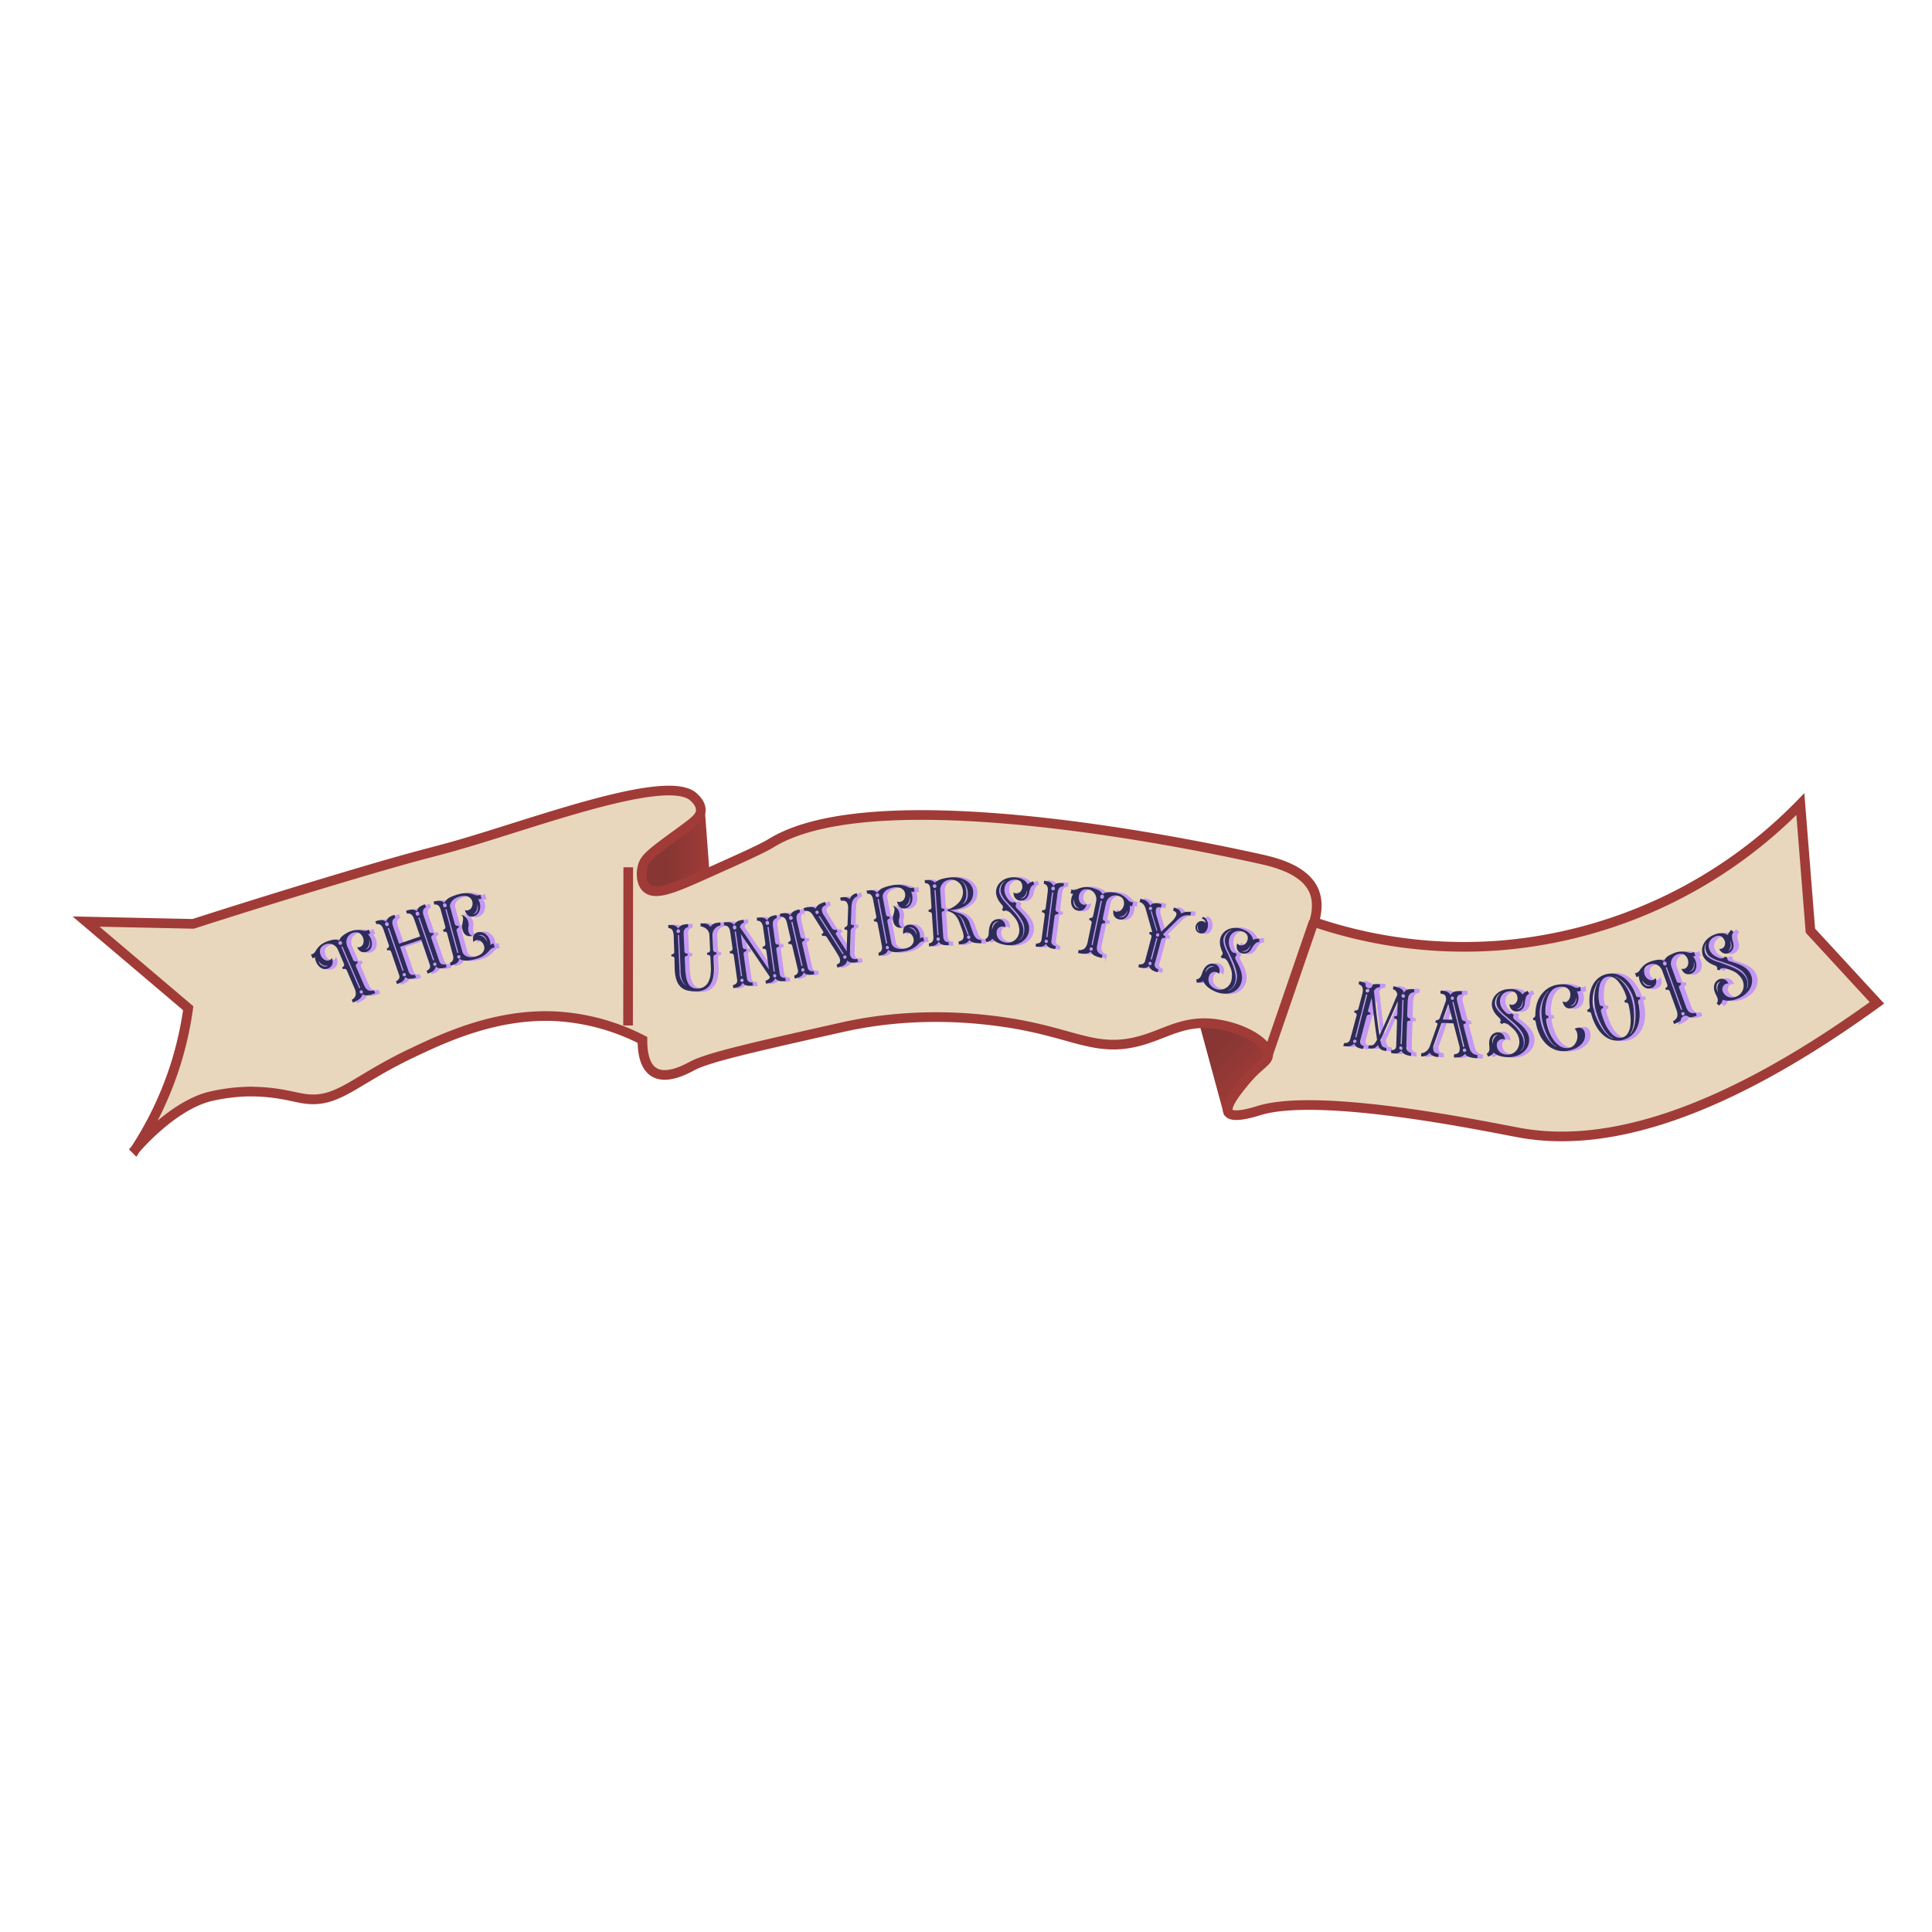 <svg id="Layer_1" data-name="Layer 1" xmlns="http://www.w3.org/2000/svg" xmlns:xlink="http://www.w3.org/1999/xlink" viewBox="0 0 1080 1080"><defs><style>.cls-1{filter:url(#filter);}.cls-2{fill:url(#linear-gradient);}.cls-3{fill:url(#linear-gradient-2);}.cls-4,.cls-5,.cls-6{fill:#e8d7bd;stroke:#a13b37;stroke-width:5.4px;}.cls-4,.cls-5,.cls-6,.cls-7{stroke-miterlimit:10;}.cls-5{filter:url(#filter-2);}.cls-6{filter:url(#filter-3);}.cls-7{fill:#c498f4;stroke:#c498f4;stroke-width:0.56px;}.cls-8{fill:#2d2c59;}</style><filter id="filter"><feOffset dx="4.1" dy="4.1" input="SourceAlpha"/><feGaussianBlur stdDeviation="2.93" result="blur"/><feFlood/><feComposite operator="in" in2="blur"/><feComposite in="SourceGraphic"/></filter><linearGradient id="linear-gradient" x1="340.43" y1="472.15" x2="393.14" y2="472.15" gradientUnits="userSpaceOnUse"><stop offset="0.54" stop-color="#873634"/><stop offset="1" stop-color="#a13b37"/></linearGradient><linearGradient id="linear-gradient-2" x1="666.15" y1="565.5" x2="715.91" y2="615.26" gradientUnits="userSpaceOnUse"><stop offset="0.26" stop-color="#873634"/><stop offset="0.69" stop-color="#a13b37"/></linearGradient><filter id="filter-2" x="340" y="476.43" width="22.56" height="105.36" filterUnits="userSpaceOnUse"><feOffset dx="-3.91" dy="-3.91" input="SourceAlpha"/><feGaussianBlur stdDeviation="2.79" result="blur-2"/><feFlood/><feComposite operator="in" in2="blur-2"/><feComposite in="SourceGraphic"/></filter><filter id="filter-3" x="697.12" y="505.95" width="48.48" height="94.56" filterUnits="userSpaceOnUse"><feOffset dx="3.91" dy="3.91" input="SourceAlpha"/><feGaussianBlur stdDeviation="2.79" result="blur-3"/><feFlood/><feComposite operator="in" in2="blur-3"/><feComposite in="SourceGraphic"/></filter></defs><g class="cls-1"><path class="cls-2" d="M389.72,446.23l3.42,45.71c-25.95,9-47.08,7.69-51.7-1.28-4.47-8.69,6.82-24,15.38-31.62C369.53,447.8,384.4,446.45,389.72,446.23Z"/><path class="cls-3" d="M665.72,565.93q7.24,26.73,14.51,53.44A94.78,94.78,0,0,0,707.37,614c11.56-4.09,19.08-6.76,21.24-12.91,3.72-10.58-10.27-26-23.58-32.85C687.89,559.51,670.56,564.39,665.72,565.93Z"/><path class="cls-4" d="M44,511.06l59.88,1.28c18.72-6,45.25-14.39,77.24-24,63.53-19.12,51.52-13.94,87.14-25C311.3,450,370.53,429.5,383.58,441.39c1.08,1,4.11,3.74,4.06,7.39-.05,4.11-4,6.72-14,14-14.54,10.58-17.33,13.12-18.48,17.37-1,3.63-1,9.34,2.22,12.19,4.81,4.27,14.74.28,31-7,22.34-10,33.51-15,38.63-18.15,61.87-38.07,253.45,4.49,273.74,9,9.26,2.06,24.12,6.13,29.33,17,1.07,2.22,3.44,8.3.4,18.12a260.75,260.75,0,0,0,103.88,13.11,264.29,264.29,0,0,0,167.95-79l5.61,70.72,9.89,10.73,27.3,29.63c-98,71-159.76,79.63-199,72.73-16.8-3-111.82-23.24-146.51-12.5-2.07.64-14.66,4.72-17,1-2.17-3.42,4.93-12.12,8.68-16.72,8.59-10.53,13.42-11.32,13.5-15.43.15-7.33-15-15.56-29.89-17.36-16.78-2-26.32,4.92-39.87,9-27.55,8.29-39-5.13-82.61-10.61-11.69-1.46-45.82-5.46-85.83,3.54-49.61,11.16-74.42,16.74-83.58,21.54-3.77,2-14.56,7.88-21.54,3.53-5.67-3.52-6.46-12.31-6.43-18A120.41,120.41,0,0,0,306.46,564c-33.55-1.61-62.52,12.12-80.37,20.58-32.82,15.55-41.55,28.54-60.76,25.39-6.24-1-16-4.15-31.5-3.86a104.61,104.61,0,0,0-21.22,2.9c-20.44,5.47-39.56,27.62-40.94,29.25a194.21,194.21,0,0,0,22.44-47.52,192.63,192.63,0,0,0,7-31.24Z"/></g><line class="cls-5" x1="355.11" y1="488.73" x2="355" y2="577.15"/><line class="cls-6" x1="730.48" y1="511.31" x2="704.37" y2="587.23"/><path class="cls-7" d="M384.51,523.64l.38,8.42a1.25,1.25,0,0,0,.42.65,1.85,1.85,0,0,0,.61.31,3.32,3.32,0,0,0,.72,0l.06,1.22a4.4,4.4,0,0,0-.72.09,1.84,1.84,0,0,0-.58.37,1.23,1.23,0,0,0-.35.73l.26,5.78a35.31,35.31,0,0,0,.54,5,12.53,12.53,0,0,0,1.19,3.61,5.3,5.3,0,0,0,2.11,2.16,6.16,6.16,0,0,0,3.23.62,6.58,6.58,0,0,0,5.79-3.5,11.58,11.58,0,0,0,1.24-3.83,23.14,23.14,0,0,0,.24-5l-.23-5a1.72,1.72,0,0,0-.3-1,1.13,1.13,0,0,0-.64-.43,1.79,1.79,0,0,0-.88-.06l-.05-1.22a1.7,1.7,0,0,0,.87-.15,1.18,1.18,0,0,0,.59-.48,1.52,1.52,0,0,0,.22-1l-.4-8.69a5,5,0,0,0-1.7-3A5.74,5.74,0,0,0,394,518l-.08-1.7a16.79,16.79,0,0,1,2,0,6.53,6.53,0,0,1,1.48.27,3.88,3.88,0,0,1,1.13.62,5.52,5.52,0,0,1,1,1.07,5.07,5.07,0,0,1,.9-1.16,3.59,3.59,0,0,1,1.1-.71,6.69,6.69,0,0,1,1.48-.42,16.78,16.78,0,0,1,2-.19l.08,1.69a5.35,5.35,0,0,0-3.27,1.88,5,5,0,0,0-1.17,3.58l.36,8a1.52,1.52,0,0,0,.33,1,1.3,1.3,0,0,0,.61.42,1.67,1.67,0,0,0,.88.07l0,1.22a1.81,1.81,0,0,0-.87.14,1.38,1.38,0,0,0-.57.48,1.55,1.55,0,0,0-.23,1.05l.22,5a24.91,24.91,0,0,1-.31,5.59,12.27,12.27,0,0,1-1.56,4.32,8,8,0,0,1-2.93,2.84,9.84,9.84,0,0,1-4.41,1.16,20.72,20.72,0,0,1-5.35-.37,8.37,8.37,0,0,1-3.91-1.95,9.39,9.39,0,0,1-2.47-4,22.09,22.09,0,0,1-1-6.54l-.22-5.88a1,1,0,0,0-.43-.51,1.48,1.48,0,0,0-.53-.19,1.5,1.5,0,0,0-.67,0l-.06-1.21a1.46,1.46,0,0,0,.67-.09,4,4,0,0,0,.53-.29,1,1,0,0,0,.41-.55l-.33-9.7a7.61,7.61,0,0,0-.67-2.78,2.64,2.64,0,0,0-2.3-1.28l-.08-1.7a16.79,16.79,0,0,1,2,0,6,6,0,0,1,1.48.28,3.53,3.53,0,0,1,1.13.61,5.52,5.52,0,0,1,1,1.07,5.36,5.36,0,0,1,.9-1.16,3.59,3.59,0,0,1,1.1-.71,6.2,6.2,0,0,1,1.48-.41,15,15,0,0,1,2-.2l.08,1.69a3.36,3.36,0,0,0-1.51.68,2.76,2.76,0,0,0-.8,1.18,4.59,4.59,0,0,0-.26,1.58C384.47,522.28,384.48,522.93,384.51,523.64Zm-2.05-3.2a1,1,0,1,0-2,.09c0,.7.38,1,1,1S382.49,521.14,382.46,520.44Zm-.57,2.25-.67,0,1,22.1a6.13,6.13,0,0,0,.39,1.89,9.86,9.86,0,0,0,.88,1.85,8.34,8.34,0,0,0,1.15,1.46,3.44,3.44,0,0,0,1.15.8,7.11,7.11,0,0,1-1.91-2.3,9.5,9.5,0,0,1-.87-2.67,21.09,21.09,0,0,1-.27-3.12q0-1.71-.12-3.66Z"/><path class="cls-7" d="M410.65,522.15c-.1-.7-.21-1.34-.32-1.91a4.73,4.73,0,0,0-.55-1.51,2.85,2.85,0,0,0-1-1,3.18,3.18,0,0,0-1.64-.39l-.23-1.68a16.84,16.84,0,0,1,2-.18,6.21,6.21,0,0,1,1.51.14,3.55,3.55,0,0,1,1.18.51,5.32,5.32,0,0,1,1.1,1,5.76,5.76,0,0,1,.79-1.24,3.93,3.93,0,0,1,1-.81,6.77,6.77,0,0,1,1.43-.55,15.25,15.25,0,0,1,2-.38l.24,1.68a2.86,2.86,0,0,0-1.61.94,3.34,3.34,0,0,0-.6,1.51L432.14,542l-1.43-10.24a1.57,1.57,0,0,0-.42-1,1.38,1.38,0,0,0-.65-.36,2,2,0,0,0-.93,0l-.17-1.21a2,2,0,0,0,.9-.23,1.48,1.48,0,0,0,.53-.53,1.53,1.53,0,0,0,.14-1l-1.35-9.72a5.24,5.24,0,0,0-1-2.17,2.68,2.68,0,0,0-2.22-.82l-.23-1.68a16.64,16.64,0,0,1,2-.17,6.41,6.41,0,0,1,1.51.14,3.82,3.82,0,0,1,1.21.5,5.93,5.93,0,0,1,1.1,1,5.12,5.12,0,0,1,.79-1.23,3.49,3.49,0,0,1,1-.82,7.3,7.3,0,0,1,1.4-.54,15.93,15.93,0,0,1,2-.38l.23,1.68a3.22,3.22,0,0,0-1.44.82,2.77,2.77,0,0,0-.69,1.24,4.88,4.88,0,0,0-.11,1.6c0,.58.12,1.22.21,1.92l1.1,7.88a1.5,1.5,0,0,0,.42.94,1.31,1.31,0,0,0,.7.36,1.76,1.76,0,0,0,.88,0l.17,1.21a1.82,1.82,0,0,0-.86.22,1.4,1.4,0,0,0-.57.54,1.58,1.58,0,0,0-.14,1.06l1.91,13.72a2.59,2.59,0,0,0,.87,1.4,3.5,3.5,0,0,0,2.21.52l.23,1.69a19.06,19.06,0,0,1-2,.17,7,7,0,0,1-1.52-.13,3.43,3.43,0,0,1-1.22-.53,6.23,6.23,0,0,1-1.1-1,6.67,6.67,0,0,1-.79,1.26,3.25,3.25,0,0,1-1,.84,6.57,6.57,0,0,1-1.43.55,14.93,14.93,0,0,1-2,.38l-.23-1.68a4,4,0,0,0,1.78-.86,2.18,2.18,0,0,0,.63-1.24l-16.24-24,1,7.14a1.55,1.55,0,0,0,.41.94,1.26,1.26,0,0,0,.7.35,1.65,1.65,0,0,0,.88,0l.17,1.21a1.67,1.67,0,0,0-.85.22,1.28,1.28,0,0,0-.57.54,1.53,1.53,0,0,0-.14,1.06l1.91,13.71a2.58,2.58,0,0,0,.87,1.41,3.47,3.47,0,0,0,2.2.52l.24,1.68a17,17,0,0,1-2,.18,6.17,6.17,0,0,1-1.5-.14,3.81,3.81,0,0,1-1.19-.5,5.66,5.66,0,0,1-1.1-1,5.4,5.4,0,0,1-.79,1.24,3.59,3.59,0,0,1-1,.81,6.57,6.57,0,0,1-1.43.55,16.53,16.53,0,0,1-2,.39l-.24-1.69a3.53,3.53,0,0,0,2-1.1,2.63,2.63,0,0,0,.46-1.59l-1.91-13.71a1.63,1.63,0,0,0-.43-1,1.29,1.29,0,0,0-.65-.36,2,2,0,0,0-.93,0l-.17-1.21a2,2,0,0,0,.91-.23,1.39,1.39,0,0,0,.52-.53,1.46,1.46,0,0,0,.15-1Zm1.33-3.51c.1.7.47,1,1.12.92s.92-.49.82-1.19a1,1,0,1,0-1.94.27Zm1,2.11,3.49,25,.66-.09-3.49-25Zm3.25,27.4a.81.81,0,0,0,1,.77c.54-.08.77-.41.69-1s-.4-.91-.95-.83A.83.83,0,0,0,416.2,548.15Zm14.09-32.06c.1.7.47,1,1.12.92s.92-.49.82-1.19a1,1,0,1,0-1.94.27Zm1,2.11,3.49,25,.66-.09-3.48-25Zm3.25,27.4a.81.81,0,0,0,1,.77c.55-.08.78-.41.69-1s-.4-.91-.95-.83A.82.82,0,0,0,434.51,545.6Z"/><path class="cls-7" d="M442.46,517c-.16-.69-.32-1.32-.48-1.88a5,5,0,0,0-.68-1.45,2.94,2.94,0,0,0-1.06-.93,3.19,3.19,0,0,0-1.66-.24l-.39-1.65a16.68,16.68,0,0,1,2-.36,6.85,6.85,0,0,1,1.51,0,3.78,3.78,0,0,1,1.23.4,5.64,5.64,0,0,1,1.18.87,5.44,5.44,0,0,1,.67-1.3,3.75,3.75,0,0,1,1-.9,6.83,6.83,0,0,1,1.38-.67,18.92,18.92,0,0,1,2-.56l.38,1.66a3.29,3.29,0,0,0-1.37.94,2.78,2.78,0,0,0-.57,1.3,4.55,4.55,0,0,0,0,1.6c.1.58.22,1.21.38,1.9l1.78,7.75a1.51,1.51,0,0,0,.5.9,1.3,1.3,0,0,0,.73.29,1.74,1.74,0,0,0,.88-.09l.27,1.19a1.68,1.68,0,0,0-.83.3,1.26,1.26,0,0,0-.53.58,1.64,1.64,0,0,0,0,1.07l3.1,13.5a2.56,2.56,0,0,0,1,1.32,3.56,3.56,0,0,0,2.24.33l.38,1.65a16.68,16.68,0,0,1-2,.36,6.76,6.76,0,0,1-1.5,0,3.7,3.7,0,0,1-1.23-.4,5.64,5.64,0,0,1-1.18-.87,5.64,5.64,0,0,1-.68,1.3,3.55,3.55,0,0,1-.95.9,7.39,7.39,0,0,1-1.38.67,16.88,16.88,0,0,1-2,.55l-.38-1.65a3.51,3.51,0,0,0,1.87-1.27,2.63,2.63,0,0,0,.32-1.63L445.22,529a1.71,1.71,0,0,0-.51-1,1.35,1.35,0,0,0-.68-.3,2,2,0,0,0-.93.1l-.27-1.19a1.89,1.89,0,0,0,.88-.31,1.33,1.33,0,0,0,.48-.57,1.5,1.5,0,0,0,.05-1Zm1-3.61c.16.69.56,1,1.19.81s.88-.56.72-1.25a1,1,0,1,0-1.91.44Zm1.15,2L450.29,540l.65-.15-5.65-24.61Zm5.63,27a.8.8,0,0,0,1.1.67c.54-.12.74-.48.6-1.06s-.48-.87-1-.75A.83.83,0,0,0,450.26,542.39Z"/><path class="cls-7" d="M476.4,507.83a5.63,5.63,0,0,0-.78-3.45c-.56-.78-1.64-1.05-3.25-.82l-.47-1.69a6.9,6.9,0,0,1,3.34-.3,5.19,5.19,0,0,1,2.07,1.1,5.27,5.27,0,0,1,1.37-2.18,6.42,6.42,0,0,1,2.49-1.22l.47,1.69a5.12,5.12,0,0,0-1.71,1.14,5.3,5.3,0,0,0-1,1.47,5.64,5.64,0,0,0-.48,1.63c-.08.55-.13,1.09-.16,1.61l-.3,9.62a.81.81,0,0,0,.36.53,1.61,1.61,0,0,0,.53.15,1.94,1.94,0,0,0,.67-.07l0,.61,0,.71a3.22,3.22,0,0,0-.77.32,2.54,2.54,0,0,0-.57.52,2.07,2.07,0,0,0-.36.9l-.43,12.41a3.83,3.83,0,0,0,.95,3,3.06,3.06,0,0,0,3.12.42l.47,1.69a10.32,10.32,0,0,1-3.57.5,4.35,4.35,0,0,1-2.51-1.22,4.28,4.28,0,0,1-.69,1.65,4,4,0,0,1-1.22,1.09,7.92,7.92,0,0,1-1.62.7c-.59.19-1.24.36-1.94.52l-.48-1.69c1.19-.33,1.85-.93,2-1.79a4.91,4.91,0,0,0-.85-3q-1.56-2.7-3.24-5.26c-1.12-1.7-2.24-3.45-3.34-5.23a1.78,1.78,0,0,0-.82-.62,2.86,2.86,0,0,0-.74-.15,2.06,2.06,0,0,0-.81.17l-.33-.62-.36-.51a1.76,1.76,0,0,0,.82-.34,1.1,1.1,0,0,0,.33-.53,1.07,1.07,0,0,0-.31-.91l-5.4-8.57a6.87,6.87,0,0,0-1.95-2.18,4.19,4.19,0,0,0-2.92-.31l-.47-1.68a15.63,15.63,0,0,1,3.91-.66,4.29,4.29,0,0,1,2.94,1.05,4.23,4.23,0,0,1,1.77-2.37,13.3,13.3,0,0,1,3.48-1.42l.47,1.69c-1.5.64-2.27,1.43-2.33,2.36a5.83,5.83,0,0,0,1.16,3.37l4.56,7.31a2.4,2.4,0,0,0,.83.68,2.09,2.09,0,0,0,.81.18,1.52,1.52,0,0,0,.82-.12l.33.63.36.5a2.72,2.72,0,0,0-.72.31,1,1,0,0,0-.31.5,1.31,1.31,0,0,0,.16.87l5.88,9.31.38-11.4a.69.69,0,0,0-.34-.56,1.59,1.59,0,0,0-.56-.18,1.9,1.9,0,0,0-.67.08l0-.62,0-.7a1.93,1.93,0,0,0,.82-.34,2.51,2.51,0,0,0,.59-.55,1.72,1.72,0,0,0,.31-1Zm-18.2,2.41a.81.81,0,0,0,1.13.62c.53-.15.71-.52.55-1.1s-.52-.84-1.05-.69A.83.83,0,0,0,458.2,510.24Zm2.36,1.93-.65.18,13.38,21,.64-.18Zm9.17,10.37a.08.08,0,0,0,0,.07.13.13,0,0,1,.05.07Zm4,12.71a.8.8,0,0,0,1.14.61c.53-.14.71-.51.55-1.09s-.53-.84-1.05-.69A.83.83,0,0,0,473.72,535.25Z"/><path class="cls-7" d="M509.19,507.49a3.92,3.92,0,0,1-2.05.36,3.44,3.44,0,0,1-1.64-.63,3.92,3.92,0,0,1-1.15-1.38,6.67,6.67,0,0,1-.66-1.9,3.48,3.48,0,0,0,1.87.19,2.82,2.82,0,0,0,1.7-1,4.4,4.4,0,0,0,.9-1.87,4.71,4.71,0,0,0-.07-2.17,3.77,3.77,0,0,0-1.21-1.93,5.09,5.09,0,0,0-2.46-1.1,9,9,0,0,0-3.9.31,9.09,9.09,0,0,0-1.86.7,6.3,6.3,0,0,0-1.66,1.18,4.88,4.88,0,0,0-1.08,1.64,3.76,3.76,0,0,0-.15,2.13l1.73,9.07a1.59,1.59,0,0,0,.44.92,1.16,1.16,0,0,0,.69.32,2.14,2.14,0,0,0,.84,0l.21,1.14a2.09,2.09,0,0,0-.78.31,1.21,1.21,0,0,0-.52.53,1.64,1.64,0,0,0-.07,1l2.2,11.57a3.76,3.76,0,0,0,.92,1.93A4.71,4.71,0,0,0,503,530a6.69,6.69,0,0,0,2,.49,9.35,9.35,0,0,0,2,0,9,9,0,0,0,3.69-1.13,5,5,0,0,0,1.86-1.92,3.8,3.8,0,0,0,.39-2.24,4.84,4.84,0,0,0-.73-2.07,4.58,4.58,0,0,0-1.49-1.45,2.62,2.62,0,0,0-1.89-.34,3.26,3.26,0,0,0-1.67.91,6.85,6.85,0,0,1-.09-2,3.94,3.94,0,0,1,.57-1.7,3.53,3.53,0,0,1,1.29-1.19,3.94,3.94,0,0,1,2.05-.41,4.55,4.55,0,0,1,2.36.71,6.3,6.3,0,0,1,1.85,1.75,7.2,7.2,0,0,1,1.1,2.47,7.47,7.47,0,0,1,.15,2.83,2.44,2.44,0,0,1,1-.54,3.61,3.61,0,0,1,.9-.09l.43,2.24a2.42,2.42,0,0,0-.89,0,3.12,3.12,0,0,0-.91.34,3.89,3.89,0,0,0-1,.79,13.94,13.94,0,0,1-3.63,2.84,14.72,14.72,0,0,1-4.36,1.48,29.11,29.11,0,0,1-5.08.54,7,7,0,0,1-4.24-1.3l0,.1a5.89,5.89,0,0,1-.72,1.3,3.35,3.35,0,0,1-1,.89,7.45,7.45,0,0,1-1.41.62,18.44,18.44,0,0,1-2,.48l-.32-1.67a2.84,2.84,0,0,0,1.74-1.33,4.08,4.08,0,0,0,.34-2l-2.45-12.93a1.68,1.68,0,0,0-.44-.94,1.27,1.27,0,0,0-.64-.31,2.42,2.42,0,0,0-.89,0l-.22-1.15a2.32,2.32,0,0,0,.83-.32,1.18,1.18,0,0,0,.47-.55,1.57,1.57,0,0,0,.07-1l-1.87-9.85a4.79,4.79,0,0,0-1-2,2.66,2.66,0,0,0-2.2-.69l-.32-1.67a14.9,14.9,0,0,1,2-.27,6.28,6.28,0,0,1,1.53.06,3.38,3.38,0,0,1,1.24.46,6.26,6.26,0,0,1,1.15.94,6.83,6.83,0,0,1,3.42-2.83,26.51,26.51,0,0,1,5-1.4,15.17,15.17,0,0,1,4.6-.23,14.13,14.13,0,0,1,4.41,1.32,4.38,4.38,0,0,0,1.25.36,3.36,3.36,0,0,0,1,0,2.21,2.21,0,0,0,.83-.32l.42,2.25a2.77,2.77,0,0,1-.87.24,2.33,2.33,0,0,1-1.1-.14,7.46,7.46,0,0,1,.91,2.69,7.35,7.35,0,0,1-.12,2.7,6.53,6.53,0,0,1-1.08,2.31A4.67,4.67,0,0,1,509.19,507.49Zm-17.4-6.9c.13.7.51,1,1.16.86s.89-.53.76-1.23a.88.88,0,0,0-1.15-.8A.87.87,0,0,0,491.79,500.59Zm1.07,2.06,4.72,24.81.65-.13-4.71-24.8Zm4.6,27.21a.8.8,0,0,0,1.08.71c.53-.1.75-.45.64-1s-.45-.89-1-.78A.82.82,0,0,0,497.46,529.86Zm3.82-23.46a3.29,3.29,0,0,1,1.84.73,4.89,4.89,0,0,1,1.34,1.66,6.46,6.46,0,0,1,.65,2.2,5.84,5.84,0,0,1-.16,2.32,5.61,5.61,0,0,0-.23,2.07,5,5,0,0,0,.39,1.68,2.59,2.59,0,0,0,.83,1.06,1.39,1.39,0,0,0,1.08.26,4.51,4.51,0,0,1-2.25.18,3.63,3.63,0,0,1-1.83-.92,4.62,4.62,0,0,1-1.17-1.91,7.46,7.46,0,0,1-.35-2.77,9,9,0,0,1,.37-1.93,14.2,14.2,0,0,0,.45-1.79,4.15,4.15,0,0,0,0-1.57A2,2,0,0,0,501.28,506.4Zm6.84.16a3,3,0,0,0,2.54-1.7,4.9,4.9,0,0,0,0-3.82,6.76,6.76,0,0,1-.2,2.77,4.85,4.85,0,0,1-.9,1.66A4.54,4.54,0,0,1,508.12,506.56Zm2.14,12.06a4.42,4.42,0,0,1,1.77.48,5,5,0,0,1,1.44,1.21,6.54,6.54,0,0,1,1.2,2.5,4.86,4.86,0,0,0-1.43-3.54A3,3,0,0,0,510.26,518.62Z"/><path class="cls-7" d="M544.71,517.28l1.64,4.52a7.54,7.54,0,0,0,1.59,2.63,4.44,4.44,0,0,0,2.83,1l.11,1.75a15.37,15.37,0,0,1-4-.19,4.41,4.41,0,0,1-2.72-1.66,4.34,4.34,0,0,1-2.22,2,12.62,12.62,0,0,1-3.69.69l-.12-1.74a4.49,4.49,0,0,0,1.84-.71,2.26,2.26,0,0,0,.83-1.14,3.43,3.43,0,0,0,.08-1.55c-.09-.58-.23-1.23-.41-2l-2.08-5.66a14.55,14.55,0,0,0-2-3.46,7.33,7.33,0,0,0-3.05-2c-.88-.33-1.37-.6-1.47-.8s.23-.48,1-.81a13.63,13.63,0,0,0,5.68-4,8.59,8.59,0,0,0,2-5.26A7.94,7.94,0,0,0,540,496a6.54,6.54,0,0,0-1.44-2.33,6.65,6.65,0,0,0-2.29-1.52,6.84,6.84,0,0,0-3-.44,5.78,5.78,0,0,0-2,.53,6,6,0,0,0-1.8,1.26,6.2,6.2,0,0,0-1.24,1.89,5.3,5.3,0,0,0-.39,2.41l.62,9.38a1,1,0,0,0,.47.55,5.1,5.1,0,0,0,.56.23,1.37,1.37,0,0,0,.67,0l.08,1.21a4.49,4.49,0,0,0-.67.1,2.79,2.79,0,0,0-.52.33,1.21,1.21,0,0,0-.4.63l.87,13.29a4.76,4.76,0,0,0,.69,2.19,2.8,2.8,0,0,0,2.3.91l.11,1.7a15.71,15.71,0,0,1-2,0,5.63,5.63,0,0,1-1.48-.25,3.35,3.35,0,0,1-1.15-.61,6.31,6.31,0,0,1-1-1.08,6.65,6.65,0,0,1-.87,1.2,3.44,3.44,0,0,1-1.06.76,6.22,6.22,0,0,1-1.45.44,15.82,15.82,0,0,1-2,.24l-.11-1.69a2.76,2.76,0,0,0,2.16-1.23,4.91,4.91,0,0,0,.4-2.24l-.82-12.65a1.57,1.57,0,0,0-.33-1,1.25,1.25,0,0,0-.64-.38,2.2,2.2,0,0,0-.88-.1l-.09-1.22a1.76,1.76,0,0,0,.87-.16,1.21,1.21,0,0,0,.59-.49,1.59,1.59,0,0,0,.19-1l-.6-9.26c0-.57-.1-1.09-.18-1.59a3.37,3.37,0,0,0-.45-1.24,2.31,2.31,0,0,0-.9-.82,3.34,3.34,0,0,0-1.52-.3L519,492c.41,0,.86-.05,1.34-.06a7.49,7.49,0,0,1,1.48.09,5.65,5.65,0,0,1,1.5.43,4.28,4.28,0,0,1,1.35,1,10,10,0,0,1,4-2.14,24.57,24.57,0,0,1,5.11-.84,15.88,15.88,0,0,1,5,.41,12.49,12.49,0,0,1,3.85,1.69,8.05,8.05,0,0,1,2.47,2.61,7.2,7.2,0,0,1,1,3.2,9.36,9.36,0,0,1-.38,3.19,7.36,7.36,0,0,1-1.94,3.18,12.18,12.18,0,0,1-4,2.58,21.66,21.66,0,0,1-6.67,1.42c.35.15.76.3,1.22.45s.85.31,1.4.49,1.15.37,1.82.57a19.57,19.57,0,0,1,2.22.84,7.86,7.86,0,0,1,2,1.31,9.71,9.71,0,0,1,1.65,2A13,13,0,0,1,544.71,517.28Zm-20.88-21.92c0,.71.39,1,1,1s1-.42.91-1.13a1,1,0,1,0-1.95.13Zm.81,2.18,1.64,25.2.67,0-1.64-25.19Zm1.23,27.56a.81.81,0,0,0,1,.84c.55,0,.8-.35.77-1s-.34-.94-.89-.9A.83.83,0,0,0,525.87,525.1Zm11-14.11a3.41,3.41,0,0,1,1.31.71,6.69,6.69,0,0,1,1,1.1A8.11,8.11,0,0,1,540,514c.2.41.36.77.48,1.09l2.81,7.41.67,0-2.81-7.42a8.29,8.29,0,0,0-1.91-2.77A4.55,4.55,0,0,0,536.87,511Zm2.61-18.56-.26,0a3.55,3.55,0,0,1,1.76,1.35,7,7,0,0,1,1.08,2.29,11.8,11.8,0,0,1,.44,2.79,12.16,12.16,0,0,1-.17,2.8,7.8,7.8,0,0,1-.83,2.34,3.2,3.2,0,0,1-1.43,1.4l.25-.07a3.09,3.09,0,0,0,1.8-1.26,6.4,6.4,0,0,0,1-2.27,9.36,9.36,0,0,0,.2-2.78,10,10,0,0,0-.57-2.81,7.84,7.84,0,0,0-1.28-2.33A4.35,4.35,0,0,0,539.48,492.43ZM542.93,524a.81.81,0,0,0,1,.84c.54,0,.8-.35.76-1s-.34-.94-.89-.9A.83.83,0,0,0,542.93,524Z"/><path class="cls-7" d="M571.88,518.12a10.68,10.68,0,0,0-2.06-4.76,34.18,34.18,0,0,0-3.42-3.72l.25.28a5,5,0,0,0-1-.66,2.26,2.26,0,0,0-.86-.23,2,2,0,0,0-.86.11,2.63,2.63,0,0,0-.56.29l-1.08-1.07a1.22,1.22,0,0,0,.55-.55,1.6,1.6,0,0,0,.11-.71,2,2,0,0,0-.38-1.06,16.12,16.12,0,0,1-2.24-3,10.54,10.54,0,0,1-1.22-3.71,7,7,0,0,1,.43-3.19,8,8,0,0,1,2-3.05,9.56,9.56,0,0,1,3.59-2.12,11.64,11.64,0,0,1,5.11-.45,9.66,9.66,0,0,1,4.06,1.23,6.6,6.6,0,0,1,2.49,2.57,7.2,7.2,0,0,1,3.08-1.64l.63,1.74a3.2,3.2,0,0,0-2,1.75,14.33,14.33,0,0,0-.89,2.61,5.84,5.84,0,0,1-1.19,3,4.42,4.42,0,0,1-2.77,1.61,4.77,4.77,0,0,1-2-.11,3.41,3.41,0,0,1-1.52-.9,4,4,0,0,1-.95-1.54,5,5,0,0,1-.26-2,3.06,3.06,0,0,0,1.57.56,2.71,2.71,0,0,0,1.43-.32,3.44,3.44,0,0,0,1.14-1,4,4,0,0,0,.67-1.53,4.39,4.39,0,0,0,0-1.91,3.42,3.42,0,0,0-1.22-2.14,4.74,4.74,0,0,0-3-.79,5.77,5.77,0,0,0-2.46.5,5.59,5.59,0,0,0-2,1.47A5.21,5.21,0,0,0,564,496a7.35,7.35,0,0,0,1,5.25,14.2,14.2,0,0,0,1.61,2.19,4,4,0,0,0,1.07.77,2.7,2.7,0,0,0,.89.24,1.33,1.33,0,0,0,.62-.1,3.8,3.8,0,0,0,.42-.22l1.08,1.07a1.4,1.4,0,0,0-.39.61,1.34,1.34,0,0,0-.06.72,2.45,2.45,0,0,0,.43,1.05c.82.79,1.62,1.6,2.4,2.42a28.55,28.55,0,0,1,2.13,2.5,15,15,0,0,1,1.62,2.66,9.48,9.48,0,0,1,.82,2.84,8.88,8.88,0,0,1-.41,4,8.47,8.47,0,0,1-2.2,3.39,10.6,10.6,0,0,1-3.83,2.29,13.5,13.5,0,0,1-5.35.67,17.11,17.11,0,0,1-4.69-1,9.53,9.53,0,0,1-4-2.58,5.5,5.5,0,0,1-1.43,1.2,5,5,0,0,1-1.92.64l-.63-1.73a2.39,2.39,0,0,0,1.34-1,4,4,0,0,0,.52-1.52,12.29,12.29,0,0,0,.12-1.74,9,9,0,0,1,.14-1.69,6.61,6.61,0,0,1,1.31-3.36,4.63,4.63,0,0,1,3-1.78,3.7,3.7,0,0,1,3.45,1,4,4,0,0,1,1,1.53,5,5,0,0,1,.26,2,3,3,0,0,0-1.52-.51,3.25,3.25,0,0,0-2.29.81,3.2,3.2,0,0,0-1.09,2.52,5.14,5.14,0,0,0,1.81,4.29,6.87,6.87,0,0,0,4.33,1.45,6.09,6.09,0,0,0,2.61-.58,6.38,6.38,0,0,0,2.29-1.71,7.1,7.1,0,0,0,1.43-2.76A7.92,7.92,0,0,0,571.88,518.12Zm-11.13-3a3,3,0,0,0-2.87,1,4.86,4.86,0,0,0-.94,3.69,6.66,6.66,0,0,1,.86-2.64,4.65,4.65,0,0,1,1.31-1.39A4.06,4.06,0,0,1,560.75,515.13Zm3.84-22.79a5.6,5.6,0,0,0-2.84,2.5,6.62,6.62,0,0,0-.85,3,5.71,5.71,0,0,0,.6,2.64,14.58,14.58,0,0,0,1.55,2.5,26,26,0,0,0,1.94,2.23c.69.69,1.27,1.33,1.76,1.92s1.19,1.36,1.94,2.18,1.49,1.72,2.23,2.69a25.75,25.75,0,0,1,2,3.08,12.35,12.35,0,0,1,1.27,3.29,9.64,9.64,0,0,1,0,3.82,5.37,5.37,0,0,1-2.32,3.38l.42-.08a5.07,5.07,0,0,0,1.41-1.47,6.8,6.8,0,0,0,.85-1.86,9.29,9.29,0,0,0,.34-2,9.89,9.89,0,0,0-1.11-5.26,22.08,22.08,0,0,0-2-3.13c-.74-1-1.5-1.92-2.27-2.78l-2.1-2.29c-.49-.56-1.07-1.17-1.73-1.84a22.6,22.6,0,0,1-1.88-2.15,15.62,15.62,0,0,1-1.49-2.39,6.18,6.18,0,0,1-.67-2.58,7.2,7.2,0,0,1,.6-2.89,5.89,5.89,0,0,1,2.8-2.72Zm8,9.88a3,3,0,0,0,2.86-1,4.9,4.9,0,0,0,1-3.7,6.7,6.7,0,0,1-.86,2.64,5.13,5.13,0,0,1-1.26,1.39A4.53,4.53,0,0,1,572.63,502.22Z"/><path class="cls-7" d="M587.84,499.57c.09-.7.16-1.34.2-1.92a4.84,4.84,0,0,0-.13-1.6,2.93,2.93,0,0,0-.67-1.24,3.18,3.18,0,0,0-1.48-.8l.22-1.69a19.46,19.46,0,0,1,2,.37,6.21,6.21,0,0,1,1.41.53,3.76,3.76,0,0,1,1,.8,6,6,0,0,1,.8,1.23,6,6,0,0,1,1.09-1,3.54,3.54,0,0,1,1.21-.51,6.92,6.92,0,0,1,1.52-.15,15,15,0,0,1,2,.16l-.22,1.68a3.42,3.42,0,0,0-1.62.4,2.77,2.77,0,0,0-1,1,4.76,4.76,0,0,0-.54,1.5q-.16.87-.3,1.92l-1,7.89a1.52,1.52,0,0,0,.16,1,1.28,1.28,0,0,0,.58.53,1.78,1.78,0,0,0,.85.22l-.16,1.21a1.65,1.65,0,0,0-.88,0,1.29,1.29,0,0,0-.69.36,1.63,1.63,0,0,0-.42,1L590,526.23a2.53,2.53,0,0,0,.46,1.59,3.57,3.57,0,0,0,2,1.08l-.22,1.69a16.89,16.89,0,0,1-2-.37,6,6,0,0,1-1.41-.53,3.81,3.81,0,0,1-1-.8,5.82,5.82,0,0,1-.8-1.23,5.6,5.6,0,0,1-1.08,1,3.71,3.71,0,0,1-1.21.51,6,6,0,0,1-1.53.15,16.3,16.3,0,0,1-2-.15l.22-1.69a3.52,3.52,0,0,0,2.2-.54,2.6,2.6,0,0,0,.86-1.41l1.78-13.73a1.64,1.64,0,0,0-.14-1.06,1.41,1.41,0,0,0-.53-.53,2,2,0,0,0-.91-.22l.16-1.21a2,2,0,0,0,.93,0,1.36,1.36,0,0,0,.65-.37,1.58,1.58,0,0,0,.41-.94Zm-1.53,26.55a.8.8,0,0,0,.8,1c.55.08.86-.19.94-.78s-.15-1-.7-1.06A.83.83,0,0,0,586.31,526.12Zm4.12-27.28-3.26,25,.67.09,3.26-25Zm-.37-2.3c-.1.71.18,1.1.83,1.18s1-.22,1.11-.92a.89.89,0,0,0-.84-1.13A.88.88,0,0,0,590.06,496.54Z"/><path class="cls-7" d="M624.56,498.9a13.3,13.3,0,0,1,4.6,1.26,13.55,13.55,0,0,1,3.72,3,3.94,3.94,0,0,0,1,.81,3.13,3.13,0,0,0,.9.35,2.43,2.43,0,0,0,.89,0l-.46,2.23a5.27,5.27,0,0,1-.63-.05,2.36,2.36,0,0,1-.74-.24,8,8,0,0,1-.11,3,7.48,7.48,0,0,1-1.09,2.56,5.5,5.5,0,0,1-1.84,1.73,3.65,3.65,0,0,1-2.31.47,4.11,4.11,0,0,1-3.3-1.8,4.7,4.7,0,0,1-.41-3.58,2.23,2.23,0,0,0,1.68,1,3.14,3.14,0,0,0,2.41-.8,5,5,0,0,0,1.5-2.29,5.35,5.35,0,0,0,.14-2.81,3.56,3.56,0,0,0-1.64-2.32,5.62,5.62,0,0,0-1.94-.79,5.17,5.17,0,0,0-2.11,0,5.78,5.78,0,0,0-1.92.79,5.59,5.59,0,0,0-1.53,1.5,6.06,6.06,0,0,0-.9,2.17l-1.67,8a1.59,1.59,0,0,0,.05,1,1.19,1.19,0,0,0,.51.57,2.1,2.1,0,0,0,.78.32l-.24,1.14a2.17,2.17,0,0,0-.84,0,1.24,1.24,0,0,0-.69.29,1.56,1.56,0,0,0-.46.93L615.68,528a11.76,11.76,0,0,0-.23,1.87,4.27,4.27,0,0,0,.24,1.63,3.23,3.23,0,0,0,.95,1.33,5.67,5.67,0,0,0,1.87,1l-.35,1.66a16.1,16.1,0,0,1-3.94-1.29,4.35,4.35,0,0,1-2.19-2.32,4.44,4.44,0,0,1-2.95,1.25,16.31,16.31,0,0,1-4.12-.4l.34-1.66a4.17,4.17,0,0,0,3.49-1.06,7,7,0,0,0,1.45-3.17l2.24-10.7a1.62,1.62,0,0,0-.05-1,1.33,1.33,0,0,0-.47-.54,2.36,2.36,0,0,0-.82-.33l.24-1.14a2.42,2.42,0,0,0,.89,0,1.17,1.17,0,0,0,.64-.33,1.57,1.57,0,0,0,.46-.9l1.67-8a5.84,5.84,0,0,0,0-2.35,5.56,5.56,0,0,0-.79-2,5.63,5.63,0,0,0-1.46-1.5,5,5,0,0,0-1.92-.83,5.35,5.35,0,0,0-2.1-.06,3.6,3.6,0,0,0-2.43,1.47,5.26,5.26,0,0,0-1,2.63,5,5,0,0,0,.46,2.7,3.15,3.15,0,0,0,1.88,1.7,2.28,2.28,0,0,0,1.95-.25,4.74,4.74,0,0,1-1.81,3.12,4.12,4.12,0,0,1-3.76.33,3.65,3.65,0,0,1-1.94-1.39,5.33,5.33,0,0,1-1-2.34,7.91,7.91,0,0,1,.06-2.78,8.15,8.15,0,0,1,1.08-2.76,2,2,0,0,1-.82,0,2.15,2.15,0,0,1-.66-.24l.47-2.23a2.36,2.36,0,0,0,.82.33,3.5,3.5,0,0,0,1,0,3.23,3.23,0,0,0,1.22-.33,13.1,13.1,0,0,1,4.68-1.25,14.19,14.19,0,0,1,4.75.72,16.26,16.26,0,0,1,2.7,1.06A5.36,5.36,0,0,1,618.7,500a5.5,5.5,0,0,1,3-1.17A15.61,15.61,0,0,1,624.56,498.9Zm-18.86,8.9a4.12,4.12,0,0,1-1.55-.92,4.59,4.59,0,0,1-1.06-1.58,6.85,6.85,0,0,1-.46-2.69,4.75,4.75,0,0,0,.39,3.76A3,3,0,0,0,605.7,507.8Zm5.7,22.55a.81.81,0,0,0,.72,1.07q.81.17,1-.72c.14-.62-.07-1-.61-1.1A.83.83,0,0,0,611.4,530.35Zm6.2-26.89-5.17,24.72.66.13,5.17-24.71Zm-.2-2.32c-.14.7.1,1.11.74,1.24s1-.14,1.18-.84a.87.87,0,0,0-.75-1.18A.88.88,0,0,0,617.4,501.14Zm10.38,11.28a3,3,0,0,0,3-.24,4.74,4.74,0,0,0,1.87-3.29,6.16,6.16,0,0,1-1.47,2.29,4.77,4.77,0,0,1-1.64,1A4,4,0,0,1,627.78,512.42Z"/><path class="cls-7" d="M658,514.44a16.37,16.37,0,0,0,1.3-1.76,4.2,4.2,0,0,0,.62-1.51,1.49,1.49,0,0,0-.32-1.21,3.15,3.15,0,0,0-1.55-.88l.45-1.7a5.6,5.6,0,0,1,3,1.37,3.6,3.6,0,0,1,1.05,2,8.61,8.61,0,0,1,2.71-1,7,7,0,0,1,2.9.23l-.5,1.84a5.93,5.93,0,0,0-2.21-.2,5.79,5.79,0,0,0-1.86.49,8.26,8.26,0,0,0-1.58.92c-.49.36-.94.73-1.36,1.09l-8.2,8.13a1.6,1.6,0,0,0,.32.5,1.62,1.62,0,0,0,.43.31,5.71,5.71,0,0,0,.58.21l-.32,1.18a1.64,1.64,0,0,0-.87-.13,1.42,1.42,0,0,0-.69.28,1.67,1.67,0,0,0-.54.93l-3.57,13.38a2.57,2.57,0,0,0,.25,1.63,3.52,3.52,0,0,0,1.83,1.34l-.44,1.64a15.32,15.32,0,0,1-1.94-.63,5.79,5.79,0,0,1-1.32-.71,3.61,3.61,0,0,1-.9-.93,5.24,5.24,0,0,1-.64-1.32,5.42,5.42,0,0,1-1.2.83,3.57,3.57,0,0,1-1.27.35,7.32,7.32,0,0,1-1.53-.05,16.31,16.31,0,0,1-2-.43l.44-1.64a3.52,3.52,0,0,0,2.26-.25,2.54,2.54,0,0,0,1-1.28l3.7-13.84a1.21,1.21,0,0,0-.19-.79,1.87,1.87,0,0,0-.48-.49c-.19-.08-.42-.16-.68-.24l.31-1.17.45.12a2.19,2.19,0,0,0,.94-.14l-3.66-13a7.61,7.61,0,0,0-1.21-2.36,4.91,4.91,0,0,0-2.18-1.35l.48-1.79a16,16,0,0,1,2,.56,6.36,6.36,0,0,1,1.45.74,4.85,4.85,0,0,1,1.1,1.07,11.2,11.2,0,0,1,.94,1.46,3.34,3.34,0,0,1,2.58-1.35,8.18,8.18,0,0,1,3.69.66l-.37,1.77c-1.5-.37-2.39-.12-2.68.74a6.93,6.93,0,0,0,.21,3.7l2.68,9.12Zm-13.64,23.92a.8.8,0,0,0,.66,1.11c.53.14.87-.08,1-.66s0-1-.55-1.13A.83.83,0,0,0,644.35,538.36Zm.27-30.73a.8.8,0,0,0,.66,1.11c.53.14.88-.08,1-.66s0-1-.55-1.13A.82.82,0,0,0,644.62,507.63Zm.84,1.65,3.28,11,.6.16-3.29-11Zm3.23,15-3.19,11.94.64.17,3.19-11.94Zm-.1-1.84a.81.81,0,0,0,.67,1.11c.53.15.87-.07,1-.65s0-1-.55-1.14A.84.84,0,0,0,648.59,522.47Z"/><path class="cls-7" d="M674.81,512.56a3.11,3.11,0,0,1,1.79,1.24,5,5,0,0,1,.85,2.08,6.58,6.58,0,0,1,0,2.34,5.54,5.54,0,0,1-.8,2.08,3.4,3.4,0,0,1-1.55,1.31,3.15,3.15,0,0,1-2.25,0,3,3,0,0,1-2-1.77,3.68,3.68,0,0,1-.07-2.47,3.63,3.63,0,0,1,1.49-2,2.91,2.91,0,0,1,2.68-.26,3.1,3.1,0,0,1,.78.36,7.47,7.47,0,0,1,.63.48,2.32,2.32,0,0,0-.56-1.46,2.57,2.57,0,0,0-1.77-.9ZM673,520.78a2.86,2.86,0,0,1-.83-.94,3.53,3.53,0,0,1-.34-1.25,4,4,0,0,1,.31-1.71,2.91,2.91,0,0,0-.56,2.35A2.26,2.26,0,0,0,673,520.78Z"/><path class="cls-7" d="M690.86,546.6a10.72,10.72,0,0,0-.54-5.16,33.19,33.19,0,0,0-2.14-4.57l.15.34a4.73,4.73,0,0,0-.75-.93,2.63,2.63,0,0,0-.75-.48,2,2,0,0,0-.85-.15,2.9,2.9,0,0,0-.62.11l-.71-1.34a1.23,1.23,0,0,0,.69-.37,1.81,1.81,0,0,0,.32-.64,2.08,2.08,0,0,0,0-1.12,15.75,15.75,0,0,1-1.23-3.55,10.59,10.59,0,0,1,0-3.9,7,7,0,0,1,1.37-2.92,7.9,7.9,0,0,1,2.84-2.3,9.64,9.64,0,0,1,4.07-.94,11.55,11.55,0,0,1,5,1.11,9.67,9.67,0,0,1,3.51,2.39,6.7,6.7,0,0,1,1.6,3.2,7.16,7.16,0,0,1,3.43-.64l.08,1.84a3.21,3.21,0,0,0-2.46,1.07,15.1,15.1,0,0,0-1.63,2.22,5.8,5.8,0,0,1-2,2.47,4.42,4.42,0,0,1-3.12.7,4.81,4.81,0,0,1-1.86-.7A3.49,3.49,0,0,1,694,531a4.15,4.15,0,0,1-.44-1.75,5,5,0,0,1,.34-1.94,3,3,0,0,0,1.33,1,2.61,2.61,0,0,0,1.46.12,3.53,3.53,0,0,0,1.39-.61,4,4,0,0,0,1.1-1.26,4.64,4.64,0,0,0,.58-1.83,3.42,3.42,0,0,0-.53-2.4,4.77,4.77,0,0,0-2.62-1.67,5.89,5.89,0,0,0-2.5-.25,5.26,5.26,0,0,0-4.06,2.7,7.35,7.35,0,0,0-.87,3,7.46,7.46,0,0,0,.21,2.31,14.79,14.79,0,0,0,.88,2.57,4,4,0,0,0,.78,1.06,2.58,2.58,0,0,0,.78.49,1.44,1.44,0,0,0,.63.09,3.78,3.78,0,0,0,.47-.08l.7,1.34a1.49,1.49,0,0,0-.56.47,1.4,1.4,0,0,0-.27.66,2.61,2.61,0,0,0,.09,1.14c.55,1,1.07,2,1.57,3a30.13,30.13,0,0,1,1.28,3,15,15,0,0,1,.74,3,9.69,9.69,0,0,1-.06,3,8.87,8.87,0,0,1-1.61,3.7,8.51,8.51,0,0,1-3.11,2.58,10.63,10.63,0,0,1-4.35,1,13.35,13.35,0,0,1-5.3-1,16.85,16.85,0,0,1-4.19-2.33,9.49,9.49,0,0,1-3-3.65,5.68,5.68,0,0,1-1.72.71,5.06,5.06,0,0,1-2,0l-.08-1.84a2.34,2.34,0,0,0,1.58-.54,4.2,4.2,0,0,0,1-1.29,11.26,11.26,0,0,0,.63-1.63,9.36,9.36,0,0,1,.65-1.57,6.51,6.51,0,0,1,2.26-2.8,4.61,4.61,0,0,1,3.38-.81,3.72,3.72,0,0,1,3,2,4,4,0,0,1,.44,1.75,5,5,0,0,1-.34,1.94,3.08,3.08,0,0,0-1.29-.94,3.26,3.26,0,0,0-2.43.09,3.18,3.18,0,0,0-1.79,2.07,5.13,5.13,0,0,0,.43,4.64,7,7,0,0,0,3.7,2.69,6,6,0,0,0,2.66.23,6.52,6.52,0,0,0,2.69-.94,7.24,7.24,0,0,0,2.2-2.21A8,8,0,0,0,690.86,546.6Zm-9.72-6.19a3,3,0,0,0-3,.13,4.92,4.92,0,0,0-2,3.24,6.47,6.47,0,0,1,1.62-2.25,4.59,4.59,0,0,1,1.67-.94A4.1,4.1,0,0,1,681.14,540.41Zm10.52-20.59a5.68,5.68,0,0,0-3.47,1.54,6.74,6.74,0,0,0-1.71,2.58,5.79,5.79,0,0,0-.21,2.7,14.52,14.52,0,0,0,.72,2.85,22.68,22.68,0,0,0,1.19,2.71c.44.86.81,1.65,1.09,2.36s.74,1.66,1.2,2.66.91,2.09,1.32,3.24a25.8,25.8,0,0,1,1,3.54,12.4,12.4,0,0,1,.23,3.51,9.82,9.82,0,0,1-1.17,3.64,5.38,5.38,0,0,1-3.23,2.53l.42.05a5.28,5.28,0,0,0,1.79-1,6.89,6.89,0,0,0,1.37-1.53,9.31,9.31,0,0,0,.93-1.8,10.66,10.66,0,0,0,.5-1.8,10.13,10.13,0,0,0,0-3.56,22.28,22.28,0,0,0-.92-3.57c-.4-1.17-.85-2.28-1.33-3.34s-.93-2-1.32-2.81-.66-1.44-1.09-2.28a20.21,20.21,0,0,1-1.14-2.61,13.71,13.71,0,0,1-.71-2.73,6.09,6.09,0,0,1,.14-2.66,7.1,7.1,0,0,1,1.44-2.58,5.85,5.85,0,0,1,3.48-1.75Zm4.69,11.84a3,3,0,0,0,3-.13,4.92,4.92,0,0,0,2-3.24,6.52,6.52,0,0,1-1.62,2.26,5,5,0,0,1-1.62,1A4.37,4.37,0,0,1,696.35,531.66Z"/><path class="cls-8" d="M382.22,523.64l.38,8.42a1.25,1.25,0,0,0,.42.65,1.85,1.85,0,0,0,.61.31,3.32,3.32,0,0,0,.72,0l.06,1.22a3.53,3.53,0,0,0-.72.09,1.84,1.84,0,0,0-.58.37,1.23,1.23,0,0,0-.35.73l.26,5.78a36.87,36.87,0,0,0,.54,5,12.53,12.53,0,0,0,1.19,3.61,5.3,5.3,0,0,0,2.11,2.16,6.16,6.16,0,0,0,3.23.62,6.58,6.58,0,0,0,5.79-3.5,11.58,11.58,0,0,0,1.24-3.83,23.14,23.14,0,0,0,.24-5l-.23-5a1.72,1.72,0,0,0-.3-1,1.13,1.13,0,0,0-.64-.43,1.79,1.79,0,0,0-.88-.06l-.05-1.22a1.7,1.7,0,0,0,.87-.15,1.18,1.18,0,0,0,.59-.48,1.52,1.52,0,0,0,.22-1l-.4-8.69a5,5,0,0,0-1.7-3,5.74,5.74,0,0,0-3.18-1.34l-.08-1.7a16.79,16.79,0,0,1,2,0,6,6,0,0,1,1.48.27,3.76,3.76,0,0,1,1.13.62,5.52,5.52,0,0,1,1,1.07,5.36,5.36,0,0,1,.9-1.16,3.59,3.59,0,0,1,1.1-.71,6.2,6.2,0,0,1,1.48-.41,14.79,14.79,0,0,1,2-.2l.08,1.69a5.35,5.35,0,0,0-3.27,1.88,5.05,5.05,0,0,0-1.17,3.58l.36,8a1.52,1.52,0,0,0,.33,1,1.3,1.3,0,0,0,.61.42,1.67,1.67,0,0,0,.88.07l.05,1.22a1.7,1.7,0,0,0-.87.14,1.38,1.38,0,0,0-.57.48,1.55,1.55,0,0,0-.23,1.05l.23,5a25.48,25.48,0,0,1-.32,5.59,12.27,12.27,0,0,1-1.56,4.32,8,8,0,0,1-2.93,2.84,9.84,9.84,0,0,1-4.41,1.16,20.72,20.72,0,0,1-5.35-.37,8.37,8.37,0,0,1-3.91-1.95,9.39,9.39,0,0,1-2.47-4,22.09,22.09,0,0,1-1-6.54L377,535.4a1,1,0,0,0-.43-.51,1.48,1.48,0,0,0-.53-.19,1.5,1.5,0,0,0-.67,0l-.06-1.21a1.46,1.46,0,0,0,.67-.09,4,4,0,0,0,.53-.29,1,1,0,0,0,.41-.55l-.33-9.7a7.61,7.61,0,0,0-.67-2.78,2.64,2.64,0,0,0-2.3-1.28l-.08-1.7a16.79,16.79,0,0,1,2,0,6,6,0,0,1,1.48.28,3.53,3.53,0,0,1,1.13.61,5.52,5.52,0,0,1,1,1.07,5.36,5.36,0,0,1,.9-1.16,3.59,3.59,0,0,1,1.1-.71,6.34,6.34,0,0,1,1.48-.41,15,15,0,0,1,2-.2l.08,1.69a3.36,3.36,0,0,0-1.51.68,2.76,2.76,0,0,0-.8,1.18,4.59,4.59,0,0,0-.26,1.58C382.18,522.28,382.19,522.93,382.22,523.64Zm-2.05-3.2a1,1,0,1,0-2,.09c0,.7.38,1,1,1S380.2,521.14,380.17,520.44Zm-.57,2.25-.67,0,1,22.1a6.13,6.13,0,0,0,.39,1.89,9.86,9.86,0,0,0,.88,1.85,8.34,8.34,0,0,0,1.15,1.46,3.44,3.44,0,0,0,1.15.8,7.11,7.11,0,0,1-1.91-2.3,9.5,9.5,0,0,1-.87-2.67,21.09,21.09,0,0,1-.27-3.12q0-1.71-.12-3.66Z"/><path class="cls-8" d="M408.36,522.15c-.1-.7-.21-1.34-.32-1.91a4.73,4.73,0,0,0-.55-1.51,2.77,2.77,0,0,0-1-1,3.18,3.18,0,0,0-1.64-.39l-.23-1.68a16.81,16.81,0,0,1,2-.18,6.17,6.17,0,0,1,1.5.14,3.55,3.55,0,0,1,1.18.51,5,5,0,0,1,1.1,1,6.17,6.17,0,0,1,.79-1.24,3.93,3.93,0,0,1,1-.81,6.77,6.77,0,0,1,1.43-.55,15.25,15.25,0,0,1,2-.38l.24,1.68a2.86,2.86,0,0,0-1.61.94,3.34,3.34,0,0,0-.6,1.51L429.85,542l-1.43-10.24a1.57,1.57,0,0,0-.42-1,1.38,1.38,0,0,0-.65-.36,2,2,0,0,0-.93,0l-.17-1.21a2,2,0,0,0,.9-.23,1.41,1.41,0,0,0,.53-.53,1.53,1.53,0,0,0,.14-1l-1.35-9.72a5.37,5.37,0,0,0-1-2.17,2.72,2.72,0,0,0-2.23-.82l-.23-1.68a16.64,16.64,0,0,1,2-.17,6.41,6.41,0,0,1,1.51.14,3.6,3.6,0,0,1,1.21.5,5.93,5.93,0,0,1,1.1,1,5.12,5.12,0,0,1,.79-1.23,3.49,3.49,0,0,1,1-.82,7.3,7.3,0,0,1,1.4-.54,15.93,15.93,0,0,1,2-.38l.23,1.68a3.22,3.22,0,0,0-1.44.82,2.77,2.77,0,0,0-.69,1.24,4.88,4.88,0,0,0-.11,1.6c0,.58.12,1.22.21,1.92l1.1,7.88a1.5,1.5,0,0,0,.42.94,1.35,1.35,0,0,0,.7.36,1.76,1.76,0,0,0,.88,0l.17,1.21a1.82,1.82,0,0,0-.86.22,1.4,1.4,0,0,0-.57.54A1.58,1.58,0,0,0,434,531l1.91,13.72a2.59,2.59,0,0,0,.87,1.4,3.5,3.5,0,0,0,2.21.52l.23,1.69a19.06,19.06,0,0,1-2,.17,7,7,0,0,1-1.52-.13,3.43,3.43,0,0,1-1.22-.53,6.23,6.23,0,0,1-1.1-1,6.2,6.2,0,0,1-.79,1.26,3.25,3.25,0,0,1-1,.84,6.57,6.57,0,0,1-1.43.55,14.93,14.93,0,0,1-2,.38l-.23-1.68a4,4,0,0,0,1.78-.86,2.18,2.18,0,0,0,.63-1.24l-16.24-24,1,7.14a1.55,1.55,0,0,0,.41.94,1.26,1.26,0,0,0,.7.35,1.65,1.65,0,0,0,.88,0l.17,1.21a1.67,1.67,0,0,0-.85.22,1.28,1.28,0,0,0-.57.54,1.53,1.53,0,0,0-.14,1.06l1.91,13.71a2.58,2.58,0,0,0,.87,1.41,3.47,3.47,0,0,0,2.2.52l.24,1.68a17,17,0,0,1-2,.18,6.17,6.17,0,0,1-1.5-.14,3.81,3.81,0,0,1-1.19-.5,5.66,5.66,0,0,1-1.1-1,5.4,5.4,0,0,1-.79,1.24,3.59,3.59,0,0,1-1,.81,6.57,6.57,0,0,1-1.43.55,16.53,16.53,0,0,1-2,.39l-.24-1.69a3.53,3.53,0,0,0,2-1.1,2.63,2.63,0,0,0,.46-1.59l-1.91-13.71a1.63,1.63,0,0,0-.43-1A1.29,1.29,0,0,0,409,533a2,2,0,0,0-.93,0l-.17-1.21a2,2,0,0,0,.91-.23,1.39,1.39,0,0,0,.52-.53,1.46,1.46,0,0,0,.15-1Zm1.33-3.51c.1.7.47,1,1.12.92s.92-.49.82-1.19a1,1,0,1,0-1.94.27Zm1,2.11,3.49,25,.66-.09-3.48-25Zm3.25,27.4a.81.81,0,0,0,1,.77c.54-.08.77-.41.69-1s-.4-.91-.95-.83A.83.83,0,0,0,413.91,548.15ZM428,516.09c.1.7.47,1,1.12.92s.92-.49.82-1.19a1,1,0,1,0-1.94.27Zm1,2.11,3.49,25,.66-.09-3.48-25Zm3.25,27.4a.81.81,0,0,0,1,.77c.55-.08.78-.41.69-1s-.4-.91-.94-.83A.83.83,0,0,0,432.22,545.6Z"/><path class="cls-8" d="M440.17,517c-.16-.69-.32-1.32-.48-1.88a5,5,0,0,0-.68-1.45,2.85,2.85,0,0,0-1.06-.93,3.19,3.19,0,0,0-1.66-.24l-.39-1.65a17,17,0,0,1,2-.36,6.85,6.85,0,0,1,1.51,0,3.7,3.7,0,0,1,1.23.4,5.64,5.64,0,0,1,1.18.87,5.44,5.44,0,0,1,.67-1.3,3.75,3.75,0,0,1,1-.9,6.83,6.83,0,0,1,1.38-.67,18.92,18.92,0,0,1,2-.56l.38,1.66a3.29,3.29,0,0,0-1.37.94,2.78,2.78,0,0,0-.57,1.3,4.55,4.55,0,0,0,0,1.6c.1.58.23,1.21.38,1.9l1.78,7.75a1.51,1.51,0,0,0,.5.9,1.3,1.3,0,0,0,.73.29,1.74,1.74,0,0,0,.88-.09l.27,1.19a1.68,1.68,0,0,0-.83.3,1.37,1.37,0,0,0-.53.58,1.64,1.64,0,0,0,0,1.07l3.1,13.5a2.56,2.56,0,0,0,1,1.32,3.56,3.56,0,0,0,2.24.33l.38,1.65a16.68,16.68,0,0,1-2,.36,6.76,6.76,0,0,1-1.5,0,3.7,3.7,0,0,1-1.23-.4,5.64,5.64,0,0,1-1.18-.87,5.64,5.64,0,0,1-.68,1.3,3.55,3.55,0,0,1-.95.9,7.39,7.39,0,0,1-1.38.67,16.88,16.88,0,0,1-2,.55l-.38-1.65a3.51,3.51,0,0,0,1.87-1.27,2.63,2.63,0,0,0,.32-1.63L442.93,529a1.71,1.71,0,0,0-.51-1,1.35,1.35,0,0,0-.68-.3,2,2,0,0,0-.93.1l-.27-1.19a1.89,1.89,0,0,0,.88-.31,1.33,1.33,0,0,0,.48-.57,1.5,1.5,0,0,0,.05-1Zm1-3.61c.16.69.56,1,1.19.81a.9.9,0,0,0,.72-1.25,1,1,0,1,0-1.91.44Zm1.15,2L448,540l.65-.15L443,515.23Zm5.63,27a.8.8,0,0,0,1.1.67c.54-.12.74-.48.6-1.06s-.48-.87-1-.75A.83.83,0,0,0,448,542.39Z"/><path class="cls-8" d="M474.11,507.83a5.63,5.63,0,0,0-.78-3.45c-.55-.78-1.64-1.05-3.25-.82l-.47-1.69a6.9,6.9,0,0,1,3.34-.3,5.19,5.19,0,0,1,2.07,1.1,5.27,5.27,0,0,1,1.37-2.18,6.42,6.42,0,0,1,2.49-1.22l.47,1.69a5.22,5.22,0,0,0-1.71,1.14,5.3,5.3,0,0,0-1,1.47,6,6,0,0,0-.48,1.63c-.08.55-.13,1.09-.16,1.61l-.3,9.62a.81.81,0,0,0,.36.53,1.61,1.61,0,0,0,.53.15,1.74,1.74,0,0,0,.67-.08l0,.62,0,.71a3.22,3.22,0,0,0-.77.32,2.54,2.54,0,0,0-.57.52,2.07,2.07,0,0,0-.36.9l-.43,12.41a3.83,3.83,0,0,0,.95,3,3.06,3.06,0,0,0,3.12.42l.47,1.69a10.32,10.32,0,0,1-3.57.5,4.35,4.35,0,0,1-2.51-1.22,4.28,4.28,0,0,1-.69,1.65,4,4,0,0,1-1.22,1.09,7.92,7.92,0,0,1-1.62.7c-.59.19-1.24.36-1.94.52l-.47-1.69c1.18-.33,1.84-.93,1.95-1.79a4.91,4.91,0,0,0-.85-3q-1.56-2.7-3.24-5.26c-1.12-1.7-2.24-3.45-3.34-5.23a1.78,1.78,0,0,0-.82-.62,2.78,2.78,0,0,0-.74-.15,2.06,2.06,0,0,0-.81.17l-.33-.63-.36-.5a1.76,1.76,0,0,0,.82-.34,1.1,1.1,0,0,0,.33-.53,1.07,1.07,0,0,0-.31-.91l-5.4-8.57a6.87,6.87,0,0,0-1.95-2.18,4.19,4.19,0,0,0-2.92-.31l-.47-1.68a15.64,15.64,0,0,1,3.9-.66A4.3,4.3,0,0,1,456,508a4.23,4.23,0,0,1,1.77-2.37,13.3,13.3,0,0,1,3.48-1.42l.47,1.69c-1.5.64-2.27,1.43-2.33,2.36a5.91,5.91,0,0,0,1.16,3.37l4.56,7.31a2.4,2.4,0,0,0,.83.68,2.13,2.13,0,0,0,.81.18,1.52,1.52,0,0,0,.82-.12l.33.63.36.5a2.72,2.72,0,0,0-.72.31,1,1,0,0,0-.31.5,1.31,1.31,0,0,0,.16.87l5.88,9.31.38-11.4a.69.69,0,0,0-.34-.56,1.59,1.59,0,0,0-.56-.18,1.9,1.9,0,0,0-.67.08l0-.62,0-.7a1.93,1.93,0,0,0,.82-.34,2.33,2.33,0,0,0,.59-.55,1.72,1.72,0,0,0,.31-1Zm-18.2,2.41a.81.81,0,0,0,1.13.62c.53-.15.71-.52.55-1.1s-.52-.84-1-.69A.83.83,0,0,0,455.91,510.24Zm2.36,1.93-.65.18,13.38,21,.65-.18Zm9.17,10.37s0,.06,0,.07a.13.13,0,0,1,0,.07Zm4,12.71a.8.8,0,0,0,1.14.61c.53-.14.71-.51.55-1.09s-.53-.84-1.05-.69A.83.83,0,0,0,471.43,535.25Z"/><path class="cls-8" d="M506.9,507.49a3.92,3.92,0,0,1-2,.36,3.44,3.44,0,0,1-1.64-.63,3.92,3.92,0,0,1-1.15-1.38,6.36,6.36,0,0,1-.65-1.9,3.47,3.47,0,0,0,1.87.19,2.83,2.83,0,0,0,1.69-1,4.4,4.4,0,0,0,.9-1.87,4.71,4.71,0,0,0-.07-2.17,3.77,3.77,0,0,0-1.21-1.93,5.09,5.09,0,0,0-2.46-1.1,10.56,10.56,0,0,0-5.76,1,6.3,6.3,0,0,0-1.66,1.18,4.88,4.88,0,0,0-1.08,1.64,3.76,3.76,0,0,0-.15,2.13l1.73,9.07a1.59,1.59,0,0,0,.44.92,1.16,1.16,0,0,0,.69.32,2.14,2.14,0,0,0,.84,0l.21,1.14a2.09,2.09,0,0,0-.78.31,1.21,1.21,0,0,0-.52.53,1.64,1.64,0,0,0-.07,1l2.2,11.57a3.72,3.72,0,0,0,.92,1.93,4.71,4.71,0,0,0,1.6,1.13,6.69,6.69,0,0,0,2,.49,9.35,9.35,0,0,0,2,0,9,9,0,0,0,3.69-1.13,5,5,0,0,0,1.86-1.92,3.8,3.8,0,0,0,.39-2.24,4.84,4.84,0,0,0-.73-2.07,4.58,4.58,0,0,0-1.49-1.45,2.62,2.62,0,0,0-1.89-.34,3.26,3.26,0,0,0-1.67.91,6.85,6.85,0,0,1-.09-2,3.94,3.94,0,0,1,.57-1.7,3.53,3.53,0,0,1,1.29-1.19,4,4,0,0,1,2.05-.41,4.55,4.55,0,0,1,2.36.71,6.3,6.3,0,0,1,1.85,1.75,7.2,7.2,0,0,1,1.1,2.47,7.47,7.47,0,0,1,.15,2.83,2.44,2.44,0,0,1,1-.54,3.61,3.61,0,0,1,.9-.09l.43,2.24a2.42,2.42,0,0,0-.89,0,3.12,3.12,0,0,0-.91.34,4.06,4.06,0,0,0-1,.79,14.2,14.2,0,0,1-3.63,2.85,15,15,0,0,1-4.35,1.47,29.31,29.31,0,0,1-5.09.54,7,7,0,0,1-4.24-1.3l0,.1a5.89,5.89,0,0,1-.72,1.3,3.35,3.35,0,0,1-1,.89,7.45,7.45,0,0,1-1.41.62,18.44,18.44,0,0,1-2,.48l-.32-1.67a2.84,2.84,0,0,0,1.74-1.33,4.2,4.2,0,0,0,.35-2l-2.46-12.93a1.68,1.68,0,0,0-.44-.94,1.23,1.23,0,0,0-.64-.31,2.42,2.42,0,0,0-.89,0l-.22-1.15a2.32,2.32,0,0,0,.83-.32,1.18,1.18,0,0,0,.47-.55,1.57,1.57,0,0,0,.07-1l-1.87-9.85a4.79,4.79,0,0,0-1-2,2.66,2.66,0,0,0-2.2-.69l-.32-1.67a16.92,16.92,0,0,1,2-.28,7.47,7.47,0,0,1,1.53.06,3.58,3.58,0,0,1,1.24.47,6.26,6.26,0,0,1,1.15.94,6.83,6.83,0,0,1,3.42-2.83,26.51,26.51,0,0,1,4.95-1.4,15.17,15.17,0,0,1,4.6-.23,14.13,14.13,0,0,1,4.41,1.32,4.38,4.38,0,0,0,1.25.36,3.36,3.36,0,0,0,1,0,2.21,2.21,0,0,0,.83-.32l.43,2.25a2.91,2.91,0,0,1-.88.24,2.33,2.33,0,0,1-1.1-.14A7.46,7.46,0,0,1,510,501a7.35,7.35,0,0,1-.12,2.7,6.36,6.36,0,0,1-1.08,2.31A4.67,4.67,0,0,1,506.9,507.49Zm-17.4-6.9c.13.7.51,1,1.16.86s.89-.53.76-1.23a.88.88,0,0,0-1.15-.8A.87.87,0,0,0,489.5,500.59Zm1.07,2.06,4.72,24.81.66-.13-4.72-24.8Zm4.6,27.21a.8.8,0,0,0,1.08.71c.54-.1.75-.45.64-1s-.45-.89-1-.78A.82.82,0,0,0,495.17,529.86ZM499,506.4a3.29,3.29,0,0,1,1.84.73,4.77,4.77,0,0,1,1.34,1.66,6.46,6.46,0,0,1,.65,2.2,5.84,5.84,0,0,1-.16,2.32,5.61,5.61,0,0,0-.23,2.07,4.71,4.71,0,0,0,.4,1.68,2.44,2.44,0,0,0,.83,1.06,1.36,1.36,0,0,0,1.07.26,4.62,4.62,0,0,1-2.25.18,3.63,3.63,0,0,1-1.83-.92,4.62,4.62,0,0,1-1.17-1.91,7.47,7.47,0,0,1-.34-2.77,8.43,8.43,0,0,1,.36-1.93,14.2,14.2,0,0,0,.45-1.79,4.15,4.15,0,0,0,0-1.57A2,2,0,0,0,499,506.4Zm6.84.16a3,3,0,0,0,2.54-1.7,4.9,4.9,0,0,0,0-3.82,6.76,6.76,0,0,1-.2,2.77,4.85,4.85,0,0,1-.9,1.66A4.54,4.54,0,0,1,505.83,506.56ZM508,518.62a4.42,4.42,0,0,1,1.77.48,5,5,0,0,1,1.44,1.21,6.57,6.57,0,0,1,1.2,2.49,4.83,4.83,0,0,0-1.43-3.53A3,3,0,0,0,508,518.62Z"/><path class="cls-8" d="M542.42,517.28l1.64,4.52a7.54,7.54,0,0,0,1.59,2.63,4.44,4.44,0,0,0,2.83,1l.11,1.75a15.37,15.37,0,0,1-4-.19,4.41,4.41,0,0,1-2.72-1.66,4.34,4.34,0,0,1-2.22,2A12.62,12.62,0,0,1,536,528l-.12-1.74a4.49,4.49,0,0,0,1.84-.71,2.26,2.26,0,0,0,.83-1.14,3.43,3.43,0,0,0,.08-1.55c-.09-.58-.23-1.23-.41-2l-2.07-5.66a14.89,14.89,0,0,0-2.06-3.46,7.33,7.33,0,0,0-3-2c-.88-.33-1.37-.6-1.47-.8s.23-.48,1-.81a13.63,13.63,0,0,0,5.68-4,8.59,8.59,0,0,0,2-5.26,7.94,7.94,0,0,0-.5-2.84,6.41,6.41,0,0,0-3.73-3.85,6.84,6.84,0,0,0-3.05-.44,5.67,5.67,0,0,0-2,.53,5.89,5.89,0,0,0-1.81,1.26,6.2,6.2,0,0,0-1.24,1.89,5.33,5.33,0,0,0-.39,2.42l.62,9.37a1,1,0,0,0,.47.55,5.1,5.1,0,0,0,.56.23,1.37,1.37,0,0,0,.67,0l.08,1.21a4.49,4.49,0,0,0-.67.1,3.16,3.16,0,0,0-.52.33,1.14,1.14,0,0,0-.39.63l.86,13.29a4.76,4.76,0,0,0,.69,2.19,2.8,2.8,0,0,0,2.3.91l.11,1.7a15.56,15.56,0,0,1-2,0,5.71,5.71,0,0,1-1.49-.25,3.35,3.35,0,0,1-1.15-.61,6.31,6.31,0,0,1-1-1.08,6.2,6.2,0,0,1-.87,1.2,3.44,3.44,0,0,1-1.06.76,6.07,6.07,0,0,1-1.45.44,15.82,15.82,0,0,1-2,.24l-.11-1.69a2.76,2.76,0,0,0,2.16-1.23,4.91,4.91,0,0,0,.4-2.24l-.82-12.65a1.57,1.57,0,0,0-.33-1,1.25,1.25,0,0,0-.64-.38,2.2,2.2,0,0,0-.88-.1l-.08-1.22a1.74,1.74,0,0,0,.86-.16,1.21,1.21,0,0,0,.59-.49,1.59,1.59,0,0,0,.19-1l-.6-9.26c0-.57-.1-1.09-.18-1.59a3.55,3.55,0,0,0-.44-1.24,2.42,2.42,0,0,0-.91-.82,3.33,3.33,0,0,0-1.51-.3l-.12-1.69c.41,0,.86-.05,1.34-.06a7.49,7.49,0,0,1,1.48.09,5.65,5.65,0,0,1,1.5.43,4.28,4.28,0,0,1,1.35,1,10,10,0,0,1,4-2.14,24.68,24.68,0,0,1,5.11-.84,15.88,15.88,0,0,1,5,.41,12.49,12.49,0,0,1,3.85,1.69,8,8,0,0,1,2.47,2.61,7.2,7.2,0,0,1,1,3.2,9.36,9.36,0,0,1-.38,3.19,7.36,7.36,0,0,1-1.94,3.18,12.18,12.18,0,0,1-4,2.58,21.66,21.66,0,0,1-6.67,1.42c.35.15.76.3,1.22.45s.85.31,1.4.49,1.15.37,1.82.57a19.57,19.57,0,0,1,2.22.84,7.86,7.86,0,0,1,2,1.31,10,10,0,0,1,1.65,2A13,13,0,0,1,542.42,517.28Zm-20.88-21.92c0,.71.39,1,1,1s1-.42.91-1.13a1,1,0,1,0-2,.13Zm.81,2.18,1.64,25.2.67,0L523,497.5Zm1.23,27.56a.81.81,0,0,0,1,.84c.55,0,.81-.35.77-1s-.34-.94-.89-.9A.83.83,0,0,0,523.58,525.1Zm11-14.11a3.41,3.41,0,0,1,1.31.71,6.69,6.69,0,0,1,1,1.1,8.11,8.11,0,0,1,.75,1.23c.2.41.36.77.48,1.09l2.81,7.41.67,0-2.81-7.42a8.29,8.29,0,0,0-1.91-2.77A4.55,4.55,0,0,0,534.58,511Zm2.61-18.56-.26,0a3.62,3.62,0,0,1,1.77,1.35,7.21,7.21,0,0,1,1.07,2.29,11.8,11.8,0,0,1,.44,2.79,12.16,12.16,0,0,1-.17,2.8,7.8,7.8,0,0,1-.83,2.34,3.2,3.2,0,0,1-1.43,1.4l.25-.07a3.06,3.06,0,0,0,1.8-1.26,6.4,6.4,0,0,0,1-2.27A9.36,9.36,0,0,0,541,499a10,10,0,0,0-.57-2.81,7.84,7.84,0,0,0-1.28-2.33A4.35,4.35,0,0,0,537.19,492.43ZM540.64,524a.81.81,0,0,0,1,.84c.54,0,.8-.35.76-1s-.34-.94-.89-.9A.83.83,0,0,0,540.64,524Z"/><path class="cls-8" d="M569.59,518.12a10.68,10.68,0,0,0-2.06-4.76,33.2,33.2,0,0,0-3.42-3.72l.25.28a4.75,4.75,0,0,0-1-.66,2.26,2.26,0,0,0-.86-.23,2,2,0,0,0-.86.11,2.63,2.63,0,0,0-.56.29L560,508.36a1.22,1.22,0,0,0,.55-.55,1.6,1.6,0,0,0,.11-.71,2,2,0,0,0-.38-1.06,15.86,15.86,0,0,1-2.24-3,10.41,10.41,0,0,1-1.22-3.7,7,7,0,0,1,.43-3.19,7.83,7.83,0,0,1,2-3.05,9.53,9.53,0,0,1,3.6-2.12,11.58,11.58,0,0,1,5.1-.45,9.66,9.66,0,0,1,4.06,1.23,6.6,6.6,0,0,1,2.49,2.57,7.2,7.2,0,0,1,3.08-1.64l.63,1.73a3.29,3.29,0,0,0-2,1.76,15.11,15.11,0,0,0-.88,2.61,5.84,5.84,0,0,1-1.19,3,4.41,4.41,0,0,1-2.77,1.6,4.61,4.61,0,0,1-2-.1,3.41,3.41,0,0,1-1.52-.9,4.07,4.07,0,0,1-1-1.54,5,5,0,0,1-.26-2,3,3,0,0,0,1.57.57,2.63,2.63,0,0,0,1.43-.33,3.4,3.4,0,0,0,1.14-1,4,4,0,0,0,.67-1.53,4.39,4.39,0,0,0,0-1.91,3.46,3.46,0,0,0-1.22-2.14,4.8,4.8,0,0,0-3-.8,5.77,5.77,0,0,0-2.46.51,5.69,5.69,0,0,0-2,1.46,5.3,5.3,0,0,0-1.1,2.34,7.31,7.31,0,0,0,.07,3.11,7.11,7.11,0,0,0,.89,2.14,14.7,14.7,0,0,0,1.61,2.19,4,4,0,0,0,1.07.77,2.4,2.4,0,0,0,.89.23,1.23,1.23,0,0,0,.62-.1,3.48,3.48,0,0,0,.43-.21l1.07,1.06a1.49,1.49,0,0,0-.39.62,1.33,1.33,0,0,0-.06.72,2.45,2.45,0,0,0,.43,1.05c.82.79,1.62,1.6,2.4,2.42a28.55,28.55,0,0,1,2.13,2.5,15,15,0,0,1,1.62,2.66,9.81,9.81,0,0,1,.83,2.84,9,9,0,0,1-.42,4,8.47,8.47,0,0,1-2.2,3.39,10.6,10.6,0,0,1-3.83,2.29,13.5,13.5,0,0,1-5.35.67,17.11,17.11,0,0,1-4.69-1,9.53,9.53,0,0,1-4-2.58,5.5,5.5,0,0,1-1.43,1.2,5.18,5.18,0,0,1-1.92.64l-.63-1.73a2.39,2.39,0,0,0,1.34-1,4,4,0,0,0,.52-1.52,12.29,12.29,0,0,0,.12-1.74A9.21,9.21,0,0,1,553,519a6.71,6.71,0,0,1,1.31-3.35,4.63,4.63,0,0,1,3-1.78,3.63,3.63,0,0,1,3.45,1,4,4,0,0,1,1,1.53,5,5,0,0,1,.26,2,3,3,0,0,0-1.52-.51,3.25,3.25,0,0,0-2.29.81,3.2,3.2,0,0,0-1.09,2.52,5.17,5.17,0,0,0,1.81,4.29,6.93,6.93,0,0,0,4.33,1.45,6.09,6.09,0,0,0,2.61-.58,6.38,6.38,0,0,0,2.29-1.71,7.1,7.1,0,0,0,1.43-2.76A7.92,7.92,0,0,0,569.59,518.12Zm-11.13-3a3,3,0,0,0-2.87,1,4.9,4.9,0,0,0-.94,3.7,6.66,6.66,0,0,1,.86-2.64,4.65,4.65,0,0,1,1.31-1.39A4.06,4.06,0,0,1,558.46,515.13Zm3.84-22.8a5.71,5.71,0,0,0-2.84,2.51,6.62,6.62,0,0,0-.85,3,5.71,5.71,0,0,0,.6,2.64,14,14,0,0,0,1.55,2.5,26,26,0,0,0,1.94,2.23c.69.69,1.27,1.33,1.76,1.92s1.19,1.36,1.94,2.18,1.49,1.71,2.23,2.69a25.75,25.75,0,0,1,2,3.08,12.29,12.29,0,0,1,1.27,3.28,9.69,9.69,0,0,1,0,3.83,5.37,5.37,0,0,1-2.32,3.38l.42-.08A5.37,5.37,0,0,0,571.4,524a7,7,0,0,0,.84-1.87,8.55,8.55,0,0,0,.34-2,9.89,9.89,0,0,0-1.11-5.26,22.08,22.08,0,0,0-2-3.13c-.74-1-1.5-1.92-2.27-2.78l-2.1-2.29c-.49-.56-1.07-1.17-1.73-1.85a21.32,21.32,0,0,1-1.88-2.14,15.62,15.62,0,0,1-1.49-2.39,6.19,6.19,0,0,1-.67-2.59,7.27,7.27,0,0,1,.6-2.89,6,6,0,0,1,2.8-2.72Zm8,9.89a3,3,0,0,0,2.86-1,4.9,4.9,0,0,0,.95-3.7,6.76,6.76,0,0,1-.86,2.64,5,5,0,0,1-1.27,1.39A4.42,4.42,0,0,1,570.34,502.22Z"/><path class="cls-8" d="M585.55,499.57c.09-.7.16-1.34.2-1.92a4.84,4.84,0,0,0-.13-1.6,2.93,2.93,0,0,0-.67-1.24,3.18,3.18,0,0,0-1.48-.8l.22-1.69a17.5,17.5,0,0,1,2,.37,6.21,6.21,0,0,1,1.41.53,3.76,3.76,0,0,1,1,.8,6,6,0,0,1,.8,1.23,5.63,5.63,0,0,1,1.09-1,3.54,3.54,0,0,1,1.21-.51,6.92,6.92,0,0,1,1.52-.15,14.89,14.89,0,0,1,2,.16l-.22,1.68a3.45,3.45,0,0,0-1.62.4,2.7,2.7,0,0,0-1,1,4.76,4.76,0,0,0-.54,1.5q-.17.87-.3,1.92l-1,7.89a1.52,1.52,0,0,0,.16,1,1.28,1.28,0,0,0,.58.53,1.78,1.78,0,0,0,.85.22l-.15,1.21a1.68,1.68,0,0,0-.89,0,1.29,1.29,0,0,0-.69.36,1.63,1.63,0,0,0-.42,1l-1.78,13.73a2.53,2.53,0,0,0,.46,1.59,3.57,3.57,0,0,0,2,1.08l-.22,1.69a16.89,16.89,0,0,1-2-.37,6.21,6.21,0,0,1-1.41-.53,3.81,3.81,0,0,1-1-.8,5.82,5.82,0,0,1-.8-1.23,5.6,5.6,0,0,1-1.08,1,3.71,3.71,0,0,1-1.21.51,6,6,0,0,1-1.53.15,16.3,16.3,0,0,1-2-.15l.22-1.69a3.52,3.52,0,0,0,2.2-.54,2.64,2.64,0,0,0,.86-1.41L584,511.78a1.64,1.64,0,0,0-.14-1.06,1.41,1.41,0,0,0-.53-.53,2,2,0,0,0-.91-.22l.16-1.21a2,2,0,0,0,.93,0,1.36,1.36,0,0,0,.65-.37,1.58,1.58,0,0,0,.41-.94ZM584,526.12a.8.8,0,0,0,.8,1c.55.08.86-.19.94-.78s-.15-1-.7-1.06A.83.83,0,0,0,584,526.12Zm4.12-27.28-3.26,25,.67.09,3.26-25Zm-.37-2.3c-.1.71.18,1.1.83,1.18s1-.22,1.11-.92a.89.89,0,0,0-.84-1.13A.88.88,0,0,0,587.77,496.54Z"/><path class="cls-8" d="M622.27,498.9a13.3,13.3,0,0,1,4.6,1.26,13.55,13.55,0,0,1,3.72,3,3.94,3.94,0,0,0,1,.81,3.36,3.36,0,0,0,.9.35,2.44,2.44,0,0,0,.89,0l-.46,2.23a5,5,0,0,1-.62-.05,2.21,2.21,0,0,1-.74-.24,8.16,8.16,0,0,1-.12,3,7.48,7.48,0,0,1-1.09,2.56,5.5,5.5,0,0,1-1.84,1.73,3.62,3.62,0,0,1-2.3.47,4.13,4.13,0,0,1-3.31-1.8,4.7,4.7,0,0,1-.41-3.58,2.25,2.25,0,0,0,1.69,1,3.13,3.13,0,0,0,2.4-.8,4.89,4.89,0,0,0,1.5-2.29,5.25,5.25,0,0,0,.14-2.81,3.56,3.56,0,0,0-1.64-2.32,5.36,5.36,0,0,0-1.94-.79,5.12,5.12,0,0,0-2.1,0,5.74,5.74,0,0,0-1.93.79,5.59,5.59,0,0,0-1.53,1.5,6.06,6.06,0,0,0-.9,2.17l-1.67,8a1.67,1.67,0,0,0,.05,1,1.19,1.19,0,0,0,.51.57,2.1,2.1,0,0,0,.78.32l-.24,1.14a2.17,2.17,0,0,0-.84,0,1.24,1.24,0,0,0-.69.29,1.56,1.56,0,0,0-.46.93L613.39,528a11.76,11.76,0,0,0-.23,1.87,4.27,4.27,0,0,0,.24,1.63,3.25,3.25,0,0,0,1,1.33,5.52,5.52,0,0,0,1.86,1l-.34,1.66a16,16,0,0,1-4-1.29,4.37,4.37,0,0,1-2.19-2.33,4.4,4.4,0,0,1-3,1.26,16.35,16.35,0,0,1-4.12-.4l.34-1.67A4.13,4.13,0,0,0,606.5,530a7,7,0,0,0,1.45-3.17l2.24-10.7a1.6,1.6,0,0,0-.05-1,1.29,1.29,0,0,0-.47-.53,2.28,2.28,0,0,0-.82-.33l.24-1.14a2.43,2.43,0,0,0,.89,0,1.24,1.24,0,0,0,.64-.33,1.6,1.6,0,0,0,.46-.9l1.67-8a5.84,5.84,0,0,0,0-2.35,5.56,5.56,0,0,0-.79-2,5.74,5.74,0,0,0-1.45-1.5,5,5,0,0,0-1.93-.83,5.3,5.3,0,0,0-2.09-.06,3.6,3.6,0,0,0-2.44,1.47,5.35,5.35,0,0,0-1,2.63,5,5,0,0,0,.46,2.7,3.15,3.15,0,0,0,1.88,1.7,2.28,2.28,0,0,0,2-.25,4.74,4.74,0,0,1-1.81,3.12,4.13,4.13,0,0,1-3.75.33,3.67,3.67,0,0,1-2-1.39,5.32,5.32,0,0,1-1-2.34,7.68,7.68,0,0,1,.05-2.78,8.28,8.28,0,0,1,1.08-2.76,2.05,2.05,0,0,1-.82,0,2.15,2.15,0,0,1-.66-.24l.47-2.24a2.35,2.35,0,0,0,.83.34,3.44,3.44,0,0,0,1,0,3.23,3.23,0,0,0,1.22-.33,13.1,13.1,0,0,1,4.69-1.25,14.17,14.17,0,0,1,4.74.72,16.26,16.26,0,0,1,2.7,1.06,5.44,5.44,0,0,1,2.24,2.25,5.44,5.44,0,0,1,3-1.17A15.61,15.61,0,0,1,622.27,498.9Zm-18.86,8.9a4,4,0,0,1-1.54-.92,4.47,4.47,0,0,1-1.07-1.58,6.87,6.87,0,0,1-.46-2.7,4.77,4.77,0,0,0,.39,3.77A3,3,0,0,0,603.41,507.8Zm5.7,22.55a.81.81,0,0,0,.72,1.07c.54.11.87-.13,1-.72s-.08-1-.61-1.1A.83.83,0,0,0,609.11,530.35Zm6.2-26.89-5.16,24.72.65.13L616,503.6Zm-.19-2.32c-.15.7.1,1.11.74,1.24s1-.14,1.17-.84a1,1,0,1,0-1.91-.4Zm10.37,11.28a3,3,0,0,0,3-.24,4.78,4.78,0,0,0,1.88-3.29,6.25,6.25,0,0,1-1.48,2.29,4.68,4.68,0,0,1-1.64,1A4,4,0,0,1,625.49,512.42Z"/><path class="cls-8" d="M655.7,514.44a15.12,15.12,0,0,0,1.3-1.76,4.2,4.2,0,0,0,.62-1.51,1.49,1.49,0,0,0-.32-1.21,3.1,3.1,0,0,0-1.55-.88l.45-1.7a5.6,5.6,0,0,1,3,1.37,3.68,3.68,0,0,1,1.06,2,8.48,8.48,0,0,1,2.7-1,7,7,0,0,1,2.9.23l-.5,1.84a5.93,5.93,0,0,0-2.21-.2,6.14,6.14,0,0,0-1.86.49,8.26,8.26,0,0,0-1.58.92c-.49.36-.94.73-1.36,1.09l-8.2,8.13a1.6,1.6,0,0,0,.32.5,1.62,1.62,0,0,0,.43.31,5.71,5.71,0,0,0,.58.21l-.31,1.18a1.69,1.69,0,0,0-.88-.13,1.5,1.5,0,0,0-.69.28,1.67,1.67,0,0,0-.54.93l-3.57,13.38a2.57,2.57,0,0,0,.25,1.63,3.52,3.52,0,0,0,1.83,1.34l-.44,1.64a14.62,14.62,0,0,1-1.93-.63,5.88,5.88,0,0,1-1.33-.71,3.61,3.61,0,0,1-.9-.93,6,6,0,0,1-.64-1.32,5.78,5.78,0,0,1-1.2.83,3.57,3.57,0,0,1-1.27.35,7.34,7.34,0,0,1-1.53-.05,15.81,15.81,0,0,1-2-.43l.43-1.64a3.51,3.51,0,0,0,2.26-.25,2.61,2.61,0,0,0,1-1.28l3.69-13.84a1.21,1.21,0,0,0-.18-.79,2.07,2.07,0,0,0-.49-.49c-.19-.08-.42-.16-.68-.24l.32-1.17.44.12a2.17,2.17,0,0,0,.94-.14l-3.66-13a7.4,7.4,0,0,0-1.21-2.36,4.87,4.87,0,0,0-2.17-1.35l.47-1.79a15.55,15.55,0,0,1,2,.56,6.36,6.36,0,0,1,1.45.74,4.85,4.85,0,0,1,1.1,1.07,12.34,12.34,0,0,1,1,1.46,3.32,3.32,0,0,1,2.57-1.35,8.18,8.18,0,0,1,3.69.66l-.37,1.77c-1.5-.37-2.39-.12-2.68.74a7,7,0,0,0,.21,3.71l2.68,9.11Zm-13.64,23.92a.8.8,0,0,0,.66,1.11c.53.14.87-.08,1-.66s0-1-.55-1.13A.83.83,0,0,0,642.06,538.36Zm.27-30.73a.81.81,0,0,0,.66,1.11c.53.14.88-.08,1-.66s0-1-.55-1.13A.83.83,0,0,0,642.33,507.63Zm.84,1.65,3.29,11,.59.16-3.28-11Zm3.23,15-3.19,11.94.65.18,3.19-11.95Zm-.09-1.84a.8.8,0,0,0,.66,1.11c.53.15.87-.07,1-.65s0-1-.55-1.14A.83.83,0,0,0,646.31,522.47Z"/><path class="cls-8" d="M672.52,512.56a3.08,3.08,0,0,1,1.79,1.24,5,5,0,0,1,.85,2.08,6.57,6.57,0,0,1,0,2.34,5.73,5.73,0,0,1-.81,2.08,3.4,3.4,0,0,1-1.55,1.31,3.15,3.15,0,0,1-2.25,0,3,3,0,0,1-2-1.77,3.68,3.68,0,0,1-.07-2.47,3.72,3.72,0,0,1,1.49-2,2.92,2.92,0,0,1,2.68-.26,3.13,3.13,0,0,1,.78.36,7.47,7.47,0,0,1,.63.48,2.32,2.32,0,0,0-.56-1.46,2.57,2.57,0,0,0-1.77-.9Zm-1.82,8.22a2.86,2.86,0,0,1-.83-.94,3.33,3.33,0,0,1-.33-1.25,3.81,3.81,0,0,1,.3-1.71,2.91,2.91,0,0,0-.56,2.35A2.26,2.26,0,0,0,670.7,520.78Z"/><path class="cls-8" d="M688.58,546.6a10.84,10.84,0,0,0-.55-5.16,33.19,33.19,0,0,0-2.14-4.57l.15.34a4.73,4.73,0,0,0-.75-.93,2.63,2.63,0,0,0-.75-.48,2,2,0,0,0-.85-.15,2.9,2.9,0,0,0-.62.11l-.71-1.34a1.23,1.23,0,0,0,.69-.37,1.81,1.81,0,0,0,.32-.64,2.08,2.08,0,0,0,0-1.12,16.26,16.26,0,0,1-1.23-3.55,10.59,10.59,0,0,1-.05-3.9,7,7,0,0,1,1.37-2.92,7.9,7.9,0,0,1,2.84-2.3,9.64,9.64,0,0,1,4.07-.94,11.52,11.52,0,0,1,5,1.11,9.58,9.58,0,0,1,3.51,2.39,6.61,6.61,0,0,1,1.6,3.2,7.16,7.16,0,0,1,3.43-.64l.08,1.84a3.21,3.21,0,0,0-2.46,1.07,15.1,15.1,0,0,0-1.63,2.22,5.8,5.8,0,0,1-2,2.47,4.42,4.42,0,0,1-3.12.7,4.7,4.7,0,0,1-1.85-.7,3.43,3.43,0,0,1-1.19-1.32,4.15,4.15,0,0,1-.44-1.75,5,5,0,0,1,.34-1.94,2.93,2.93,0,0,0,1.33,1,2.53,2.53,0,0,0,1.46.13,3.53,3.53,0,0,0,1.39-.61,4.1,4.1,0,0,0,1.1-1.26,4.64,4.64,0,0,0,.58-1.83,3.42,3.42,0,0,0-.53-2.4,4.77,4.77,0,0,0-2.62-1.67,5.86,5.86,0,0,0-2.49-.25,5.25,5.25,0,0,0-4.07,2.7,7.35,7.35,0,0,0-.87,3,7.46,7.46,0,0,0,.21,2.31,14.79,14.79,0,0,0,.88,2.57,4,4,0,0,0,.78,1.06,2.58,2.58,0,0,0,.78.49,1.44,1.44,0,0,0,.63.09,3.78,3.78,0,0,0,.47-.08l.7,1.34a1.49,1.49,0,0,0-.56.47,1.35,1.35,0,0,0-.27.66,2.61,2.61,0,0,0,.09,1.14c.55,1,1.07,2,1.57,3a30.13,30.13,0,0,1,1.28,3,15,15,0,0,1,.74,3,9.69,9.69,0,0,1-.06,3,8.87,8.87,0,0,1-1.61,3.7,8.41,8.41,0,0,1-3.11,2.58,10.63,10.63,0,0,1-4.35,1,13.38,13.38,0,0,1-5.3-1,16.8,16.8,0,0,1-4.18-2.33,9.43,9.43,0,0,1-3-3.65,5.68,5.68,0,0,1-1.72.71,5.06,5.06,0,0,1-2,0l-.08-1.84a2.34,2.34,0,0,0,1.58-.54,4.2,4.2,0,0,0,1-1.29,11.26,11.26,0,0,0,.63-1.63,9.36,9.36,0,0,1,.65-1.57,6.51,6.51,0,0,1,2.26-2.8,4.61,4.61,0,0,1,3.38-.81,3.83,3.83,0,0,1,1.82.66,3.67,3.67,0,0,1,1.17,1.34,4,4,0,0,1,.45,1.75,5.21,5.21,0,0,1-.35,1.94,3.08,3.08,0,0,0-1.29-.94,3.26,3.26,0,0,0-2.43.09,3.18,3.18,0,0,0-1.79,2.07,5.13,5.13,0,0,0,.43,4.64,7,7,0,0,0,3.7,2.69,6,6,0,0,0,2.66.23,6.52,6.52,0,0,0,2.69-.94,7.24,7.24,0,0,0,2.2-2.21A8.11,8.11,0,0,0,688.58,546.6Zm-9.73-6.19a3,3,0,0,0-3.05.13,4.92,4.92,0,0,0-2,3.24,6.47,6.47,0,0,1,1.62-2.25,4.59,4.59,0,0,1,1.67-.94A4.1,4.1,0,0,1,678.85,540.41Zm10.52-20.59a5.68,5.68,0,0,0-3.47,1.54,6.74,6.74,0,0,0-1.71,2.58,5.79,5.79,0,0,0-.21,2.7,14.52,14.52,0,0,0,.72,2.85,22.68,22.68,0,0,0,1.19,2.71c.44.86.81,1.65,1.09,2.36s.74,1.66,1.2,2.66.91,2.09,1.32,3.24a25.8,25.8,0,0,1,1,3.54,12.4,12.4,0,0,1,.23,3.51,9.92,9.92,0,0,1-1.17,3.65,5.4,5.4,0,0,1-3.23,2.52l.42.05a5.28,5.28,0,0,0,1.79-1,6.65,6.65,0,0,0,1.37-1.53,9.11,9.11,0,0,0,.93-1.81,10.31,10.31,0,0,0,.5-1.79,9.9,9.9,0,0,0,0-3.56,22.28,22.28,0,0,0-.92-3.57c-.4-1.17-.85-2.28-1.33-3.34s-.93-2-1.32-2.81-.66-1.44-1.09-2.28a20.21,20.21,0,0,1-1.14-2.61,14.43,14.43,0,0,1-.71-2.73,6.09,6.09,0,0,1,.14-2.66,7.1,7.1,0,0,1,1.44-2.58,5.85,5.85,0,0,1,3.48-1.75Zm4.69,11.84a3,3,0,0,0,3.05-.13,4.92,4.92,0,0,0,2-3.24,6.52,6.52,0,0,1-1.62,2.26,5,5,0,0,1-1.62,1A4.37,4.37,0,0,1,694.06,531.66Z"/><path class="cls-7" d="M768.63,567.17a1.4,1.4,0,0,0-.67,0c-.18,0-.38.11-.6.18a1.15,1.15,0,0,0-.59.5l-3.17,12c-.16.61-.3,1.18-.41,1.71a4,4,0,0,0-.07,1.4,1.86,1.86,0,0,0,.54,1.08,2.88,2.88,0,0,0,1.47.64l-.45,1.65a9.44,9.44,0,0,1-3.35-.95,4,4,0,0,1-1.58-2,7.8,7.8,0,0,1-1.25,1,4.7,4.7,0,0,1-1.3.48,7.45,7.45,0,0,1-1.55.12,17.47,17.47,0,0,1-2-.2l.45-1.64a4.25,4.25,0,0,0,2-.35,2.63,2.63,0,0,0,1.06-1,5.46,5.46,0,0,0,.56-1.5q.21-.89.51-1.86l2.92-11a1,1,0,0,0-.2-.78,1.81,1.81,0,0,0-.51-.4,3,3,0,0,0-.75-.21l.33-1.19a5.3,5.3,0,0,0,.77.06,2.32,2.32,0,0,0,.69-.25,1.3,1.3,0,0,0,.58-.58l2.24-8.47a9,9,0,0,0,.28-1.78,4.57,4.57,0,0,0-.16-1.55,2.71,2.71,0,0,0-.71-1.2,3.4,3.4,0,0,0-1.44-.8l.25-1.68a9,9,0,0,1,3.67,1.21,3.32,3.32,0,0,1,1.44,2.59,3.26,3.26,0,0,1,2.43-2,11.33,11.33,0,0,1,4.18-.06l-.25,1.68a3,3,0,0,0-2,.56,4.77,4.77,0,0,0-1.25,1.53q.17,1.05.36,2.73c.13,1.13.27,2.4.43,3.79s.33,2.9.51,4.5.37,3.19.57,4.78.41,3.14.62,4.67.42,2.94.65,4.23q1.33-2.65,2.8-6t2.87-6.58q1.39-3.25,2.55-6c.77-1.84,1.37-3.22,1.78-4.16a5,5,0,0,0-.71-1.88,3,3,0,0,0-1.76-1.11l.24-1.68a12,12,0,0,1,4,1.23,3.31,3.31,0,0,1,1.86,2.57,3.39,3.39,0,0,1,2.14-2,9.14,9.14,0,0,1,3.79-.08l-.25,1.68a3.4,3.4,0,0,0-1.59.35,2.79,2.79,0,0,0-1,.93,4.59,4.59,0,0,0-.57,1.42c-.13.55-.25,1.16-.35,1.83l-.3,8.75a1.92,1.92,0,0,0,.42.73,2.21,2.21,0,0,0,.56.43,5.07,5.07,0,0,0,.76.16l0,1.23a2.92,2.92,0,0,0-.78,0,1.77,1.77,0,0,0-.61.24,1,1,0,0,0-.41.69l-.38,11.41c0,.47,0,.92,0,1.37s-.05.91-.05,1.41a3.2,3.2,0,0,0,.58,1.69,4.06,4.06,0,0,0,2.11,1.22l0,1.71a14.66,14.66,0,0,1-2-.4,7.19,7.19,0,0,1-1.45-.56,4.14,4.14,0,0,1-1.1-.83,7.11,7.11,0,0,1-.94-1.26,4.05,4.05,0,0,1-1,1,3.13,3.13,0,0,1-1.11.51,6,6,0,0,1-1.48.13,17.23,17.23,0,0,1-2-.19l0-1.71a3.1,3.1,0,0,0,2-.48,2.49,2.49,0,0,0,.73-1.37l.49-14.72a1.24,1.24,0,0,0-.39-.65,4.62,4.62,0,0,0-.55-.35,1.43,1.43,0,0,0-.66-.15l0-1.23a1.74,1.74,0,0,0,.72.06,4.5,4.5,0,0,0,.55-.19.93.93,0,0,0,.44-.53l.24-7.68c-.27.64-.63,1.5-1.1,2.57s-1,2.27-1.57,3.58l-1.83,4.12-1.93,4.28c-.64,1.4-1.25,2.74-1.81,4s-1.07,2.34-1.52,3.24a23.48,23.48,0,0,0,.69,2.41,2.34,2.34,0,0,0,1.14,1.42,12.13,12.13,0,0,0,1.64.54l-.09,1.7a13.67,13.67,0,0,1-1.75-.36,4.31,4.31,0,0,1-1.26-.59,3.52,3.52,0,0,1-.95-1A7,7,0,0,1,773,584a4.71,4.71,0,0,1-2.26,1.89,7.64,7.64,0,0,1-3.18,0l.4-1.66a10.5,10.5,0,0,0,1.72,0,2.41,2.41,0,0,0,1.51-1,21.33,21.33,0,0,0,1.35-2.1c-.14-1-.3-2.16-.5-3.51s-.4-2.78-.59-4.29-.39-3-.58-4.59-.37-3-.55-4.43-.33-2.68-.47-3.85-.26-2.11-.36-2.84l-2,7.28a.93.93,0,0,0,.27.63,4.48,4.48,0,0,0,.47.33,1.63,1.63,0,0,0,.71.16ZM759.21,582c-.16.58.07.92.68,1a.87.87,0,0,0,1.05-.76q.24-.93-.57-1A1,1,0,0,0,759.21,582Zm7.23-26.18-6.13,24,.66.1,6.13-24Zm-.14-2.22a.78.78,0,0,0,.07.79.91.91,0,0,0,.64.39c.61.09,1-.21,1.23-.89s-.09-1-.73-1.07A1,1,0,0,0,766.3,553.64Zm20.48,32.45a1,1,0,0,0-.88-1.1c-.55-.08-.83.2-.86.84a.88.88,0,0,0,.79,1C786.44,587,786.76,586.69,786.78,586.09Zm.6-27.15-.66-.1-1,24.78.66.1Zm.78-2.08a1,1,0,0,0-.93-1.11c-.65-.09-1,.18-1,.82s.31,1.12.92,1.21a.92.92,0,0,0,.73-.19A.8.8,0,0,0,788.16,556.86Z"/><path class="cls-7" d="M804.35,583.82a5.62,5.62,0,0,0-.3,3.49c.3.93,1.25,1.53,2.86,1.79l-.06,1.75a6.77,6.77,0,0,1-3.28-.72,5,5,0,0,1-1.64-1.67,5.24,5.24,0,0,1-2,1.66,6.28,6.28,0,0,1-2.75.41l.06-1.74a5.54,5.54,0,0,0,2-.58,5.21,5.21,0,0,0,1.42-1.09,6.32,6.32,0,0,0,1-1.4,9.18,9.18,0,0,0,.61-1.49l4.1-11.65a.87.87,0,0,0-.64-.92,3.51,3.51,0,0,0-.67-.08l.23-.58.17-.68a2.79,2.79,0,0,0,.78-.08,2.57,2.57,0,0,0,.71-.3,1.75,1.75,0,0,0,.61-.67l3.3-9.28a4.36,4.36,0,0,0-.05-3.19c-.42-.82-1.35-1.26-2.8-1.31l.06-1.75a10.29,10.29,0,0,1,3.56.59,4.51,4.51,0,0,1,2,1.93,4.17,4.17,0,0,1,1.15-1.37,4.11,4.11,0,0,1,1.49-.67,8.27,8.27,0,0,1,1.76-.18q.93,0,2,.09l-.06,1.75A2.3,2.3,0,0,0,817.6,557a4.88,4.88,0,0,0-.1,3.15l2.47,9.53a2,2,0,0,0,.59.74,2.78,2.78,0,0,0,.66.37,1.78,1.78,0,0,0,.77.07l.13.7.19.59a2.56,2.56,0,0,0-.78.08,1.13,1.13,0,0,0-.47.33,1,1,0,0,0-.13.82l3,11.4a15.67,15.67,0,0,0,.68,2,5.63,5.63,0,0,0,.9,1.49,3.8,3.8,0,0,0,1.31,1,7.93,7.93,0,0,0,1.89.54l-.06,1.75a18.41,18.41,0,0,1-4.2-.59,4.46,4.46,0,0,1-2.77-1.92,4.4,4.4,0,0,1-2.41,1.75,12.59,12.59,0,0,1-3.74.33l0-1.75c1.62-.16,2.6-.68,2.94-1.55a5.87,5.87,0,0,0-.09-3.56L815.2,572l-6.59-.22Zm4.94-13.9,5.41.17-2.34-8.88ZM813.75,558a.82.82,0,0,0,.9.94c.55,0,.84-.28.85-.88s-.24-1-.79-1S813.78,557.38,813.75,558Zm.86,2.1,6.08,25.1.67,0-6.08-25.1Zm6,27a.81.81,0,0,0,.89.93c.55,0,.84-.27.86-.87s-.25-1-.8-1A.83.83,0,0,0,820.58,587.11Z"/><path class="cls-7" d="M851.67,580.1a10.68,10.68,0,0,0-2.6-4.49,33.64,33.64,0,0,0-3.82-3.3l.27.25a4.42,4.42,0,0,0-1.06-.54,2.21,2.21,0,0,0-.89-.13,2,2,0,0,0-.84.21,4.23,4.23,0,0,0-.52.35l-1.19-.93a1.27,1.27,0,0,0,.48-.62,1.65,1.65,0,0,0,0-.72,2.08,2.08,0,0,0-.5-1,15.81,15.81,0,0,1-2.57-2.74,10.31,10.31,0,0,1-1.64-3.54,6.86,6.86,0,0,1,0-3.21,7.82,7.82,0,0,1,1.66-3.27,9.69,9.69,0,0,1,3.32-2.52,11.6,11.6,0,0,1,5-1,9.77,9.77,0,0,1,4.18.74,6.62,6.62,0,0,1,2.77,2.28,7,7,0,0,1,2.87-2l.82,1.65a3.24,3.24,0,0,0-1.81,2,16.09,16.09,0,0,0-.58,2.69,5.74,5.74,0,0,1-.84,3.09,4.35,4.35,0,0,1-2.56,1.91,4.68,4.68,0,0,1-2,.13,3.52,3.52,0,0,1-1.62-.73A4.1,4.1,0,0,1,847,563.2a4.94,4.94,0,0,1-.48-1.91,3,3,0,0,0,1.62.37,2.61,2.61,0,0,0,1.39-.48,3.7,3.7,0,0,0,1-1.13,4.17,4.17,0,0,0,.49-1.6,4.71,4.71,0,0,0-.22-1.9,3.39,3.39,0,0,0-1.47-2,4.7,4.7,0,0,0-3.07-.44,5.67,5.67,0,0,0-2.38.78,5.62,5.62,0,0,0-1.78,1.68,5.32,5.32,0,0,0-.82,2.45,7.18,7.18,0,0,0,.42,3.08,7.52,7.52,0,0,0,1.14,2,15.18,15.18,0,0,0,1.85,2,3.93,3.93,0,0,0,1.15.65,2.54,2.54,0,0,0,.91.12,1.28,1.28,0,0,0,.61-.17,3.26,3.26,0,0,0,.39-.26l1.2.93a1.46,1.46,0,0,0-.32.66,1.37,1.37,0,0,0,0,.72,2.59,2.59,0,0,0,.55,1c.9.69,1.79,1.39,2.66,2.12a27.37,27.37,0,0,1,2.41,2.24,14.27,14.27,0,0,1,1.91,2.46,9.24,9.24,0,0,1,1.15,2.72,8.85,8.85,0,0,1,0,4,8.5,8.5,0,0,1-1.79,3.62,10.5,10.5,0,0,1-3.54,2.72,13.64,13.64,0,0,1-5.24,1.29,17.34,17.34,0,0,1-4.77-.42,9.35,9.35,0,0,1-4.26-2.1,5.69,5.69,0,0,1-1.28,1.36,5.34,5.34,0,0,1-1.83.86l-.83-1.65a2.4,2.4,0,0,0,1.22-1.14,4,4,0,0,0,.34-1.57,11.44,11.44,0,0,0-.08-1.74,9.9,9.9,0,0,1-.06-1.7,6.63,6.63,0,0,1,.92-3.49,4.58,4.58,0,0,1,2.76-2.11,3.76,3.76,0,0,1,1.92-.15,3.66,3.66,0,0,1,1.62.75,4,4,0,0,1,1.12,1.42,5.08,5.08,0,0,1,.49,1.91,3.09,3.09,0,0,0-1.57-.33,3.24,3.24,0,0,0-3,3.7,5.1,5.1,0,0,0,2.29,4,6.86,6.86,0,0,0,4.47.94,6.22,6.22,0,0,0,2.53-.87,6.49,6.49,0,0,0,2.07-2,7.25,7.25,0,0,0,1.11-2.91A8,8,0,0,0,851.67,580.1Zm-11.4-1.68a3,3,0,0,0-2.73,1.37,4.83,4.83,0,0,0-.51,3.78,6.66,6.66,0,0,1,.55-2.72,4.71,4.71,0,0,1,1.14-1.54A4.16,4.16,0,0,1,840.27,578.42Zm1.18-23.09a5.64,5.64,0,0,0-2.53,2.82,6.74,6.74,0,0,0-.51,3.06,6,6,0,0,0,.91,2.55,14.59,14.59,0,0,0,1.82,2.3,24,24,0,0,0,2.19,2c.76.61,1.42,1.18,2,1.71l2.18,1.94c.84.72,1.68,1.53,2.53,2.42a24.42,24.42,0,0,1,2.34,2.83,11.94,11.94,0,0,1,1.64,3.11,9.52,9.52,0,0,1,.42,3.8,5.4,5.4,0,0,1-1.91,3.63l.4-.14a4.94,4.94,0,0,0,1.24-1.62,6.74,6.74,0,0,0,.63-2,8.59,8.59,0,0,0,.1-2,10.15,10.15,0,0,0-.27-1.85,9.93,9.93,0,0,0-1.44-3.25,21.93,21.93,0,0,0-2.3-2.89,33.53,33.53,0,0,0-2.58-2.5l-2.34-2c-.55-.49-1.2-1-1.94-1.63a23.77,23.77,0,0,1-2.11-1.91,14.84,14.84,0,0,1-1.76-2.21,6.15,6.15,0,0,1-1-2.49,7.21,7.21,0,0,1,.26-2.94,6,6,0,0,1,2.47-3Zm9.13,8.89a3,3,0,0,0,2.72-1.37,4.83,4.83,0,0,0,.51-3.78,6.47,6.47,0,0,1-.55,2.72,4.94,4.94,0,0,1-1.09,1.53A4.53,4.53,0,0,1,850.58,564.22Z"/><path class="cls-7" d="M873.82,550.39a15.73,15.73,0,0,1,4.69,0,14.6,14.6,0,0,1,4.44,1.51,2.3,2.3,0,0,0,.88.3,3.29,3.29,0,0,0,.83,0,2.94,2.94,0,0,0,1-.37l.42-.28.34,2.26-.54.21a2.94,2.94,0,0,1-.7.19,2.26,2.26,0,0,1-1-.07,6.7,6.7,0,0,1,.91,2.79,7.5,7.5,0,0,1-.21,2.77,6.08,6.08,0,0,1-1.18,2.32,4.47,4.47,0,0,1-2.13,1.42,3.68,3.68,0,0,1-3.69-.47,4.91,4.91,0,0,1-1.67-3.29,2.39,2.39,0,0,0,1.79.49,2.34,2.34,0,0,0,1.5-1,5,5,0,0,0,.89-1.91,5.7,5.7,0,0,0,.05-2.26,4.15,4.15,0,0,0-1-2,4.47,4.47,0,0,0-2.22-1.27,7.63,7.63,0,0,0-3.66.09,6.66,6.66,0,0,0-3.32,1.84A10.65,10.65,0,0,0,868.1,557a18.76,18.76,0,0,0-1.2,4.53,26.55,26.55,0,0,0-.21,5.15,1.5,1.5,0,0,0,.37.75,1.23,1.23,0,0,0,.51.3,1.94,1.94,0,0,0,.68,0l.18,1.21a5.18,5.18,0,0,0-.75.17,1.84,1.84,0,0,0-.47.39.82.82,0,0,0-.15.72,30.9,30.9,0,0,0,1.56,6.07,22.25,22.25,0,0,0,2.67,5.12,12.11,12.11,0,0,0,3.64,3.42,7.16,7.16,0,0,0,4.57.95,4.81,4.81,0,0,0,3.1-1.56,7.53,7.53,0,0,0,1.68-3,7.66,7.66,0,0,0,.16-3.43A4.61,4.61,0,0,0,883,575a7,7,0,0,1,1.89-.61,3.2,3.2,0,0,1,2,.26,3.16,3.16,0,0,1,1.28,1.23,4.66,4.66,0,0,1,.58,1.79,7,7,0,0,1,0,2,6.43,6.43,0,0,1-1.17,2.94,10.48,10.48,0,0,1-2.27,2.24,12.54,12.54,0,0,1-2.87,1.53,19,19,0,0,1-3,.86,13.49,13.49,0,0,1-7-.43,14.41,14.41,0,0,1-5.41-3.4,18.08,18.08,0,0,1-3.73-5.47,24.94,24.94,0,0,1-2-6.65,1.44,1.44,0,0,0-.3-.79,1,1,0,0,0-.49-.27,1.63,1.63,0,0,0-.63,0l-.18-1.2a1.84,1.84,0,0,0,.69-.27,1.09,1.09,0,0,0,.42-.52,2.54,2.54,0,0,0,.19-1,21.3,21.3,0,0,1,.71-5.82,15.87,15.87,0,0,1,2.36-5.1,14.5,14.5,0,0,1,4.06-3.85A14.22,14.22,0,0,1,873.82,550.39Zm-10.17,19a28.08,28.08,0,0,0,1,4.38,30.4,30.4,0,0,0,1.85,4.5,21.48,21.48,0,0,0,2.57,3.93,11.51,11.51,0,0,0,3.17,2.74l.69.06a7.1,7.1,0,0,1-2.83-2.18,18.93,18.93,0,0,1-2.41-3.77,33.69,33.69,0,0,1-3-9.6,23.26,23.26,0,0,1-.24-4.71,21.87,21.87,0,0,1,.66-4.42,16.33,16.33,0,0,1,1.46-3.68,8.6,8.6,0,0,1,2.16-2.6l-.64.26a14.89,14.89,0,0,0-2.34,3.16,18,18,0,0,0-1.54,3.75,19.52,19.52,0,0,0-.72,4.05A17.8,17.8,0,0,0,863.65,569.34Zm16.76-7a3,3,0,0,0,2.76-1.27,4.8,4.8,0,0,0,.61-3.74,6.2,6.2,0,0,1-.59,2.66,5,5,0,0,1-1.18,1.52A4.08,4.08,0,0,1,880.41,562.38Z"/><path class="cls-7" d="M890.25,565.67l-.29-1.18a3,3,0,0,0,.77-.3,1.67,1.67,0,0,0,.54-.52,1.39,1.39,0,0,0,.19-.81,25.74,25.74,0,0,1-.06-6.55,16.43,16.43,0,0,1,1.59-5.45,12.56,12.56,0,0,1,3.13-4,11,11,0,0,1,4.53-2.28,11.58,11.58,0,0,1,5.06-.16,12.14,12.14,0,0,1,4.61,2,17.24,17.24,0,0,1,3.93,4,23.18,23.18,0,0,1,3,5.77v0a1.52,1.52,0,0,0,2.18,1.09l.3,1.19a1.91,1.91,0,0,0-.76.35,1.25,1.25,0,0,0-.44.57,1.75,1.75,0,0,0,0,1.07,27.86,27.86,0,0,1,.79,7.54,18,18,0,0,1-1.32,6.23,12.76,12.76,0,0,1-3.21,4.57,12,12,0,0,1-10.55,2.63,12.46,12.46,0,0,1-5-2.59,18.23,18.23,0,0,1-4.08-4.94,29.58,29.58,0,0,1-2.86-7,1.56,1.56,0,0,0-.49-.92,1.25,1.25,0,0,0-.65-.27A1.77,1.77,0,0,0,890.25,565.67Zm3.51-1a31.84,31.84,0,0,0,1.54,4.56,32.7,32.7,0,0,0,2.34,4.61,23.14,23.14,0,0,0,3,4,12,12,0,0,0,3.46,2.61h.69a7.45,7.45,0,0,1-3.07-2.08,21.68,21.68,0,0,1-2.83-3.81,38.34,38.34,0,0,1-4.08-9.89,26.22,26.22,0,0,1-.75-5,23.23,23.23,0,0,1,.18-4.69,18.69,18.69,0,0,1,1-4,8.05,8.05,0,0,1,1.88-2.93l-.62.32a16.54,16.54,0,0,0-2,3.55,19.16,19.16,0,0,0-1.13,4.09,23.07,23.07,0,0,0-.28,4.33A20.91,20.91,0,0,0,893.76,564.64Zm5.19-1.13a1.91,1.91,0,0,0-.76.35,1.19,1.19,0,0,0-.45.55,1.76,1.76,0,0,0-.06,1.05,43.11,43.11,0,0,0,2.31,6.7,20.89,20.89,0,0,0,2.86,4.78,9.51,9.51,0,0,0,3.24,2.67,5,5,0,0,0,6.24-1.56,9.16,9.16,0,0,0,1.59-3.86,21.79,21.79,0,0,0,.26-5.56,44.25,44.25,0,0,0-1.1-7,1.53,1.53,0,0,0-.52-.91,1.47,1.47,0,0,0-.68-.27,2,2,0,0,0-.84,0l-.29-1.19a1.87,1.87,0,0,0,.71-.34,1.45,1.45,0,0,0,.4-.62,1.7,1.7,0,0,0,0-1q-2-6.06-4.91-9.06T901,546.05q-3,.74-4.14,4.8a24.43,24.43,0,0,0-.1,10.36,1.37,1.37,0,0,0,1.09,1.15,2.06,2.06,0,0,0,.78,0Zm17.19-4.5a20.39,20.39,0,0,0-1.51-4.13,22.1,22.1,0,0,0-2.27-3.7,18.12,18.12,0,0,0-2.92-3.07,16.34,16.34,0,0,0-3.41-2.22h-.69a7.92,7.92,0,0,1,3,1.71,18.23,18.23,0,0,1,2.81,3.07,23.41,23.41,0,0,1,2.37,4.06,26.72,26.72,0,0,1,1.65,4.73,35.94,35.94,0,0,1,.89,5.27,36.33,36.33,0,0,1,.14,5.38,20.69,20.69,0,0,1-.72,4.68,7.35,7.35,0,0,1-1.73,3.28l.61-.32a11.73,11.73,0,0,0,1.84-3.93,23.88,23.88,0,0,0,.8-4.9,33.09,33.09,0,0,0-.1-5.17A31.82,31.82,0,0,0,916.14,559Z"/><path class="cls-7" d="M937.36,533.31a13.32,13.32,0,0,1,4.57-1.36,13.71,13.71,0,0,1,4.73.57,4.41,4.41,0,0,0,1.29.15,3.15,3.15,0,0,0,.95-.18,2.34,2.34,0,0,0,.77-.44l.78,2.14a5.66,5.66,0,0,1-.56.29,2.43,2.43,0,0,1-.75.19,8,8,0,0,1,1.46,2.57A7.43,7.43,0,0,1,951,540a5.49,5.49,0,0,1-.64,2.44,3.68,3.68,0,0,1-1.72,1.61,4.09,4.09,0,0,1-3.76.21,4.65,4.65,0,0,1-2.23-2.83,2.25,2.25,0,0,0,2,0,3.16,3.16,0,0,0,1.62-1.95,5,5,0,0,0,.07-2.73,5.39,5.39,0,0,0-1.36-2.47,3.63,3.63,0,0,0-2.63-1.11,5.5,5.5,0,0,0-2.06.36,5.16,5.16,0,0,0-1.79,1.1,5.66,5.66,0,0,0-1.22,1.69,5.53,5.53,0,0,0-.51,2.07,6,6,0,0,0,.38,2.32l2.8,7.68a1.53,1.53,0,0,0,.57.83,1.23,1.23,0,0,0,.74.22,2.1,2.1,0,0,0,.83-.14l.4,1.1a2.12,2.12,0,0,0-.72.43,1.26,1.26,0,0,0-.44.61,1.65,1.65,0,0,0,.1,1l3.74,10.27a10.4,10.4,0,0,0,.79,1.71,4.23,4.23,0,0,0,1.06,1.25,3.22,3.22,0,0,0,1.52.64,5.45,5.45,0,0,0,2.12-.13l.58,1.6a16.13,16.13,0,0,1-4,1,4.34,4.34,0,0,1-3.09-.82,4.42,4.42,0,0,1-1.84,2.62,16.94,16.94,0,0,1-3.72,1.84l-.58-1.6a4.1,4.1,0,0,0,2.4-2.74,6.84,6.84,0,0,0-.44-3.45l-3.73-10.27a1.64,1.64,0,0,0-.59-.86,1.21,1.21,0,0,0-.68-.2,2.22,2.22,0,0,0-.87.15l-.4-1.1a2.69,2.69,0,0,0,.77-.45,1.26,1.26,0,0,0,.37-.62,1.6,1.6,0,0,0-.09-1l-2.79-7.67a6,6,0,0,0-1.2-2,5.68,5.68,0,0,0-1.73-1.27,5.56,5.56,0,0,0-2-.5,5.11,5.11,0,0,0-2.08.3,5.48,5.48,0,0,0-1.81,1.06,3.56,3.56,0,0,0-1.29,2.53,5.28,5.28,0,0,0,.54,2.77,4.9,4.9,0,0,0,1.81,2,3.09,3.09,0,0,0,2.49.45,2.24,2.24,0,0,0,1.53-1.23,4.7,4.7,0,0,1,.1,3.6,4.1,4.1,0,0,1-3,2.26,3.78,3.78,0,0,1-2.39-.15,5.46,5.46,0,0,1-2.07-1.48,7.85,7.85,0,0,1-1.42-2.39,8.12,8.12,0,0,1-.53-2.91,2.29,2.29,0,0,1-.7.43,2.2,2.2,0,0,1-.69.13l-.78-2.14a2.27,2.27,0,0,0,.88-.15,4.05,4.05,0,0,0,.86-.48,3.45,3.45,0,0,0,.87-.94,12.86,12.86,0,0,1,3.32-3.52,14,14,0,0,1,4.41-1.89,16.09,16.09,0,0,1,2.85-.53,5.49,5.49,0,0,1,3.09.74,5.42,5.42,0,0,1,1.89-2.55A16.24,16.24,0,0,1,937.36,533.31ZM926,550.81a4,4,0,0,1-1.79,0,4.72,4.72,0,0,1-1.74-.78,7,7,0,0,1-1.81-2.05,4.73,4.73,0,0,0,2.32,3A3,3,0,0,0,926,550.81ZM932.46,539c.25.66.67.88,1.28.66a.9.9,0,0,0,.56-1.33,1,1,0,1,0-1.84.67Zm1.39,1.86,8.64,23.73.63-.23-8.64-23.73ZM942.76,567a.81.81,0,0,0,1.18.54.77.77,0,0,0,.46-1.13c-.22-.6-.58-.81-1.1-.62A.83.83,0,0,0,942.76,567Zm4.46-23.86a3,3,0,0,0,2.45-1.8,4.74,4.74,0,0,0-.15-3.78,6.12,6.12,0,0,1,0,2.73,4.94,4.94,0,0,1-.85,1.72A4.09,4.09,0,0,1,947.22,543.1Z"/><path class="cls-7" d="M975.55,546a10.73,10.73,0,0,0-4.08-3.2,31.85,31.85,0,0,0-4.76-1.65l.34.13a4.41,4.41,0,0,0-1.19-.11,2.14,2.14,0,0,0-.87.2,2.08,2.08,0,0,0-.7.51,2.63,2.63,0,0,0-.35.52l-1.46-.43a1.2,1.2,0,0,0,.22-.75,1.64,1.64,0,0,0-.24-.68,2.1,2.1,0,0,0-.84-.75,15.76,15.76,0,0,1-3.4-1.59,10.51,10.51,0,0,1-2.83-2.68,6.92,6.92,0,0,1-1.14-3,7.93,7.93,0,0,1,.33-3.65,9.78,9.78,0,0,1,2.16-3.57,11.77,11.77,0,0,1,4.28-2.81,9.56,9.56,0,0,1,4.16-.85,6.59,6.59,0,0,1,3.41,1.08,7.17,7.17,0,0,1,1.94-2.9l1.37,1.22a3.26,3.26,0,0,0-.95,2.51,15.06,15.06,0,0,0,.46,2.71,5.84,5.84,0,0,1,.36,3.18,4.4,4.4,0,0,1-1.68,2.73,4.77,4.77,0,0,1-1.79.84,3.43,3.43,0,0,1-1.77-.07,4.2,4.2,0,0,1-1.57-.9,5.17,5.17,0,0,1-1.15-1.6,3,3,0,0,0,1.65-.25,2.67,2.67,0,0,0,1.11-1,3.42,3.42,0,0,0,.52-1.42,4,4,0,0,0-.13-1.66,4.59,4.59,0,0,0-.91-1.69,3.37,3.37,0,0,0-2.09-1.29,4.66,4.66,0,0,0-3,.72,5.74,5.74,0,0,0-1.92,1.61,5.39,5.39,0,0,0-1,2.21,5.31,5.31,0,0,0,.13,2.58,7.35,7.35,0,0,0,1.54,2.71,7.51,7.51,0,0,0,1.8,1.46,15.23,15.23,0,0,0,2.46,1.16,4.26,4.26,0,0,0,1.3.18,2.59,2.59,0,0,0,.9-.22,1.32,1.32,0,0,0,.5-.39,2.8,2.8,0,0,0,.27-.39l1.46.43a1.5,1.5,0,0,0-.06.73,1.42,1.42,0,0,0,.29.66,2.48,2.48,0,0,0,.88.72c1.09.31,2.18.64,3.26,1a29.05,29.05,0,0,1,3.06,1.19,14.62,14.62,0,0,1,2.69,1.58,9.36,9.36,0,0,1,2.07,2.1,8.85,8.85,0,0,1,1.54,3.73,8.47,8.47,0,0,1-.33,4,10.68,10.68,0,0,1-2.28,3.84,13.61,13.61,0,0,1-4.39,3.13,16.86,16.86,0,0,1-4.59,1.38,9.39,9.39,0,0,1-4.74-.38,5.65,5.65,0,0,1-.69,1.74,5,5,0,0,1-1.38,1.47l-1.38-1.22a2.39,2.39,0,0,0,.72-1.51,4,4,0,0,0-.27-1.58,10.78,10.78,0,0,0-.72-1.6,9,9,0,0,1-.68-1.55,6.51,6.51,0,0,1-.43-3.58,4.58,4.58,0,0,1,1.78-3,3.66,3.66,0,0,1,3.51-.75,4,4,0,0,1,1.57.9,5,5,0,0,1,1.15,1.59,3.07,3.07,0,0,0-1.58.28,3.26,3.26,0,0,0-1.63,1.8,3.18,3.18,0,0,0,.24,2.73,5.14,5.14,0,0,0,3.63,2.92,6.83,6.83,0,0,0,4.5-.78,6.06,6.06,0,0,0,2-1.74,6.59,6.59,0,0,0,1.19-2.59,7.32,7.32,0,0,0,0-3.12A8.07,8.07,0,0,0,975.55,546ZM956.9,526.81a5.67,5.67,0,0,0-1.31,3.55,6.73,6.73,0,0,0,.66,3,5.84,5.84,0,0,0,1.79,2,13.21,13.21,0,0,0,2.54,1.46,22.69,22.69,0,0,0,2.77,1q1.39.44,2.46.87l2.74,1a34.93,34.93,0,0,1,3.24,1.31,26.56,26.56,0,0,1,3.23,1.76,12.44,12.44,0,0,1,2.67,2.29,9.7,9.7,0,0,1,1.8,3.38,5.37,5.37,0,0,1-.44,4.07l.33-.27a5.18,5.18,0,0,0,.55-2,6.73,6.73,0,0,0-.14-2,9,9,0,0,0-.65-1.92,11,11,0,0,0-.93-1.61,10.07,10.07,0,0,0-2.55-2.49,22.5,22.5,0,0,0-3.2-1.84c-1.12-.52-2.23-1-3.32-1.36l-2.93-1c-.69-.26-1.5-.53-2.4-.8a23.17,23.17,0,0,1-2.67-1,14.79,14.79,0,0,1-2.45-1.4,5.93,5.93,0,0,1-1.81-2,7,7,0,0,1-.85-2.82,6,6,0,0,1,1.18-3.73Zm7.43,21.89a3,3,0,0,0-2,2.28,4.81,4.81,0,0,0,.92,3.7,6.47,6.47,0,0,1-.49-2.73,4.51,4.51,0,0,1,.49-1.85A4.2,4.2,0,0,1,964.33,548.7Zm4.33-17a3,3,0,0,0,2-2.28,4.89,4.89,0,0,0-.92-3.7,6.64,6.64,0,0,1,.49,2.73,4.8,4.8,0,0,1-.45,1.82A4.4,4.4,0,0,1,968.66,531.7Z"/><path class="cls-8" d="M765.88,567.17a1.4,1.4,0,0,0-.67,0,4.86,4.86,0,0,0-.6.18,1.23,1.23,0,0,0-.59.5l-3.17,12c-.16.62-.29,1.19-.4,1.71a3.84,3.84,0,0,0-.08,1.41,1.82,1.82,0,0,0,.55,1.08,2.88,2.88,0,0,0,1.46.64l-.45,1.65a9.72,9.72,0,0,1-3.35-.95,4,4,0,0,1-1.57-2,7.19,7.19,0,0,1-1.26.94,4.18,4.18,0,0,1-1.29.48,6.42,6.42,0,0,1-1.56.12,15.32,15.32,0,0,1-2-.19l.45-1.65a4.16,4.16,0,0,0,2-.34,2.7,2.7,0,0,0,1.06-1,5.47,5.47,0,0,0,.55-1.5q.21-.89.51-1.86l2.93-11a1.09,1.09,0,0,0-.2-.78,1.68,1.68,0,0,0-.52-.4,2.45,2.45,0,0,0-.74-.21l.33-1.19a5.3,5.3,0,0,0,.77.06,2.53,2.53,0,0,0,.69-.25,1.41,1.41,0,0,0,.58-.58l2.23-8.47a9,9,0,0,0,.29-1.78,4.83,4.83,0,0,0-.16-1.55,2.91,2.91,0,0,0-.71-1.2,3.63,3.63,0,0,0-1.45-.81l.25-1.67a8.76,8.76,0,0,1,3.67,1.21,2,2,0,1,0,3.88.57,11.06,11.06,0,0,1,4.17-.06l-.25,1.68a3.07,3.07,0,0,0-2,.56,4.74,4.74,0,0,0-1.24,1.53c.1.7.22,1.61.35,2.73s.27,2.39.43,3.79.33,2.9.51,4.5.37,3.19.58,4.78.4,3.14.61,4.67.43,2.94.65,4.23c.89-1.77,1.82-3.76,2.81-6s1.94-4.41,2.87-6.58,1.77-4.17,2.54-6,1.37-3.22,1.79-4.16a5.13,5.13,0,0,0-.72-1.88,3,3,0,0,0-1.76-1.12l.25-1.67a12,12,0,0,1,4,1.23,3.27,3.27,0,0,1,1.86,2.57,3.39,3.39,0,0,1,2.14-2,9.14,9.14,0,0,1,3.79-.08l-.25,1.68a3.29,3.29,0,0,0-1.59.35,2.76,2.76,0,0,0-1,.93,4.85,4.85,0,0,0-.58,1.42c-.13.55-.25,1.16-.34,1.83l-.3,8.74a1.83,1.83,0,0,0,.41.74,2.4,2.4,0,0,0,.56.43,5.35,5.35,0,0,0,.76.16l0,1.23a2.92,2.92,0,0,0-.78,0,1.91,1.91,0,0,0-.6.23,1.11,1.11,0,0,0-.42.69l-.37,11.42c0,.47,0,.92,0,1.37s-.05.91-.05,1.41a3.2,3.2,0,0,0,.58,1.69,4.06,4.06,0,0,0,2.12,1.22l-.05,1.71a14.48,14.48,0,0,1-2-.4,7.06,7.06,0,0,1-1.46-.56,4.3,4.3,0,0,1-1.1-.83,7.1,7.1,0,0,1-.93-1.26,4.69,4.69,0,0,1-1,1,3.17,3.17,0,0,1-1.12.51,5.94,5.94,0,0,1-1.48.13,17.42,17.42,0,0,1-2-.19l0-1.71a3.2,3.2,0,0,0,2.05-.48,2.42,2.42,0,0,0,.72-1.37l.5-14.72a1.32,1.32,0,0,0-.4-.65,3.94,3.94,0,0,0-.55-.35,1.38,1.38,0,0,0-.65-.15l0-1.23a1.58,1.58,0,0,0,.72.05,3.2,3.2,0,0,0,.55-.18.89.89,0,0,0,.44-.53l.25-7.68c-.27.64-.64,1.5-1.11,2.57s-1,2.27-1.57,3.58-1.18,2.68-1.83,4.12-1.29,2.87-1.93,4.28-1.24,2.74-1.81,4-1.07,2.34-1.52,3.24a23.48,23.48,0,0,0,.69,2.41,2.42,2.42,0,0,0,1.15,1.42,11.51,11.51,0,0,0,1.63.54l-.09,1.7a13.14,13.14,0,0,1-1.74-.36,4.65,4.65,0,0,1-1.27-.59,3.66,3.66,0,0,1-.95-1,6.85,6.85,0,0,1-.74-1.51,4.64,4.64,0,0,1-2.26,1.9,7.64,7.64,0,0,1-3.18,0l.4-1.66a11.71,11.71,0,0,0,1.72,0,2.38,2.38,0,0,0,1.51-1,19.63,19.63,0,0,0,1.35-2.1c-.13-1-.3-2.16-.5-3.51s-.4-2.78-.59-4.3-.39-3-.57-4.58-.38-3-.55-4.43-.34-2.68-.48-3.85-.26-2.11-.36-2.84l-2,7.27a.81.81,0,0,0,.27.63,2.94,2.94,0,0,0,.47.34,1.59,1.59,0,0,0,.7.16ZM756.46,582a.73.73,0,0,0,.69,1,.88.88,0,0,0,1.05-.76c.16-.62,0-1-.58-1A.94.94,0,0,0,756.46,582Zm7.24-26.17-6.14,24,.66.1,6.14-24Zm-.15-2.22a.81.81,0,0,0,.07.79.93.93,0,0,0,.64.39c.62.09,1-.21,1.23-.89s-.08-1-.73-1.08A1,1,0,0,0,763.55,553.64ZM784,586.09a1,1,0,0,0-.88-1.1c-.54-.08-.83.2-.85.84a.87.87,0,0,0,.78,1C783.69,587,784,586.69,784,586.09Zm.61-27.15-.66-.1-1,24.78.66.1Zm.77-2.08a1,1,0,0,0-.93-1.11c-.64-.09-1,.18-1,.82s.3,1.12.91,1.21a1,1,0,0,0,.73-.19A.78.78,0,0,0,785.41,556.86Z"/><path class="cls-8" d="M801.6,583.82a5.54,5.54,0,0,0-.29,3.49c.29.93,1.24,1.53,2.85,1.79l-.06,1.75a6.7,6.7,0,0,1-3.27-.72,5.16,5.16,0,0,1-1.65-1.67,5.24,5.24,0,0,1-2,1.66,6.26,6.26,0,0,1-2.74.41l0-1.75a5.34,5.34,0,0,0,2-.57,5.26,5.26,0,0,0,1.43-1.09,6.62,6.62,0,0,0,1-1.4,9.92,9.92,0,0,0,.62-1.5l4.09-11.64a.88.88,0,0,0-.64-.93,4.31,4.31,0,0,0-.66-.07l.22-.58.18-.68a2.76,2.76,0,0,0,.77-.08,2.45,2.45,0,0,0,.71-.3,1.68,1.68,0,0,0,.61-.67l3.3-9.28a4.26,4.26,0,0,0-.05-3.19c-.42-.83-1.35-1.26-2.79-1.31l.06-1.75a10.34,10.34,0,0,1,3.56.59,4.49,4.49,0,0,1,2,1.93,4.17,4.17,0,0,1,1.15-1.37,4.09,4.09,0,0,1,1.5-.67,8.24,8.24,0,0,1,1.75-.18c.62,0,1.29,0,2,.09l-.06,1.75c-1.23,0-2,.33-2.4,1.12a4.87,4.87,0,0,0-.11,3.15l2.47,9.53a2,2,0,0,0,.59.74,3.79,3.79,0,0,0,.66.37,2,2,0,0,0,.77.07l.13.7.19.59a2.56,2.56,0,0,0-.78.08,1.13,1.13,0,0,0-.47.33,1,1,0,0,0-.13.82l3,11.4a17.34,17.34,0,0,0,.68,2,5.4,5.4,0,0,0,.91,1.49,3.76,3.76,0,0,0,1.3,1,7.93,7.93,0,0,0,1.89.54l0,1.75a18.42,18.42,0,0,1-4.21-.59,4.48,4.48,0,0,1-2.77-1.92,4.41,4.41,0,0,1-2.4,1.75,12.7,12.7,0,0,1-3.75.33l.06-1.75c1.62-.16,2.6-.68,2.93-1.55a5.94,5.94,0,0,0-.08-3.56L812.46,572l-6.59-.22Zm4.94-13.91,5.41.18-2.33-8.88ZM811,558c0,.61.28.91.9.94s.83-.28.85-.88-.24-1-.79-1A.83.83,0,0,0,811,558Zm.86,2.1,6.07,25.09.67,0-6.07-25.1Zm6,27a.81.81,0,0,0,.9.93c.55,0,.83-.27.85-.87s-.24-1-.79-1A.83.83,0,0,0,817.83,587.11Z"/><path class="cls-8" d="M849,580.1a10.69,10.69,0,0,0-2.61-4.49,33.78,33.78,0,0,0-3.82-3.3l.28.25a4.47,4.47,0,0,0-1.07-.54,2.17,2.17,0,0,0-.88-.13,1.92,1.92,0,0,0-.84.21,3.1,3.1,0,0,0-.52.35l-1.2-.93a1.22,1.22,0,0,0,.48-.62,1.65,1.65,0,0,0,0-.72,2,2,0,0,0-.5-1,15.81,15.81,0,0,1-2.57-2.74,10.5,10.5,0,0,1-1.64-3.54,7,7,0,0,1,.06-3.22,7.94,7.94,0,0,1,1.65-3.26,9.69,9.69,0,0,1,3.32-2.52,11.6,11.6,0,0,1,5-1,9.48,9.48,0,0,1,4.18.74,6.61,6.61,0,0,1,2.77,2.27,7.1,7.1,0,0,1,2.87-2l.83,1.64a3.27,3.27,0,0,0-1.82,2,15.13,15.13,0,0,0-.57,2.69,5.77,5.77,0,0,1-.84,3.08,4.34,4.34,0,0,1-2.57,1.92,4.52,4.52,0,0,1-2,.12,3.5,3.5,0,0,1-1.62-.72,4.1,4.1,0,0,1-1.12-1.41,5.32,5.32,0,0,1-.48-1.91,3,3,0,0,0,1.63.37,2.67,2.67,0,0,0,1.39-.48,3.67,3.67,0,0,0,1-1.13,4,4,0,0,0,.49-1.6,4.52,4.52,0,0,0-.22-1.9,3.39,3.39,0,0,0-1.47-2,4.75,4.75,0,0,0-3.07-.45,5.88,5.88,0,0,0-2.38.79,5.48,5.48,0,0,0-1.77,1.68,5.22,5.22,0,0,0-.83,2.45,7.34,7.34,0,0,0,.42,3.08,7.52,7.52,0,0,0,1.14,2,14.57,14.57,0,0,0,1.85,2,3.89,3.89,0,0,0,1.15.64,2.36,2.36,0,0,0,.91.13,1.25,1.25,0,0,0,.61-.17c.17-.1.3-.19.4-.26l1.19.93a1.46,1.46,0,0,0-.32.66,1.37,1.37,0,0,0,0,.72,2.66,2.66,0,0,0,.55,1c.91.69,1.79,1.39,2.67,2.12a28.86,28.86,0,0,1,2.41,2.24,15.33,15.33,0,0,1,1.91,2.46,9.87,9.87,0,0,1,1.15,2.71,8.9,8.9,0,0,1,0,4,8.48,8.48,0,0,1-1.78,3.62,10.78,10.78,0,0,1-3.55,2.72,13.59,13.59,0,0,1-5.23,1.29,17.38,17.38,0,0,1-4.78-.42,9.4,9.4,0,0,1-4.26-2.1,5.5,5.5,0,0,1-1.28,1.36,5.34,5.34,0,0,1-1.83.86l-.82-1.65a2.38,2.38,0,0,0,1.21-1.14,4.05,4.05,0,0,0,.35-1.57,12.93,12.93,0,0,0-.09-1.74,9,9,0,0,1-.05-1.7,6.53,6.53,0,0,1,.91-3.49,4.58,4.58,0,0,1,2.76-2.11,3.79,3.79,0,0,1,1.93-.15,3.66,3.66,0,0,1,1.62.75,4.14,4.14,0,0,1,1.12,1.42,5.27,5.27,0,0,1,.48,1.91,3.07,3.07,0,0,0-1.57-.33,3.23,3.23,0,0,0-2.18,1.07,3.19,3.19,0,0,0-.79,2.63,5.11,5.11,0,0,0,2.3,4,6.89,6.89,0,0,0,4.47.94,6.23,6.23,0,0,0,2.52-.87,6.49,6.49,0,0,0,2.07-2,7.25,7.25,0,0,0,1.11-2.91A7.9,7.9,0,0,0,849,580.1Zm-11.41-1.68a3,3,0,0,0-2.73,1.37,4.91,4.91,0,0,0-.51,3.78,6.63,6.63,0,0,1,.55-2.72,4.59,4.59,0,0,1,1.15-1.54A4.12,4.12,0,0,1,837.54,578.42Zm1.18-23.09a5.64,5.64,0,0,0-2.53,2.82,6.59,6.59,0,0,0-.5,3.06,5.93,5.93,0,0,0,.9,2.55,14.66,14.66,0,0,0,1.83,2.3,21.61,21.61,0,0,0,2.19,2c.76.61,1.41,1.18,2,1.71s1.35,1.21,2.19,1.94,1.67,1.53,2.52,2.41a26.52,26.52,0,0,1,2.35,2.83,12.63,12.63,0,0,1,1.64,3.12,9.89,9.89,0,0,1,.42,3.8,5.45,5.45,0,0,1-1.92,3.63l.41-.14a5.19,5.19,0,0,0,1.24-1.62,7,7,0,0,0,.62-2,9.23,9.23,0,0,0,.11-2,10,10,0,0,0-1.72-5.1,22.61,22.61,0,0,0-2.29-2.88,35.55,35.55,0,0,0-2.59-2.5l-2.34-2c-.55-.5-1.19-1-1.94-1.63a21.14,21.14,0,0,1-2.1-1.92,14.34,14.34,0,0,1-1.77-2.2,6,6,0,0,1-.95-2.49,7.2,7.2,0,0,1,.25-2.94,6,6,0,0,1,2.47-3Zm9.13,8.89a3,3,0,0,0,2.72-1.37,4.83,4.83,0,0,0,.51-3.78,6.47,6.47,0,0,1-.55,2.72,4.78,4.78,0,0,1-1.09,1.53A4.53,4.53,0,0,1,847.85,564.22Z"/><path class="cls-8" d="M871.08,550.39a15.33,15.33,0,0,1,4.68,0,14.63,14.63,0,0,1,4.45,1.5,2.26,2.26,0,0,0,.87.3,3.27,3.27,0,0,0,.83,0,2.87,2.87,0,0,0,1-.37c.16-.09.3-.19.43-.28l.34,2.26-.54.21a2.64,2.64,0,0,1-.7.19,2.24,2.24,0,0,1-1-.07,7,7,0,0,1,.91,2.79,8,8,0,0,1-.21,2.77A6,6,0,0,1,881,562a4.47,4.47,0,0,1-2.13,1.42,3.68,3.68,0,0,1-3.69-.46,4.94,4.94,0,0,1-1.66-3.3,2.38,2.38,0,0,0,1.79.49,2.34,2.34,0,0,0,1.49-1,4.81,4.81,0,0,0,.89-1.91,5.52,5.52,0,0,0,.05-2.26,4,4,0,0,0-1-2,4.47,4.47,0,0,0-2.22-1.27,7.63,7.63,0,0,0-3.66.09,6.62,6.62,0,0,0-3.32,1.84,10.67,10.67,0,0,0-2.2,3.41,18.31,18.31,0,0,0-1.19,4.53,26.54,26.54,0,0,0-.22,5.15,1.54,1.54,0,0,0,.37.75,1.26,1.26,0,0,0,.52.3,1.88,1.88,0,0,0,.67,0l.19,1.21a5,5,0,0,0-.76.17,1.8,1.8,0,0,0-.46.39.82.82,0,0,0-.15.72,29.56,29.56,0,0,0,1.56,6.07,21.31,21.31,0,0,0,2.67,5.12,12.13,12.13,0,0,0,3.63,3.43,7.25,7.25,0,0,0,4.57.95,4.84,4.84,0,0,0,3.1-1.57,7.42,7.42,0,0,0,1.68-3,7.52,7.52,0,0,0,.16-3.43,4.55,4.55,0,0,0-1.45-2.73,7,7,0,0,1,1.89-.61,3.18,3.18,0,0,1,2,.26,3.1,3.1,0,0,1,1.28,1.23,4.5,4.5,0,0,1,.58,1.79,6.64,6.64,0,0,1,0,2,6.38,6.38,0,0,1-1.17,2.94,10.05,10.05,0,0,1-2.27,2.24,12,12,0,0,1-2.87,1.53,17.48,17.48,0,0,1-3,.86,13.51,13.51,0,0,1-7-.43,14.48,14.48,0,0,1-5.4-3.39A18.28,18.28,0,0,1,860.5,578a25.31,25.31,0,0,1-2-6.65,1.44,1.44,0,0,0-.3-.79,1,1,0,0,0-.48-.27,1.63,1.63,0,0,0-.63,0L857,569a1.91,1.91,0,0,0,.69-.27,1,1,0,0,0,.41-.52,2.54,2.54,0,0,0,.19-1,21.75,21.75,0,0,1,.72-5.82,15.66,15.66,0,0,1,2.36-5.1,14.46,14.46,0,0,1,4-3.85A14.27,14.27,0,0,1,871.08,550.39Zm-10.18,19a29.54,29.54,0,0,0,1.05,4.37,30.35,30.35,0,0,0,1.84,4.5,22,22,0,0,0,2.57,3.93,11.68,11.68,0,0,0,3.18,2.74l.68.06a7.17,7.17,0,0,1-2.83-2.18A19.6,19.6,0,0,1,865,579a32.33,32.33,0,0,1-1.88-4.71,32.86,32.86,0,0,1-1.15-4.9,24.8,24.8,0,0,1-.24-4.71,21.18,21.18,0,0,1,.67-4.42,16.05,16.05,0,0,1,1.45-3.67A8.82,8.82,0,0,1,866,554l-.63.26a14.07,14.07,0,0,0-2.34,3.17,17.77,17.77,0,0,0-1.55,3.74,19.52,19.52,0,0,0-.72,4.05A19.09,19.09,0,0,0,860.9,569.35Zm16.77-7a3,3,0,0,0,2.75-1.27,4.76,4.76,0,0,0,.61-3.74,6.2,6.2,0,0,1-.59,2.66,4.75,4.75,0,0,1-1.18,1.52A4,4,0,0,1,877.67,562.38Z"/><path class="cls-8" d="M887.51,565.67l-.3-1.18a3.09,3.09,0,0,0,.78-.3,1.64,1.64,0,0,0,.53-.52,1.37,1.37,0,0,0,.19-.81,26.69,26.69,0,0,1-.06-6.55,17,17,0,0,1,1.59-5.45,12.45,12.45,0,0,1,3.14-4,10.91,10.91,0,0,1,4.53-2.28,11.53,11.53,0,0,1,5.05-.16,12.07,12.07,0,0,1,4.61,2,16.85,16.85,0,0,1,3.93,4,23.2,23.2,0,0,1,3,5.77l0,0a1.53,1.53,0,0,0,2.19,1.09l.29,1.19a2,2,0,0,0-.76.35,1.25,1.25,0,0,0-.44.57,1.75,1.75,0,0,0,0,1.07,27.47,27.47,0,0,1,.79,7.54,18,18,0,0,1-1.32,6.23,12.64,12.64,0,0,1-3.21,4.57,12.07,12.07,0,0,1-10.55,2.63,12.52,12.52,0,0,1-5-2.59,18,18,0,0,1-4.07-4.94,29.17,29.17,0,0,1-2.86-7,1.57,1.57,0,0,0-.5-.92,1.21,1.21,0,0,0-.65-.27A1.74,1.74,0,0,0,887.51,565.67Zm3.51-1a33,33,0,0,0,1.53,4.56,33.81,33.81,0,0,0,2.34,4.61,24.21,24.21,0,0,0,3,4,11.85,11.85,0,0,0,3.47,2.6H902a7.49,7.49,0,0,1-3.06-2.08,21.19,21.19,0,0,1-2.83-3.81,37.42,37.42,0,0,1-4.08-9.89,26.24,26.24,0,0,1-.76-5,23.21,23.21,0,0,1,.19-4.69,17.6,17.6,0,0,1,1-4,8,8,0,0,1,1.87-2.93l-.61.32a15.72,15.72,0,0,0-2,3.55,18.68,18.68,0,0,0-1.14,4.08,22.41,22.41,0,0,0-.27,4.34A20.36,20.36,0,0,0,891,564.64Zm5.18-1.13a2,2,0,0,0-.76.35,1.33,1.33,0,0,0-.45.55,1.85,1.85,0,0,0,0,1.05,42.12,42.12,0,0,0,2.3,6.7,21,21,0,0,0,2.86,4.78,9.51,9.51,0,0,0,3.24,2.67,5,5,0,0,0,6.25-1.56,9.29,9.29,0,0,0,1.58-3.86,21.79,21.79,0,0,0,.26-5.56,42.06,42.06,0,0,0-1.1-7,1.48,1.48,0,0,0-.52-.91,1.43,1.43,0,0,0-.68-.27,2,2,0,0,0-.83,0l-.3-1.19a1.74,1.74,0,0,0,.71-.34,1.47,1.47,0,0,0,.41-.62,1.71,1.71,0,0,0,0-1,24.15,24.15,0,0,0-4.9-9.06q-2.88-3-5.92-2.24t-4.14,4.8a24.26,24.26,0,0,0-.1,10.36,1.45,1.45,0,0,0,.48.86,1.38,1.38,0,0,0,.6.29,2.11,2.11,0,0,0,.79,0Zm17.19-4.5a21,21,0,0,0-1.5-4.13,22.82,22.82,0,0,0-2.28-3.7,18.93,18.93,0,0,0-2.91-3.08,16.76,16.76,0,0,0-3.42-2.21h-.69a8,8,0,0,1,3,1.71,18.66,18.66,0,0,1,2.81,3.07,23.38,23.38,0,0,1,2.36,4.06,26.74,26.74,0,0,1,1.66,4.73,36,36,0,0,1,.88,5.27,37.69,37.69,0,0,1,.15,5.37,21.87,21.87,0,0,1-.72,4.69,7.45,7.45,0,0,1-1.73,3.28l.61-.32a11.91,11.91,0,0,0,1.83-3.93,23.22,23.22,0,0,0,.8-4.9,34.35,34.35,0,0,0-.09-5.17A33.12,33.12,0,0,0,913.39,559Z"/><path class="cls-8" d="M934.61,533.31a13.37,13.37,0,0,1,4.58-1.36,13.71,13.71,0,0,1,4.73.57,4.39,4.39,0,0,0,1.28.15,3,3,0,0,0,.95-.18,2.2,2.2,0,0,0,.77-.45l.78,2.15a4,4,0,0,1-.55.28,2.18,2.18,0,0,1-.75.19,8.24,8.24,0,0,1,1.45,2.58,7.22,7.22,0,0,1,.43,2.75,5.5,5.5,0,0,1-.65,2.44,3.66,3.66,0,0,1-1.71,1.61,4.15,4.15,0,0,1-3.76.21,4.69,4.69,0,0,1-2.24-2.83,2.25,2.25,0,0,0,2,0,3.13,3.13,0,0,0,1.62-1.95,5,5,0,0,0,.08-2.73,5.36,5.36,0,0,0-1.37-2.47,3.61,3.61,0,0,0-2.62-1.11,5.5,5.5,0,0,0-2.06.36,4.93,4.93,0,0,0-1.79,1.1,5.52,5.52,0,0,0-1.23,1.69,5.62,5.62,0,0,0-.5,2.07,5.85,5.85,0,0,0,.38,2.32l2.79,7.68a1.64,1.64,0,0,0,.58.83,1.13,1.13,0,0,0,.73.21,1.9,1.9,0,0,0,.83-.13l.4,1.1a2,2,0,0,0-.72.43,1.24,1.24,0,0,0-.43.61,1.58,1.58,0,0,0,.1,1l3.74,10.26a10.51,10.51,0,0,0,.79,1.72,4.19,4.19,0,0,0,1,1.25,3.22,3.22,0,0,0,1.52.64,5.45,5.45,0,0,0,2.12-.13l.58,1.6a16,16,0,0,1-4,1,2.8,2.8,0,0,0-4.94,1.8,16.1,16.1,0,0,1-3.72,1.83l-.58-1.59a4.14,4.14,0,0,0,2.41-2.74,7,7,0,0,0-.44-3.45l-3.74-10.27a1.58,1.58,0,0,0-.58-.86,1.34,1.34,0,0,0-.68-.21,2.67,2.67,0,0,0-.88.15l-.4-1.09a2.56,2.56,0,0,0,.77-.45,1.27,1.27,0,0,0,.38-.62,1.61,1.61,0,0,0-.1-1l-2.79-7.68a5.81,5.81,0,0,0-1.2-2,5.53,5.53,0,0,0-1.72-1.27,5.84,5.84,0,0,0-2-.51,5.09,5.09,0,0,0-2.08.31,5.53,5.53,0,0,0-1.81,1,3.6,3.6,0,0,0-1.3,2.54,5.43,5.43,0,0,0,.54,2.76,5,5,0,0,0,1.82,2,3.07,3.07,0,0,0,2.49.45,2.23,2.23,0,0,0,1.52-1.23,4.71,4.71,0,0,1,.11,3.6,4.11,4.11,0,0,1-3,2.25,3.68,3.68,0,0,1-2.38-.14,5.46,5.46,0,0,1-2.07-1.48,7.65,7.65,0,0,1-1.42-2.39,7.91,7.91,0,0,1-.54-2.91,1.9,1.9,0,0,1-.7.42,2,2,0,0,1-.68.14l-.78-2.14a2.65,2.65,0,0,0,.87-.15,4,4,0,0,0,.87-.49,3.38,3.38,0,0,0,.86-.93,13.22,13.22,0,0,1,3.32-3.53,13.79,13.79,0,0,1,4.41-1.88,16.09,16.09,0,0,1,2.85-.53,5.42,5.42,0,0,1,3.1.74,5.5,5.5,0,0,1,1.89-2.56A15.64,15.64,0,0,1,934.61,533.31Zm-11.33,17.5a3.91,3.91,0,0,1-1.8,0,4.58,4.58,0,0,1-1.73-.77,7.09,7.09,0,0,1-1.82-2.05,4.79,4.79,0,0,0,2.32,3A3,3,0,0,0,923.28,550.81ZM929.72,539c.24.67.67.89,1.28.67a.92.92,0,0,0,.56-1.34,1,1,0,1,0-1.84.67Zm1.39,1.87,8.64,23.73.62-.23-8.63-23.73ZM940,567a.8.8,0,0,0,1.18.53c.52-.19.67-.56.47-1.13s-.59-.8-1.11-.61A.83.83,0,0,0,940,567Zm4.47-23.86a3,3,0,0,0,2.44-1.8,4.77,4.77,0,0,0-.14-3.78,6.22,6.22,0,0,1,0,2.72,5.08,5.08,0,0,1-.85,1.73A4.29,4.29,0,0,1,944.48,543.1Z"/><path class="cls-8" d="M972.81,546a10.73,10.73,0,0,0-4.08-3.2,32,32,0,0,0-4.77-1.65l.35.13a4.07,4.07,0,0,0-1.19-.11,2.15,2.15,0,0,0-.88.2,2.08,2.08,0,0,0-.7.51,3.16,3.16,0,0,0-.35.52l-1.45-.43a1.26,1.26,0,0,0,.21-.75,1.75,1.75,0,0,0-.23-.68,2.25,2.25,0,0,0-.84-.75,15.33,15.33,0,0,1-3.4-1.59,10.36,10.36,0,0,1-2.83-2.68,7,7,0,0,1-1.14-3,7.93,7.93,0,0,1,.33-3.65,9.88,9.88,0,0,1,2.15-3.57,11.73,11.73,0,0,1,4.29-2.81,9.49,9.49,0,0,1,4.15-.85,6.65,6.65,0,0,1,3.42,1.08,7,7,0,0,1,1.93-2.9l1.38,1.22a3.23,3.23,0,0,0-1,2.51,15.06,15.06,0,0,0,.46,2.71,5.84,5.84,0,0,1,.36,3.18,4.38,4.38,0,0,1-1.67,2.72,4.68,4.68,0,0,1-1.8.85,3.43,3.43,0,0,1-1.77-.07,4.16,4.16,0,0,1-1.56-.9,5.19,5.19,0,0,1-1.16-1.6,3,3,0,0,0,1.65-.25,2.55,2.55,0,0,0,1.11-1,3.43,3.43,0,0,0,.53-1.42,4,4,0,0,0-.14-1.66,4.45,4.45,0,0,0-.91-1.69,3.43,3.43,0,0,0-2.09-1.3,4.75,4.75,0,0,0-3,.73,5.74,5.74,0,0,0-1.92,1.61,5.53,5.53,0,0,0-1,2.21,5.32,5.32,0,0,0,.14,2.58,7.24,7.24,0,0,0,3.34,4.17,14.31,14.31,0,0,0,2.45,1.16,4,4,0,0,0,1.31.17,2.33,2.33,0,0,0,.89-.21,1.18,1.18,0,0,0,.5-.39,2.8,2.8,0,0,0,.27-.39l1.46.43a1.39,1.39,0,0,0-.05.73,1.29,1.29,0,0,0,.28.66,2.57,2.57,0,0,0,.88.72c1.09.31,2.18.64,3.26,1a29.24,29.24,0,0,1,3.07,1.19,14.87,14.87,0,0,1,2.68,1.58,9.36,9.36,0,0,1,2.07,2.1,8.85,8.85,0,0,1,1.54,3.73,8.47,8.47,0,0,1-.32,4,10.71,10.71,0,0,1-2.29,3.84,13.5,13.5,0,0,1-4.39,3.13,16.75,16.75,0,0,1-4.59,1.38,9.35,9.35,0,0,1-4.73-.38,5.65,5.65,0,0,1-.69,1.74,4.94,4.94,0,0,1-1.39,1.47l-1.37-1.22a2.4,2.4,0,0,0,.71-1.51,4.19,4.19,0,0,0-.26-1.58,12.6,12.6,0,0,0-.73-1.6,9.89,9.89,0,0,1-.68-1.55,6.62,6.62,0,0,1-.43-3.58,4.58,4.58,0,0,1,1.78-3,3.65,3.65,0,0,1,1.73-.85,3.86,3.86,0,0,1,1.79.09,4.06,4.06,0,0,1,1.56.91,5.15,5.15,0,0,1,1.16,1.59,3.14,3.14,0,0,0-1.58.28,3.24,3.24,0,0,0-1.4,4.53,5.14,5.14,0,0,0,3.63,2.92,6.91,6.91,0,0,0,4.51-.78,6.12,6.12,0,0,0,2-1.74,6.48,6.48,0,0,0,1.2-2.59,7.33,7.33,0,0,0-.05-3.12A7.92,7.92,0,0,0,972.81,546Zm-18.66-19.23a5.67,5.67,0,0,0-1.31,3.56,6.85,6.85,0,0,0,.66,3,5.94,5.94,0,0,0,1.79,2,13.52,13.52,0,0,0,2.54,1.46,23.33,23.33,0,0,0,2.77,1c.93.29,1.75.57,2.46.87l2.75,1c1,.36,2.12.8,3.24,1.31a26.44,26.44,0,0,1,3.22,1.76,12.5,12.5,0,0,1,2.68,2.29,9.68,9.68,0,0,1,1.79,3.38,5.37,5.37,0,0,1-.44,4.07l.33-.27a5,5,0,0,0,.55-2,6.73,6.73,0,0,0-.14-2,8.52,8.52,0,0,0-.65-1.92,10.17,10.17,0,0,0-.93-1.61,9.87,9.87,0,0,0-2.54-2.49,22.61,22.61,0,0,0-3.21-1.84,35.19,35.19,0,0,0-3.32-1.36l-2.93-1c-.69-.26-1.49-.53-2.4-.8a22.35,22.35,0,0,1-2.66-1,14.88,14.88,0,0,1-2.46-1.4,6,6,0,0,1-1.81-2,7.35,7.35,0,0,1-.85-2.82,6,6,0,0,1,1.18-3.73Zm7.44,21.89a3,3,0,0,0-2,2.28,4.89,4.89,0,0,0,.92,3.7A6.64,6.64,0,0,1,960,552a4.67,4.67,0,0,1,.49-1.85A4.11,4.11,0,0,1,961.59,548.7Zm4.33-17a3,3,0,0,0,2-2.28,4.85,4.85,0,0,0-.92-3.7,6.47,6.47,0,0,1,.49,2.73,5.12,5.12,0,0,1-.44,1.83A4.61,4.61,0,0,1,965.92,531.7Z"/><path class="cls-7" d="M196.29,521.56a13.37,13.37,0,0,1,4.49-1.61,13.71,13.71,0,0,1,4.76.3,4.21,4.21,0,0,0,1.29.08,3.59,3.59,0,0,0,.94-.23,2.36,2.36,0,0,0,.74-.5l.9,2.1a4.6,4.6,0,0,1-.53.32,2.44,2.44,0,0,1-.75.23,7.86,7.86,0,0,1,1.6,2.49,7.45,7.45,0,0,1,.59,2.72,5.61,5.61,0,0,1-.51,2.47,3.63,3.63,0,0,1-1.62,1.71,4.09,4.09,0,0,1-3.74.42,4.7,4.7,0,0,1-2.4-2.69,2.26,2.26,0,0,0,2-.15,3.13,3.13,0,0,0,1.51-2,4.89,4.89,0,0,0-.09-2.73,5.4,5.4,0,0,0-1.5-2.39,3.57,3.57,0,0,0-2.68-.95,5.38,5.38,0,0,0-2,.47,5.08,5.08,0,0,0-1.72,1.2,5.58,5.58,0,0,0-1.13,1.76,5.41,5.41,0,0,0-.38,2.1,5.85,5.85,0,0,0,.5,2.29l3.23,7.51a1.71,1.71,0,0,0,.62.8,1.22,1.22,0,0,0,.75.17,2.1,2.1,0,0,0,.82-.18l.46,1.07a2.05,2.05,0,0,0-.69.47,1.17,1.17,0,0,0-.4.63,1.57,1.57,0,0,0,.16,1l4.31,10a10.47,10.47,0,0,0,.89,1.67,4.28,4.28,0,0,0,1.12,1.19,3.34,3.34,0,0,0,1.56.55,5.7,5.7,0,0,0,2.11-.25l.67,1.56a16.73,16.73,0,0,1-4,1.22,4.4,4.4,0,0,1-3.13-.65,4.43,4.43,0,0,1-1.69,2.72,16.8,16.8,0,0,1-3.61,2L199,559a4.1,4.1,0,0,0,2.24-2.87,6.84,6.84,0,0,0-.63-3.42l-4.31-10a1.64,1.64,0,0,0-.64-.83,1.28,1.28,0,0,0-.68-.16,2.21,2.21,0,0,0-.87.2l-.46-1.08a2.33,2.33,0,0,0,.74-.49,1.23,1.23,0,0,0,.34-.64,1.57,1.57,0,0,0-.15-1l-3.23-7.5a5.82,5.82,0,0,0-1.31-2,5.54,5.54,0,0,0-1.79-1.17,5.65,5.65,0,0,0-2-.39,5.12,5.12,0,0,0-2.07.43,5.39,5.39,0,0,0-1.74,1.15,3.56,3.56,0,0,0-1.15,2.6,5.33,5.33,0,0,0,.69,2.73,5,5,0,0,0,1.93,2,3.11,3.11,0,0,0,2.52.3,2.25,2.25,0,0,0,1.45-1.31,4.71,4.71,0,0,1,.31,3.59,4.14,4.14,0,0,1-2.89,2.42,3.66,3.66,0,0,1-2.38,0,5.39,5.39,0,0,1-2.16-1.36,7.86,7.86,0,0,1-1.55-2.31,8,8,0,0,1-.7-2.87,2.06,2.06,0,0,1-.67.46,2.29,2.29,0,0,1-.68.18l-.9-2.1a2.29,2.29,0,0,0,.87-.2,3.54,3.54,0,0,0,.83-.53,3.32,3.32,0,0,0,.81-1,13.13,13.13,0,0,1,3.12-3.71,13.6,13.6,0,0,1,4.3-2.13,14.79,14.79,0,0,1,2.81-.69,5.42,5.42,0,0,1,3.13.56,5.44,5.44,0,0,1,1.74-2.66A16.59,16.59,0,0,1,196.29,521.56ZM186,539.68a4,4,0,0,1-1.79.14,4.6,4.6,0,0,1-1.78-.68,7.06,7.06,0,0,1-1.93-1.94,4.79,4.79,0,0,0,2.49,2.85A3,3,0,0,0,186,539.68Zm5.76-12.17c.28.65.72.85,1.31.59a.91.91,0,0,0,.49-1.36,1,1,0,1,0-1.8.77Zm1.49,1.78,10,23.2.62-.26-10-23.2Zm10.37,25.57a.81.81,0,0,0,1.21.46.76.76,0,0,0,.4-1.15c-.25-.59-.63-.77-1.13-.55A.83.83,0,0,0,203.59,554.86Zm3.11-24.08a2.93,2.93,0,0,0,2.33-1.93,4.75,4.75,0,0,0-.35-3.77,6.24,6.24,0,0,1,.1,2.72,4.82,4.82,0,0,1-.75,1.77A4.07,4.07,0,0,1,206.7,530.78Z"/><path class="cls-7" d="M217.19,520.69c-.23-.67-.46-1.28-.68-1.82a5.1,5.1,0,0,0-.83-1.37,3,3,0,0,0-1.15-.81,3.18,3.18,0,0,0-1.68-.06l-.56-1.61a16.71,16.71,0,0,1,2-.56,6,6,0,0,1,1.5-.15,3.69,3.69,0,0,1,1.27.26,5.71,5.71,0,0,1,1.26.75,5.44,5.44,0,0,1,.54-1.37,3.61,3.61,0,0,1,.85-1,6.91,6.91,0,0,1,1.3-.81,17.81,17.81,0,0,1,1.89-.77l.55,1.61a3.26,3.26,0,0,0-1.26,1.08,2.79,2.79,0,0,0-.43,1.35,4.74,4.74,0,0,0,.19,1.59c.16.57.35,1.18.58,1.85l3,8.68,11.79-4.06-3-8.68c-.23-.67-.46-1.27-.68-1.81a4.72,4.72,0,0,0-.83-1.37,2.88,2.88,0,0,0-1.15-.81,3.16,3.16,0,0,0-1.68-.07l-.55-1.6a14.54,14.54,0,0,1,2-.56,6.39,6.39,0,0,1,1.5-.16,3.84,3.84,0,0,1,1.26.27,5.64,5.64,0,0,1,1.26.74,5.75,5.75,0,0,1,.54-1.36,3.69,3.69,0,0,1,.86-1,6.31,6.31,0,0,1,1.3-.81,17.13,17.13,0,0,1,1.89-.76l.55,1.6a3.44,3.44,0,0,0-1.26,1.08,2.81,2.81,0,0,0-.44,1.36,4.76,4.76,0,0,0,.2,1.59c.15.56.35,1.18.58,1.85l2.59,7.52a1.52,1.52,0,0,0,.59.84,1.34,1.34,0,0,0,.75.21,1.78,1.78,0,0,0,.86-.18l.4,1.15a1.68,1.68,0,0,0-.79.39,1.28,1.28,0,0,0-.47.63,1.62,1.62,0,0,0,.07,1.07l4.51,13.09a2.63,2.63,0,0,0,1.13,1.22,3.53,3.53,0,0,0,2.26.09l.55,1.6a16.71,16.71,0,0,1-2,.56,5.9,5.9,0,0,1-1.5.15,3.59,3.59,0,0,1-1.26-.26,5.34,5.34,0,0,1-1.26-.75,5.84,5.84,0,0,1-.54,1.37,3.65,3.65,0,0,1-.86,1,6.78,6.78,0,0,1-1.3.82,17.13,17.13,0,0,1-1.89.76l-.55-1.61a3.49,3.49,0,0,0,1.73-1.46,2.57,2.57,0,0,0,.14-1.65l-4.92-14.29-11.78,4,4.92,14.3a2.59,2.59,0,0,0,1.12,1.21,3.57,3.57,0,0,0,2.27.09l.55,1.6a17,17,0,0,1-2,.57,7,7,0,0,1-1.5.15,3.84,3.84,0,0,1-1.26-.27,5.91,5.91,0,0,1-1.27-.74,5.36,5.36,0,0,1-.54,1.36,3.51,3.51,0,0,1-.85,1,6.6,6.6,0,0,1-1.3.81,15.36,15.36,0,0,1-1.89.76l-.55-1.6a3.55,3.55,0,0,0,1.73-1.47,2.6,2.6,0,0,0,.14-1.64l-4.51-13.1a1.7,1.7,0,0,0-.58-.89,1.21,1.21,0,0,0-.73-.23,1.8,1.8,0,0,0-.86.19l-.4-1.16a1.58,1.58,0,0,0,.79-.38,1.13,1.13,0,0,0,.44-.63,1.64,1.64,0,0,0-.07-1Zm.63-3.7c.23.67.65.9,1.27.69a.91.91,0,0,0,.58-1.33,1,1,0,1,0-1.85.64Zm1.36,1.89,8.22,23.87.63-.21-8.22-23.88Zm8.44,26.27a.82.82,0,0,0,1.17.55c.52-.18.68-.55.49-1.12s-.57-.82-1.09-.64A.83.83,0,0,0,227.62,545.15Zm7.29-34a1,1,0,1,0,1.85-.64.88.88,0,0,0-1.25-.64A.89.89,0,0,0,234.91,511.11Zm1.36,1.89,8.22,23.87.63-.22-8.22-23.87Zm8.44,26.26a.81.81,0,0,0,1.17.55.76.76,0,0,0,.49-1.12c-.21-.6-.57-.81-1.09-.63A.84.84,0,0,0,244.71,539.26Z"/><path class="cls-7" d="M268.06,511.9a4,4,0,0,1-2,.52,3.49,3.49,0,0,1-1.69-.5,4.06,4.06,0,0,1-1.26-1.28,6.71,6.71,0,0,1-.79-1.85,3.41,3.41,0,0,0,1.87,0,2.78,2.78,0,0,0,1.61-1.15,4.33,4.33,0,0,0,.75-1.94,4.52,4.52,0,0,0-.24-2.16,3.71,3.71,0,0,0-1.35-1.83,5.22,5.22,0,0,0-2.54-.9,9.17,9.17,0,0,0-3.87.61,9.32,9.32,0,0,0-1.79.85,6.33,6.33,0,0,0-1.57,1.31,4.79,4.79,0,0,0-.95,1.71,3.81,3.81,0,0,0,0,2.14l2.43,8.91a1.6,1.6,0,0,0,.51.88,1.23,1.23,0,0,0,.71.27,1.9,1.9,0,0,0,.84-.07l.3,1.13a2,2,0,0,0-.75.37,1.23,1.23,0,0,0-.48.57,1.59,1.59,0,0,0,0,1l3.11,11.36a3.7,3.7,0,0,0,1.06,1.86,4.74,4.74,0,0,0,1.69,1,6.05,6.05,0,0,0,2,.33,8.89,8.89,0,0,0,2-.18,8.76,8.76,0,0,0,3.59-1.42,5,5,0,0,0,1.71-2.06,4,4,0,0,0,.21-2.26,5,5,0,0,0-.9-2,4.58,4.58,0,0,0-1.59-1.32,2.62,2.62,0,0,0-1.92-.19,3.16,3.16,0,0,0-1.58,1,7.05,7.05,0,0,1-.26-2,4,4,0,0,1,.44-1.74,3.57,3.57,0,0,1,1.19-1.29,4,4,0,0,1,2-.57,4.64,4.64,0,0,1,2.41.52,6.42,6.42,0,0,1,2,1.6,7.74,7.74,0,0,1,1.29,2.37,7.46,7.46,0,0,1,.36,2.82,2.37,2.37,0,0,1,.93-.61,2.94,2.94,0,0,1,.89-.16l.6,2.2a2.39,2.39,0,0,0-.88.07,3.58,3.58,0,0,0-.88.41,4.45,4.45,0,0,0-1,.87,14.23,14.23,0,0,1-3.39,3.12,15.3,15.3,0,0,1-4.23,1.82,28.44,28.44,0,0,1-5,.93,6.87,6.87,0,0,1-4.32-1l0,.11a6.52,6.52,0,0,1-.62,1.35,3.33,3.33,0,0,1-.91,1,6.54,6.54,0,0,1-1.35.73,17,17,0,0,1-1.94.64l-.44-1.64a2.88,2.88,0,0,0,1.63-1.46,4.08,4.08,0,0,0,.18-2.06L252.46,522a1.55,1.55,0,0,0-.52-.91,1.31,1.31,0,0,0-.65-.26,2.45,2.45,0,0,0-.89.08l-.31-1.13a2.37,2.37,0,0,0,.8-.38,1.14,1.14,0,0,0,.43-.58,1.61,1.61,0,0,0,0-1l-2.64-9.67a4.78,4.78,0,0,0-1.2-1.95,2.68,2.68,0,0,0-2.25-.52l-.44-1.64a17.81,17.81,0,0,1,2-.43,6.74,6.74,0,0,1,1.53-.06,3.27,3.27,0,0,1,1.27.37,5.76,5.76,0,0,1,1.22.85,6.85,6.85,0,0,1,3.19-3.1,26.33,26.33,0,0,1,4.82-1.78,15.11,15.11,0,0,1,4.57-.59,14.2,14.2,0,0,1,4.51,1,4.35,4.35,0,0,0,1.27.26,3.88,3.88,0,0,0,1-.1,2.29,2.29,0,0,0,.8-.39l.6,2.2a2.78,2.78,0,0,1-.85.32,2.38,2.38,0,0,1-1.11-.06,7.54,7.54,0,0,1,1.12,2.61,7.27,7.27,0,0,1,.09,2.7,6.34,6.34,0,0,1-.89,2.39A4.71,4.71,0,0,1,268.06,511.9Zm-17.9-5.51c.19.68.59.94,1.22.76s.86-.59.67-1.28a1,1,0,1,0-1.89.52Zm1.23,2L258,532.72l.65-.18L252,508.18Zm6.72,26.76a.81.81,0,0,0,1.13.63.77.77,0,0,0,.56-1.09c-.17-.61-.52-.85-1.05-.7A.83.83,0,0,0,258.11,535.12Zm2-23.69a3.38,3.38,0,0,1,1.9.59,4.83,4.83,0,0,1,1.46,1.55,6.66,6.66,0,0,1,.82,2.14,6.09,6.09,0,0,1,0,2.33,5.67,5.67,0,0,0-.08,2.08,5.27,5.27,0,0,0,.53,1.64,2.51,2.51,0,0,0,.91,1,1.38,1.38,0,0,0,1.09.17,4.44,4.44,0,0,1-2.22.36,3.68,3.68,0,0,1-1.9-.77,4.75,4.75,0,0,1-1.32-1.81,7.66,7.66,0,0,1-.56-2.74,9.1,9.1,0,0,1,.21-2,15.08,15.08,0,0,0,.31-1.82,4.25,4.25,0,0,0-.11-1.57A2,2,0,0,0,260.08,511.43Zm6.84-.38a3,3,0,0,0,2.39-1.89,4.9,4.9,0,0,0-.26-3.8,6.58,6.58,0,0,1,0,2.77,5.21,5.21,0,0,1-.76,1.72A4.6,4.6,0,0,1,266.92,511.05ZM270,522.91a4.53,4.53,0,0,1,1.8.34,4.91,4.91,0,0,1,1.53,1.09,6.63,6.63,0,0,1,1.4,2.4,4.88,4.88,0,0,0-1.7-3.41A3,3,0,0,0,270,522.91Z"/><path class="cls-8" d="M193.86,521.56a13.37,13.37,0,0,1,4.49-1.61,13.65,13.65,0,0,1,4.75.3,4.26,4.26,0,0,0,1.3.08,3.69,3.69,0,0,0,.94-.23,2.51,2.51,0,0,0,.74-.49l.9,2.09a4.82,4.82,0,0,1-.54.32,2.3,2.3,0,0,1-.74.23,8,8,0,0,1,1.6,2.49,7.23,7.23,0,0,1,.58,2.72,5.47,5.47,0,0,1-.5,2.47,3.7,3.7,0,0,1-1.63,1.71,4.12,4.12,0,0,1-3.74.42,4.69,4.69,0,0,1-2.39-2.69,2.26,2.26,0,0,0,2-.15,3.12,3.12,0,0,0,1.5-2,5,5,0,0,0-.08-2.73,5.4,5.4,0,0,0-1.5-2.39,3.57,3.57,0,0,0-2.68-.95,5.3,5.3,0,0,0-2,.47,5.08,5.08,0,0,0-1.72,1.2,5.49,5.49,0,0,0-1.52,3.86,6.05,6.05,0,0,0,.51,2.29l3.23,7.51a1.59,1.59,0,0,0,.62.8,1.22,1.22,0,0,0,.75.17,2.14,2.14,0,0,0,.82-.18l.46,1.07a2,2,0,0,0-.7.47,1.29,1.29,0,0,0-.4.63,1.63,1.63,0,0,0,.16,1l4.32,10a10.46,10.46,0,0,0,.88,1.67,4.3,4.3,0,0,0,1.13,1.19,3.34,3.34,0,0,0,1.55.55,5.68,5.68,0,0,0,2.11-.25l.67,1.56a16.53,16.53,0,0,1-4,1.22,4.44,4.44,0,0,1-3.14-.65,4.34,4.34,0,0,1-1.69,2.72,16.47,16.47,0,0,1-3.6,2l-.67-1.56a4.1,4.1,0,0,0,2.24-2.87,6.84,6.84,0,0,0-.63-3.42l-4.32-10a1.63,1.63,0,0,0-.63-.83,1.29,1.29,0,0,0-.69-.16,2.29,2.29,0,0,0-.87.2l-.46-1.08a2.38,2.38,0,0,0,.75-.49,1.23,1.23,0,0,0,.34-.64,1.72,1.72,0,0,0-.15-1l-3.23-7.5a5.82,5.82,0,0,0-1.31-2,5.54,5.54,0,0,0-1.79-1.17,5.7,5.7,0,0,0-2.05-.39,5.07,5.07,0,0,0-2.06.43A5.39,5.39,0,0,0,180,529.2a3.58,3.58,0,0,0-1.16,2.6,5.44,5.44,0,0,0,.7,2.73,5,5,0,0,0,1.93,2,3.09,3.09,0,0,0,2.51.3,2.23,2.23,0,0,0,1.45-1.31,4.67,4.67,0,0,1,.31,3.59,4.1,4.1,0,0,1-2.88,2.42,3.69,3.69,0,0,1-2.39,0,5.42,5.42,0,0,1-2.15-1.36,7.67,7.67,0,0,1-1.55-2.31,8,8,0,0,1-.7-2.87,2.17,2.17,0,0,1-.67.46,2.37,2.37,0,0,1-.68.18l-.91-2.1a2.21,2.21,0,0,0,.87-.2,3.79,3.79,0,0,0,.84-.53,3.66,3.66,0,0,0,.81-1,12.81,12.81,0,0,1,3.12-3.71,13.65,13.65,0,0,1,4.29-2.13,14.89,14.89,0,0,1,2.82-.69,5.39,5.39,0,0,1,3.12.56,5.52,5.52,0,0,1,1.75-2.66A16.08,16.08,0,0,1,193.86,521.56Zm-10.32,18.12a4.05,4.05,0,0,1-1.79.14,4.6,4.6,0,0,1-1.78-.68A6.93,6.93,0,0,1,178,537.2a4.79,4.79,0,0,0,2.49,2.85A3,3,0,0,0,183.54,539.68Zm5.75-12.17c.28.65.72.85,1.32.59a.9.9,0,0,0,.48-1.36.87.87,0,0,0-1.29-.54A.88.88,0,0,0,189.29,527.51Zm1.5,1.78,10,23.2.61-.26-10-23.2Zm10.37,25.57a.81.81,0,0,0,1.21.46c.5-.21.63-.6.4-1.15s-.63-.77-1.14-.55A.83.83,0,0,0,201.16,554.86Zm3.1-24.08a3,3,0,0,0,2.34-1.93,4.76,4.76,0,0,0-.36-3.77,6.11,6.11,0,0,1,.11,2.72,5,5,0,0,1-.75,1.77A4.1,4.1,0,0,1,204.26,530.78Z"/><path class="cls-8" d="M214.75,520.69c-.23-.67-.45-1.28-.68-1.82a4.84,4.84,0,0,0-.82-1.37,3,3,0,0,0-1.15-.81,3.21,3.21,0,0,0-1.69-.06l-.55-1.61a16.71,16.71,0,0,1,2-.56,6,6,0,0,1,1.5-.15,3.59,3.59,0,0,1,1.26.26,6,6,0,0,1,1.27.75,5.85,5.85,0,0,1,.53-1.37,3.65,3.65,0,0,1,.86-1,6.6,6.6,0,0,1,1.3-.81,17,17,0,0,1,1.89-.77L221,513a3.26,3.26,0,0,0-1.26,1.08,2.79,2.79,0,0,0-.43,1.35,4.74,4.74,0,0,0,.19,1.59c.16.57.35,1.18.58,1.85l3,8.68,11.78-4.06-3-8.68c-.23-.67-.46-1.27-.68-1.81a5,5,0,0,0-.83-1.37,3,3,0,0,0-1.15-.81,3.17,3.17,0,0,0-1.68-.07l-.56-1.6a15,15,0,0,1,2-.56,6.5,6.5,0,0,1,1.5-.16,4,4,0,0,1,1.27.27,5.64,5.64,0,0,1,1.26.74,5.36,5.36,0,0,1,.54-1.36,3.65,3.65,0,0,1,.85-1,6.91,6.91,0,0,1,1.3-.81,18,18,0,0,1,1.89-.76l.56,1.6a3.4,3.4,0,0,0-1.27,1.08,2.8,2.8,0,0,0-.43,1.36,5,5,0,0,0,.19,1.59c.16.56.35,1.18.58,1.85l2.59,7.52a1.5,1.5,0,0,0,.59.83,1.31,1.31,0,0,0,.76.22,1.78,1.78,0,0,0,.86-.18l.4,1.15a1.77,1.77,0,0,0-.8.39,1.27,1.27,0,0,0-.46.63,1.62,1.62,0,0,0,.07,1.07l4.51,13.09a2.61,2.61,0,0,0,1.12,1.22,3.57,3.57,0,0,0,2.27.09l.55,1.6a15,15,0,0,1-2,.56,6,6,0,0,1-1.5.15,3.59,3.59,0,0,1-1.26-.26,5.59,5.59,0,0,1-1.27-.75,5.85,5.85,0,0,1-.53,1.37,3.83,3.83,0,0,1-.86,1,7.11,7.11,0,0,1-1.3.82,17.13,17.13,0,0,1-1.89.76l-.55-1.61a3.54,3.54,0,0,0,1.73-1.46,2.64,2.64,0,0,0,.14-1.65l-4.92-14.29-11.79,4,4.92,14.3a2.61,2.61,0,0,0,1.13,1.21,3.54,3.54,0,0,0,2.26.09l.56,1.61a18.92,18.92,0,0,1-2,.56,7,7,0,0,1-1.5.15,3.9,3.9,0,0,1-1.27-.27,5.64,5.64,0,0,1-1.26-.74,5.36,5.36,0,0,1-.54,1.36,3.51,3.51,0,0,1-.85,1,6.91,6.91,0,0,1-1.3.81,16.77,16.77,0,0,1-1.89.76l-.55-1.6a3.51,3.51,0,0,0,1.72-1.47,2.47,2.47,0,0,0,.14-1.64l-4.5-13.1a1.7,1.7,0,0,0-.58-.89,1.21,1.21,0,0,0-.73-.23,1.74,1.74,0,0,0-.87.19l-.39-1.15a1.73,1.73,0,0,0,.79-.39,1.13,1.13,0,0,0,.44-.63,1.59,1.59,0,0,0-.08-1Zm.64-3.7c.23.67.65.9,1.27.69a.92.92,0,0,0,.58-1.33,1,1,0,1,0-1.85.64Zm1.36,1.89L225,542.75l.64-.21-8.22-23.88Zm8.44,26.27a.81.81,0,0,0,1.17.55c.52-.18.68-.55.48-1.12s-.57-.82-1.09-.64A.83.83,0,0,0,225.19,545.15Zm7.29-34a.9.9,0,0,0,1.27.68c.62-.21.81-.65.58-1.32a1,1,0,1,0-1.85.64Zm1.36,1.88,8.22,23.88.63-.22-8.22-23.87Zm8.44,26.27a.81.81,0,0,0,1.17.55c.52-.18.68-.55.49-1.12s-.57-.81-1.09-.63A.83.83,0,0,0,242.28,539.26Z"/><path class="cls-8" d="M265.62,511.9a3.9,3.9,0,0,1-2,.52,3.48,3.48,0,0,1-1.68-.5,4,4,0,0,1-1.26-1.28,7,7,0,0,1-.8-1.85,3.45,3.45,0,0,0,1.88,0,2.81,2.81,0,0,0,1.61-1.15,4.33,4.33,0,0,0,.75-1.94,4.78,4.78,0,0,0-.24-2.16,3.79,3.79,0,0,0-1.36-1.83,5.14,5.14,0,0,0-2.54-.9,10.41,10.41,0,0,0-5.66,1.46,6.46,6.46,0,0,0-1.56,1.31,4.79,4.79,0,0,0-1,1.71,3.72,3.72,0,0,0,0,2.14l2.43,8.91a1.59,1.59,0,0,0,.5.88,1.28,1.28,0,0,0,.72.27,1.84,1.84,0,0,0,.83-.07l.31,1.13a1.89,1.89,0,0,0-.75.37,1.2,1.2,0,0,0-.49.57,1.61,1.61,0,0,0,0,1l3.1,11.36a3.79,3.79,0,0,0,1.07,1.86,4.74,4.74,0,0,0,1.69,1,6,6,0,0,0,2,.33,10.27,10.27,0,0,0,5.57-1.6,4.88,4.88,0,0,0,1.7-2.06,3.81,3.81,0,0,0,.21-2.26,4.83,4.83,0,0,0-.89-2,4.58,4.58,0,0,0-1.59-1.32,2.62,2.62,0,0,0-1.92-.19,3.18,3.18,0,0,0-1.59,1,7,7,0,0,1-.25-2,4.1,4.1,0,0,1,.43-1.74,3.51,3.51,0,0,1,1.2-1.29,4,4,0,0,1,2-.57,4.64,4.64,0,0,1,2.41.52,6.27,6.27,0,0,1,2,1.6,7.34,7.34,0,0,1,1.29,2.37,7.46,7.46,0,0,1,.37,2.82,2.37,2.37,0,0,1,.93-.61,2.89,2.89,0,0,1,.89-.16l.6,2.2a2.44,2.44,0,0,0-.89.07,3.76,3.76,0,0,0-.88.41,4.42,4.42,0,0,0-1,.87,14.23,14.23,0,0,1-3.39,3.12,15.43,15.43,0,0,1-4.23,1.82,28.6,28.6,0,0,1-5,.93,6.87,6.87,0,0,1-4.32-1l0,.11a7.08,7.08,0,0,1-.62,1.35,3.24,3.24,0,0,1-.92,1,6.71,6.71,0,0,1-1.34.73,17,17,0,0,1-1.94.64l-.45-1.64a2.84,2.84,0,0,0,1.63-1.46,4.19,4.19,0,0,0,.19-2.06L250,522a1.59,1.59,0,0,0-.51-.91,1.31,1.31,0,0,0-.66-.26,2.4,2.4,0,0,0-.88.08l-.31-1.13a2.46,2.46,0,0,0,.8-.38,1.25,1.25,0,0,0,.43-.59,1.65,1.65,0,0,0,0-1l-2.64-9.67a4.78,4.78,0,0,0-1.2-1.95,2.68,2.68,0,0,0-2.25-.52l-.45-1.64a18.3,18.3,0,0,1,2-.43,6.78,6.78,0,0,1,1.53-.06,3.32,3.32,0,0,1,1.28.37,6,6,0,0,1,1.22.85,6.83,6.83,0,0,1,3.18-3.1,26.71,26.71,0,0,1,4.83-1.78,15,15,0,0,1,4.56-.59,14.14,14.14,0,0,1,4.51,1,4.11,4.11,0,0,0,1.27.25,3.4,3.4,0,0,0,1-.09,2.34,2.34,0,0,0,.81-.39l.6,2.2a2.78,2.78,0,0,1-.85.32,2.38,2.38,0,0,1-1.11-.06,7.52,7.52,0,0,1,1.11,2.61,7.08,7.08,0,0,1,.1,2.7,6.36,6.36,0,0,1-.9,2.39A4.64,4.64,0,0,1,265.62,511.9Zm-17.89-5.51c.18.68.59.94,1.22.76s.85-.6.67-1.28a1,1,0,1,0-1.89.52Zm1.23,2,6.65,24.36.65-.18-6.65-24.36Zm6.72,26.76a.81.81,0,0,0,1.13.63.77.77,0,0,0,.56-1.09c-.17-.61-.52-.85-1.05-.7A.82.82,0,0,0,255.68,535.12Zm2-23.69a3.37,3.37,0,0,1,1.89.59,4.75,4.75,0,0,1,1.47,1.55,6.66,6.66,0,0,1,.82,2.14,5.9,5.9,0,0,1,0,2.33,5.66,5.66,0,0,0-.07,2.08,5,5,0,0,0,.53,1.64,2.51,2.51,0,0,0,.91,1,1.34,1.34,0,0,0,1.09.17,4.46,4.46,0,0,1-2.23.36,3.68,3.68,0,0,1-1.89-.77,4.56,4.56,0,0,1-1.32-1.81,7.49,7.49,0,0,1-.56-2.74,9.1,9.1,0,0,1,.21-2,15.08,15.08,0,0,0,.31-1.82,4.18,4.18,0,0,0-.11-1.56A2,2,0,0,0,257.65,511.43Zm6.83-.38a3,3,0,0,0,2.4-1.89,4.86,4.86,0,0,0-.27-3.8,6.58,6.58,0,0,1,0,2.77,4.83,4.83,0,0,1-.76,1.72A4.37,4.37,0,0,1,264.48,511.05Zm3.08,11.86a4.6,4.6,0,0,1,1.8.34,5,5,0,0,1,1.53,1.09,6.78,6.78,0,0,1,1.4,2.4,4.84,4.84,0,0,0-1.71-3.41A3,3,0,0,0,267.56,522.91Z"/></svg>
